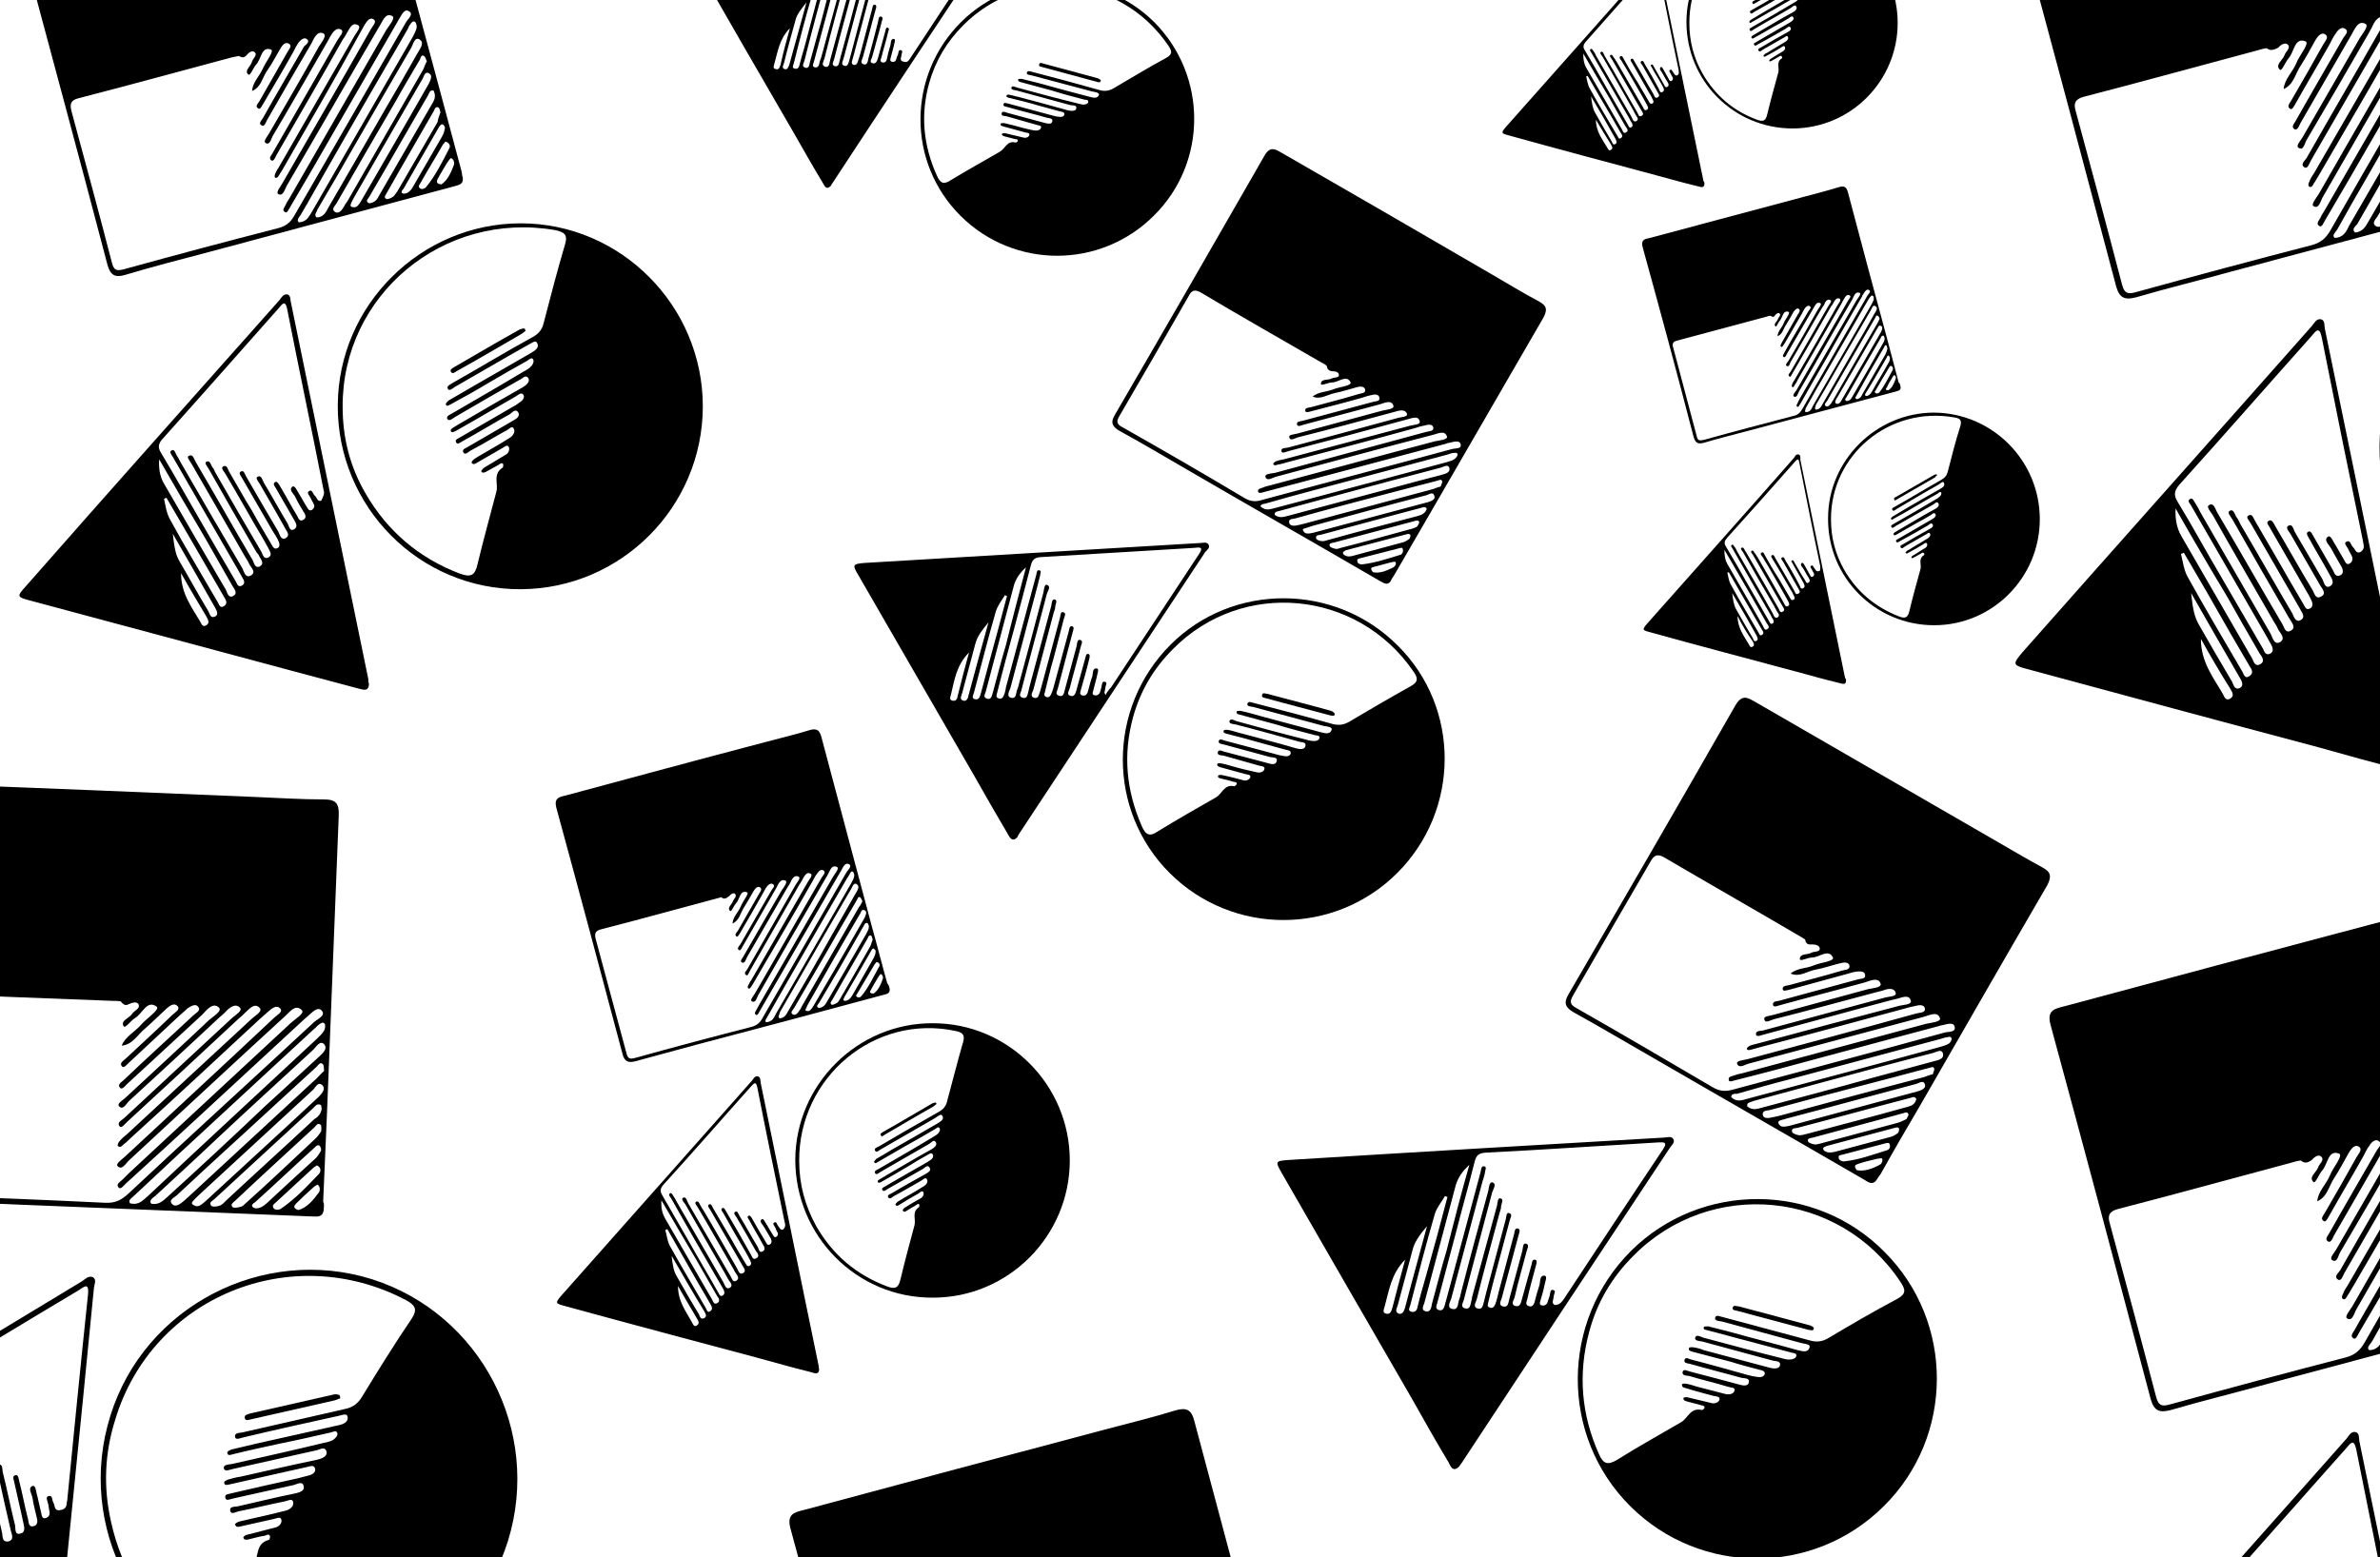 <?xml version="1.0" encoding="utf-8"?>
<!-- Generator: Adobe Illustrator 26.5.0, SVG Export Plug-In . SVG Version: 6.00 Build 0)  -->
<svg version="1.1" id="Layer_1" xmlns="http://www.w3.org/2000/svg" xmlns:xlink="http://www.w3.org/1999/xlink" x="0px" y="0px"
	 width="489px" height="320px" viewBox="0 0 489 320" enable-background="new 0 0 489 320" xml:space="preserve">
<rect x="-5.8" y="-7" fill="#FFFFFF" width="500" height="334"/>
<g id="HTMIIo_00000061451677621138461910000004961593250397434010_">
	<g>
		<path d="M285.7,119.5c-0.7,0.9-1.4,0.3-2.2-0.1c-13.2-7.7-26.6-15.3-39.8-23c-4.5-2.6-9-5.3-13.6-7.8c-1.6-0.9-2-1.8-1-3.4
			c10.3-17.7,20.5-35.4,30.7-53.2c1.2-2.1,2.3-1.3,3.7-0.5c14.4,8.3,28.8,16.6,43.2,25c3.1,1.8,6.2,3.7,9.4,5.4
			c1.7,0.9,1.9,1.7,1,3.4c-7.8,13.5-15.7,27.1-23.5,40.6c-2.4,4.1-4.8,8.3-7.2,12.4C286.2,118.6,285.9,119,285.7,119.5z M272.6,75.2
			c-0.3-0.3-0.7-0.5-1.1-0.7c-8.3-4.8-16.6-9.5-24.8-14.4c-1.3-0.7-1.9-0.4-2.5,0.8c-4.7,8.2-9.4,16.4-14.2,24.6
			c-0.8,1.3-0.4,1.8,0.8,2.4c8.3,4.7,16.6,9.5,24.8,14.4c1.3,0.8,2.4,0.9,3.9,0.4c12.9-3.5,25.9-6.9,38.8-10.4c0.7-0.2,2.1,0,1.8-1
			c-0.2-0.9-1.4-0.5-2.3-0.3c-0.2,0-0.5,0.1-0.7,0.2c-7.1,1.9-14.3,3.8-21.4,5.7c-5.3,1.4-10.6,2.8-15.9,4.2c-0.4,0.1-1.1,0.4-1.3,0
			c-0.2-0.7,0.6-0.7,1-0.9c0.4-0.2,0.9-0.3,1.3-0.4c11.3-3,22.6-6.1,34-9.1c0.9-0.2,2.7-0.3,2.5-1c-0.5-1.4-2-0.5-3-0.3
			c-10.8,2.8-21.4,5.7-32.2,8.6c-0.7,0.2-1.8,1-2.1,0c-0.2-0.6,1.2-0.7,1.9-0.8c10.4-2.8,20.7-5.6,31-8.4c0.6-0.2,1.7-0.1,1.6-0.9
			c-0.2-0.9-1.2-0.6-2-0.4c-0.6,0.1-1.2,0.3-1.8,0.5c-8.7,2.4-17.4,4.7-26.2,7c-0.7,0.2-1.3,0.4-2,0.5c-0.3,0.1-0.8,0.3-0.9-0.2
			c0-0.1,0.3-0.4,0.6-0.5c0.5-0.2,1-0.3,1.6-0.4c8.7-2.3,17.2-4.6,25.9-6.9c0.7-0.2,2.2-0.2,2-0.9c-0.3-1.3-1.7-0.6-2.6-0.4
			c-0.3,0.1-0.7,0.2-1.1,0.3c-7.7,2.1-15.5,4.2-23.2,6.2c-0.5,0.1-1.3,0.6-1.5,0.1c-0.2-0.8,0.8-0.7,1.3-0.8c7.5-2,15-4,22.6-6.1
			c0.7-0.2,2-0.2,1.9-0.8c-0.3-1-1.5-0.8-2.4-0.5c-0.3,0.1-0.7,0.2-1.1,0.3c-6.3,1.7-12.6,3.4-19,5c-0.6,0.2-1.5,0.8-1.7,0
			c-0.2-0.6,1-0.6,1.7-0.8c5.8-1.6,11.6-3.1,17.4-4.7c0.8-0.2,2.5-0.3,2.3-1c-0.4-1.3-1.8-0.6-2.8-0.3c-5.2,1.4-10.4,2.8-15.7,4.2
			c-0.4,0.1-1.1,0.5-1.3,0c-0.2-0.7,0.6-0.7,1.1-0.8c4.8-1.3,9.7-2.6,14.5-3.9c0.5-0.2,1.5,0,1.3-0.9c-0.1-0.7-1-0.7-1.6-0.5
			c-0.6,0.1-1.2,0.3-1.8,0.5c-3.5,1-7,1.9-10.5,2.8c-0.4,0.1-1.2,0.4-1.3,0c-0.2-0.7,0.6-0.7,1.1-0.8c3.3-0.9,6.5-1.7,9.8-2.7
			c0.5-0.2,1.5-0.1,1.4-0.9c-0.2-0.8-1.1-0.7-1.8-0.5c-1.5,0.4-3,0.9-4.5,1.2c-1.5,0.3-2.9,1.4-4.5,0.7c1.2-1,2.8-0.9,4.3-1.5
			c1.2-0.5,3.7-0.7,3.5-1.4c-0.8-1.7-2.5,0-3.8,0c-0.8,0-2.3,0.8-2.3,0.3c0-1.1,1.4-0.7,2.2-1.1c0.5-0.3,1.5-0.1,1.5-0.7
			c0-0.7-0.8-0.8-1.4-0.8C273,76.2,272.7,75.9,272.6,75.2z M259,104.1c1.1,1,2.1,0.5,3,0.3c11.8-3.1,23.5-6.3,35.2-9.4
			c0.6-0.2,1.2-0.3,1.7-0.7c0.3-0.2,0.6-0.7,0.6-0.9c-0.1-0.5-0.6-0.3-0.9-0.3c-0.4,0-0.7,0.2-1.1,0.3c-9.4,2.5-18.8,5-28.1,7.5
			c-3.1,0.8-6.2,1.7-9.4,2.6C259.6,103.6,259,103.6,259,104.1z M261.9,105.8c1,0.8,1.9,0.4,2.8,0.2c6.7-1.8,13.5-3.6,20.2-5.4
			c3.7-1,7.3-2,10.9-2.9c0.9-0.3,2.2-0.4,2-1.5c-0.3-1-1.4-0.1-2.1,0c-6.6,1.7-13.2,3.5-19.9,5.3c-4.3,1.2-8.6,2.3-12.9,3.5
			C262.6,105.1,261.8,105.1,261.9,105.8z M296,100c0.1-0.4,0.4-0.8,0.3-1.1c-0.1-0.5-0.7-0.2-1-0.1c-2.8,0.7-5.7,1.5-8.5,2.2
			c-6.9,1.8-13.7,3.6-20.5,5.5c-0.5,0.2-1.7,0-1.4,1c0.2,0.7,1.2,0.6,1.9,0.4c0.3,0,0.6-0.2,0.9-0.2c8.9-2.4,17.8-4.8,26.8-7.2
			C295,100.3,295.5,100.1,296,100z M268.1,109.5c0.5,0.3,1.1,0.1,1.7,0c7.9-2.1,15.8-4.2,23.6-6.3c0.7-0.2,1.6-0.6,1.3-1.3
			c-0.3-1-1.2-0.2-1.7-0.1c-7.8,2-15.6,4.2-23.4,6.3c-0.5,0.2-1,0.3-1.5,0.5C267.5,108.7,267.6,109,268.1,109.5z M292.9,105.1
			c0-0.1,0.3-0.4,0.2-0.6c-0.3-0.5-0.8-0.2-1.2-0.1c-6.9,1.8-13.7,3.7-20.5,5.5c-0.4,0.1-1.1,0-1,0.7c0,0.3,0.7,0.6,1.1,0.6
			c0.4,0.1,0.9-0.1,1.3-0.2c6.1-1.7,12.2-3.3,18.3-4.9C291.7,105.9,292.4,105.8,292.9,105.1z M291.2,108.2c0.2-0.3,0.4-0.7,0.4-0.9
			c-0.2-0.5-0.7-0.3-1-0.2c-5.5,1.5-11,2.9-16.5,4.4c-0.4,0.1-1.1,0.1-0.9,0.7c0.1,0.3,0.7,0.5,1.2,0.6c0.3,0.1,0.7-0.1,1.1-0.2
			c4.7-1.2,9.4-2.5,14.1-3.8C290.1,108.7,290.7,108.5,291.2,108.2z M276.1,114c0.7,0.5,1.3,0.4,2,0.2c3.4-0.9,6.7-1.8,10-2.7
			c0.5-0.1,1-0.4,1.4-0.7c0.2-0.1,0.3-0.6,0.3-0.8c-0.1-0.3-0.5-0.3-0.8-0.2c-4.1,1.1-8.3,2.2-12.5,3.3
			C276.3,113.3,275.6,113.4,276.1,114z M288.1,112.6c-0.2,0-0.5,0-0.7,0.1c-2.6,0.7-5.2,1.3-7.8,2c-0.3,0.1-0.9,0.1-0.7,0.7
			c0,0.4,0.5,0.6,0.9,0.6c2.7-0.3,5.4-1.2,8-2C288.1,113.9,288.5,113.2,288.1,112.6z M282.1,117.6c1.4,0.3,2.8-0.3,4.2-1
			c0.3-0.2,0.7-0.7,0.4-1.1c0-0.1-0.7,0-1,0.1c-1.1,0.3-2.2,0.6-3.4,0.9C281.8,116.6,281.4,116.8,282.1,117.6z"/>
		<path d="M287.1,179.4c-12.9,12.9-33.8,12.9-46.7,0.1c-13-12.9-12.9-34,0.1-47c12.8-12.8,33.9-12.7,46.7,0.2
			C300.1,145.5,300,166.5,287.1,179.4z M241,133.4c-4,4-6.7,8.6-8.2,14c-2.1,7.7-1.4,15.1,1.8,22.4c0.8,1.9,1.7,2.2,3.4,1
			c3.9-2.4,7.8-4.6,11.8-6.9c1.3-0.7,1.7-2.8,3.8-2.3c0.1,0,0.4-0.3,0.5-0.4c0.1-0.4-0.3-0.5-0.6-0.5c-0.9-0.3-1.8-0.5-2.7-0.7
			c-0.3-0.1-0.7-0.2-0.5-0.6c0-0.1,0.6-0.2,0.8-0.1c1.5,0.3,3,0.7,4.5,1.1c0.5,0.1,1.2-0.2,1.3-0.7c0.1-0.5-0.6-0.5-1-0.6
			c-1.7-0.5-3.4-0.9-5.1-1.4c-0.3-0.1-0.8-0.2-0.7-0.7c0-0.1,0.5-0.2,0.8-0.1c0.7,0.1,1.3,0.3,2,0.5c1.7,0.5,3.4,0.9,5.2,1.3
			c0.7,0.2,1.6,0,1.7-0.7c0.1-0.6-0.8-0.5-1.3-0.7c-2.4-0.7-4.7-1.3-7.1-2c-0.5-0.1-1.3,0-1.2-0.7c0.2-0.7,0.9-0.2,1.4-0.1
			c3,0.8,6.1,1.6,9.1,2.4c0.6,0.2,1.4,0.3,1.6-0.4c0.3-0.9-0.7-0.8-1.3-0.9c-3.2-0.9-6.4-1.7-9.6-2.6c-0.4-0.1-1.1-0.1-1-0.7
			c0.2-0.6,0.8-0.2,1.2-0.1c3.5,0.9,7,1.9,10.5,2.8c0.6,0.2,1.2,0.3,1.8,0.4c0.5,0.1,1.2,0,1.3-0.6c0-0.6-0.6-0.6-1-0.7
			c-1.7-0.5-3.4-0.9-5.1-1.4c-2.4-0.7-4.7-1.3-7.1-1.9c-0.3-0.1-0.7-0.2-0.6-0.5c0-0.4,0.5-0.3,0.8-0.3c0.7,0.1,1.3,0.3,2,0.5
			c4,1.1,8.1,2.1,12.1,3.3c0.7,0.2,1.7,0.3,1.9-0.4c0.3-1-0.9-0.8-1.4-1c-4.3-1.2-8.6-2.4-12.9-3.5c-0.5-0.1-1.4-0.1-1.3-0.7
			c0.2-0.6,1-0.2,1.4,0c4.7,1.3,9.5,2.6,14.3,3.8c0.6,0.2,1.2,0.3,1.8,0.3c0.4,0,1-0.2,1-0.7c0-0.5-0.5-0.4-0.9-0.5
			c-2.7-0.7-5.4-1.4-8-2.2c-2.5-0.7-4.9-1.3-7.4-2c-0.3-0.1-0.9-0.1-0.7-0.7c0-0.1,0.6-0.1,0.8-0.1c1.4,0.3,2.8,0.7,4.2,1.1
			c4.1,1.1,8.2,2.2,12.3,3.3c0.8,0.2,1.9,0.5,2.2-0.5c0.2-0.6-1-0.7-1.6-0.8c-4.8-1.3-9.7-2.6-14.5-3.9c-0.5-0.1-1.4-0.1-1.2-0.7
			s0.9-0.2,1.4-0.1c5.4,1.4,10.8,2.8,16.1,4.3c1.2,0.3,2.2,0.2,3.3-0.4c4.2-2.5,8.5-5,12.8-7.4c1.6-0.9,1.4-1.7,0.5-3
			C278.9,121.2,255.2,119,241,133.4z"/>
		<path d="M209,172.1c-1.1,1.1-1.6-0.1-2-0.8c-2.3-3.9-4.6-7.9-6.8-11.8c-8-13.8-15.9-27.6-23.9-41.4c-1.2-2-1.1-2.2,1.3-2.4
			c23-1.4,46-2.7,69-4.1c0.6,0,1.3-0.3,1.7,0.3c0.4,0.7-0.3,1.1-0.7,1.6c-12.8,19.4-25.6,38.7-38.3,58
			C209.2,171.7,209.1,171.9,209,172.1z M227.9,141.7c0.1-0.1,0.2-0.3,0.3-0.3c6.1-9.2,12.1-18.4,18.2-27.6c1-1.5-0.1-1.3-1-1.2
			c-10.5,0.6-21.1,1.3-31.6,1.9c-1.2,0.1-1.7,0.5-2,1.7c-1.1,4.3-2.3,8.7-3.4,12.9c-1.2,4.4-2.4,8.8-3.5,13.2
			c-0.1,0.4-0.4,1,0.2,1.2c0.6,0.3,1-0.1,1.2-0.7c0.2-0.5,0.3-1,0.4-1.6c2.1-7.7,4.1-15.3,6.2-23c0.1-0.4,0.1-1.1,0.6-1
			c0.6,0.1,0.2,0.7,0.2,1.1c-0.1,0.5-0.3,1-0.4,1.6c-1.9,7.1-3.8,14.3-5.7,21.5c-0.2,0.6-0.9,1.7,0.1,2c1.2,0.3,1-1,1.3-1.7
			c0.2-0.4,0.3-0.9,0.4-1.3c1.7-6.3,3.4-12.5,5-18.7c0.1-0.6,0.2-1.7,0.7-1.5c0.9,0.3,0.2,1.2,0,1.8c-1.7,6.6-3.5,13.1-5.2,19.7
			c-0.1,0.6-0.8,1.4,0.2,1.7c1,0.3,1-0.7,1.2-1.3c0.1-0.3,0.1-0.6,0.2-0.9c1.5-5.6,3-11.2,4.5-16.7c0.1-0.5,0.1-1.4,0.7-1.3
			c0.7,0.2,0.1,1,0.1,1.6c0,0.4-0.2,0.7-0.3,1.1c-1.4,5.3-2.8,10.6-4.2,15.9c-0.2,0.5-0.7,1.3,0.1,1.6c1,0.3,1-0.6,1.3-1.3
			c0.2-0.6,0.3-1.2,0.5-1.8c1.2-4.5,2.4-8.9,3.6-13.4c0.1-0.4,0.1-1.2,0.6-1.1c0.8,0.2,0.3,0.9,0.2,1.3c-0.7,2.7-1.4,5.4-2.1,8.1
			c-0.7,2.3-1.2,4.6-1.8,7c-0.1,0.3-0.3,0.8,0.2,1c0.5,0.3,0.9-0.1,1.1-0.6c0.3-0.7,0.5-1.4,0.7-2.2c1-3.6,1.9-7.1,2.9-10.7
			c0.1-0.4,0.1-1.1,0.7-1c0.5,0.2,0.2,0.8,0.1,1.2c-1,3.8-2,7.6-3,11.4c-0.1,0.6-0.8,1.4,0.2,1.7c1,0.3,1-0.7,1.2-1.3
			c0.8-3,1.6-6,2.4-8.9c0.1-0.5,0.1-1.4,0.7-1.3c0.8,0.2,0.2,1,0.1,1.6c-0.7,2.8-1.5,5.5-2.2,8.3c-0.1,0.5-0.8,1.3,0.1,1.6
			c0.9,0.3,1.1-0.6,1.3-1.3c0.6-2.2,1.2-4.3,1.8-6.5c0.1-0.3,0.1-0.9,0.6-0.8c0.4,0.1,0.3,0.6,0.2,1c-0.5,2.1-1.1,4.2-1.7,6.3
			c-0.1,0.4-0.4,1,0.2,1.2s1-0.1,1.2-0.7c0.3-1,0.5-2.1,0.9-3.1c0.2-0.7,0-1.9,1-1.7c0.5,0.1,0,1.2-0.1,1.9
			c-0.2,0.9-0.5,1.8-0.7,2.7c-0.1,0.3-0.3,0.8,0.3,0.9c0.4,0.1,0.8-0.1,1-0.4c0.2-0.4,0.3-0.9,0.4-1.3c0.1-0.4,0.1-1.2,0.6-1.1
			c0.8,0.1,0.2,0.8,0.2,1.3c0,0.5-0.5,1.1,0.2,1.4C227.2,142.4,227.6,142.2,227.9,141.7z M210.8,116.6c-1.2,1.1-2.1,2.3-2.5,3.8
			c-1.9,7.1-3.8,14.3-5.7,21.5c-0.1,0.6-0.8,1.4,0.2,1.7c0.9,0.3,1-0.7,1.2-1.3c0.9-3.3,1.7-6.5,2.7-9.8
			C208,127.2,209.4,121.9,210.8,116.6z M206.9,122.5c-0.1,0-0.3-0.1-0.4-0.2c-0.7,1.1-1.5,2.1-1.9,3.4c-1.6,5.5-3,11.1-4.5,16.7
			c-0.1,0.4-0.6,1.1,0.2,1.3c0.8,0.2,1-0.4,1.2-1.1c0.5-1.9,1-3.7,1.5-5.6C204.3,132.3,205.6,127.4,206.9,122.5z M203.1,127.9
			c-1.4,1.7-2.3,2.9-2.7,4.4c-0.9,3.4-1.8,6.7-2.7,10.1c-0.1,0.5-0.7,1.3,0.2,1.6c0.7,0.2,1-0.5,1.1-1.1
			C200.3,138,201.6,133.3,203.1,127.9z M199.1,134.1c-2.6,2.6-3,5.7-3.7,8.6c-0.1,0.5-0.5,1.1,0.3,1.3s1-0.5,1.1-1.1
			C197.5,140.1,198.2,137.3,199.1,134.1z"/>
		<path d="M274.1,147.1c-0.3,0-0.6,0-0.9-0.1c-4.4-1.2-8.8-2.3-13.1-3.5c-0.3-0.1-0.9-0.1-0.8-0.6c0.1-0.7,0.7-0.3,1.1-0.3
			c4.4,1.2,8.8,2.3,13.1,3.5c0.3,0.1,0.5,0.3,0.7,0.5C274.3,146.7,274.2,146.9,274.1,147.1z"/>
	</g>
</g>
<g id="HTMIIo_00000087412481691816441380000010508917369610063748_">
	<g>
		<path d="M235.9-6.6c-0.6,0.8-1.2,0.3-1.9-0.1c-11.3-6.5-22.6-13-33.8-19.5c-3.8-2.2-7.7-4.5-11.6-6.6c-1.4-0.8-1.7-1.5-0.9-2.9
			c8.8-15.1,17.5-30.1,26.1-45.2c1-1.8,1.9-1.1,3.1-0.4c12.3,7.1,24.5,14.1,36.7,21.2c2.7,1.6,5.3,3.1,8,4.6
			c1.4,0.8,1.6,1.5,0.8,2.9c-6.7,11.5-13.3,23-20,34.5c-2,3.5-4.1,7-6.1,10.5C236.4-7.3,236.1-7,235.9-6.6z M224.8-44.2
			c-0.3-0.2-0.6-0.4-1-0.6c-7-4.1-14.1-8.1-21.1-12.2c-1.1-0.6-1.6-0.3-2.1,0.7c-4,7-8,14-12.1,20.9c-0.7,1.1-0.3,1.5,0.7,2.1
			c7.1,4,14.1,8.1,21.1,12.2c1.1,0.7,2.1,0.7,3.3,0.4c11-3,22-5.9,33-8.9c0.6-0.1,1.8,0,1.6-0.9c-0.2-0.8-1.2-0.4-1.9-0.2
			c-0.2,0-0.4,0.1-0.6,0.1c-6.1,1.6-12.1,3.3-18.2,4.9c-4.5,1.2-9,2.4-13.5,3.6c-0.4,0.1-1,0.4-1.1,0c-0.2-0.6,0.5-0.6,0.9-0.7
			c0.4-0.1,0.7-0.2,1.1-0.3c9.6-2.6,19.2-5.2,28.9-7.8c0.8-0.2,2.3-0.3,2.1-0.9c-0.4-1.2-1.7-0.4-2.6-0.2
			c-9.1,2.4-18.2,4.9-27.4,7.3c-0.6,0.1-1.6,0.8-1.8,0c-0.2-0.5,1-0.6,1.6-0.7c8.8-2.4,17.6-4.7,26.4-7.1c0.5-0.1,1.5-0.1,1.3-0.7
			c-0.2-0.8-1-0.5-1.7-0.4c-0.5,0.1-1,0.3-1.5,0.4c-7.4,2-14.8,4-22.2,6c-0.6,0.1-1.1,0.3-1.7,0.4c-0.3,0.1-0.7,0.2-0.8-0.2
			c0-0.1,0.3-0.4,0.5-0.4c0.4-0.2,0.9-0.3,1.3-0.4c7.4-2,14.7-3.9,22-5.9c0.6-0.2,1.9-0.2,1.7-0.8c-0.3-1.1-1.4-0.5-2.2-0.3
			c-0.3,0.1-0.6,0.2-1,0.2c-6.6,1.8-13.2,3.6-19.7,5.3c-0.4,0.1-1.1,0.5-1.3,0.1c-0.2-0.7,0.7-0.6,1.1-0.7
			c6.4-1.7,12.8-3.4,19.2-5.2c0.6-0.1,1.7-0.2,1.6-0.7c-0.2-0.9-1.3-0.7-2-0.4c-0.3,0.1-0.6,0.2-0.9,0.3c-5.4,1.4-10.7,2.9-16.1,4.3
			c-0.5,0.1-1.3,0.7-1.5,0c-0.1-0.5,0.9-0.5,1.4-0.7c5-1.3,9.9-2.6,14.8-4c0.7-0.2,2.1-0.3,2-0.9c-0.3-1.1-1.6-0.5-2.4-0.3
			c-4.4,1.2-8.9,2.4-13.3,3.6c-0.3,0.1-0.9,0.4-1.1,0c-0.2-0.6,0.5-0.6,0.9-0.7c4.1-1.1,8.2-2.2,12.4-3.3c0.4-0.1,1.3,0,1.1-0.7
			c-0.1-0.6-0.9-0.6-1.3-0.4c-0.5,0.1-1,0.3-1.5,0.4c-3,0.8-6,1.6-8.9,2.4c-0.4,0.1-1,0.3-1.1,0c-0.2-0.6,0.5-0.6,0.9-0.7
			c2.8-0.8,5.6-1.5,8.3-2.3c0.4-0.1,1.3-0.1,1.2-0.7c-0.1-0.7-0.9-0.6-1.5-0.4c-1.3,0.3-2.5,0.7-3.8,1c-1.3,0.2-2.4,1.2-3.8,0.6
			c1-0.9,2.4-0.8,3.6-1.3c1-0.4,3.2-0.6,3-1.2c-0.7-1.5-2.1,0-3.3,0c-0.7,0-1.9,0.7-1.9,0.2c0-0.9,1.2-0.6,1.9-1
			c0.4-0.2,1.3-0.1,1.3-0.6c0-0.6-0.7-0.7-1.2-0.7C225.1-43.4,224.9-43.7,224.8-44.2z M213.2-19.6c0.9,0.9,1.8,0.4,2.6,0.2
			c10-2.7,20-5.3,29.9-8c0.5-0.1,1-0.3,1.4-0.6c0.2-0.1,0.5-0.6,0.5-0.8c-0.1-0.4-0.5-0.3-0.8-0.3c-0.3,0-0.6,0.2-0.9,0.3
			c-8,2.1-16,4.3-23.9,6.4c-2.6,0.7-5.3,1.4-8,2.2C213.7-20.1,213.2-20.1,213.2-19.6z M215.7-18.2c0.9,0.7,1.6,0.4,2.4,0.2
			c5.7-1.5,11.5-3.1,17.2-4.6c3.1-0.8,6.2-1.7,9.3-2.5c0.7-0.2,1.9-0.3,1.7-1.3c-0.2-0.8-1.2-0.1-1.8,0c-5.6,1.5-11.3,3-16.9,4.5
			c-3.7,1-7.3,2-11,3C216.3-18.8,215.6-18.8,215.7-18.2z M244.7-23.2c0.1-0.3,0.3-0.7,0.3-0.9c-0.1-0.4-0.6-0.2-0.8-0.1
			c-2.4,0.6-4.8,1.3-7.2,1.9c-5.8,1.6-11.7,3.1-17.5,4.7c-0.4,0.1-1.4,0-1.2,0.8c0.2,0.6,1,0.5,1.6,0.3c0.3,0,0.5-0.1,0.8-0.2
			c7.6-2,15.2-4.1,22.8-6.1C243.8-22.9,244.2-23.1,244.7-23.2z M220.9-15.1c0.4,0.3,0.9,0.1,1.4,0c6.7-1.8,13.4-3.6,20.1-5.4
			c0.6-0.2,1.3-0.5,1.1-1.1c-0.3-0.9-1-0.2-1.4-0.1c-6.6,1.7-13.3,3.6-19.9,5.3c-0.4,0.1-0.9,0.2-1.3,0.4
			C220.5-15.8,220.5-15.5,220.9-15.1z M242-18.8c0-0.1,0.2-0.4,0.1-0.5c-0.3-0.4-0.7-0.2-1-0.1c-5.8,1.6-11.6,3.1-17.5,4.7
			c-0.3,0.1-1,0-0.8,0.6c0,0.3,0.6,0.5,1,0.5c0.4,0.1,0.8-0.1,1.1-0.2c5.2-1.4,10.4-2.8,15.6-4.2C241-18.1,241.6-18.2,242-18.8z
			 M240.6-16.2c0.1-0.3,0.4-0.6,0.3-0.8c-0.1-0.4-0.6-0.3-0.8-0.1c-4.7,1.3-9.4,2.5-14.1,3.8c-0.3,0.1-1,0.1-0.8,0.6
			c0.1,0.2,0.6,0.4,1,0.5c0.3,0.1,0.6-0.1,1-0.1c4-1,8-2.1,12-3.2C239.7-15.7,240.1-16,240.6-16.2z M227.8-11.2
			c0.6,0.4,1.1,0.3,1.7,0.2c2.9-0.8,5.7-1.5,8.5-2.3c0.4-0.1,0.9-0.3,1.2-0.6c0.2-0.1,0.3-0.5,0.2-0.7c-0.1-0.3-0.4-0.2-0.7-0.1
			c-3.5,0.9-7.1,1.9-10.6,2.8C227.9-11.9,227.3-11.7,227.8-11.2z M237.9-12.4c-0.2,0-0.4,0-0.6,0.1c-2.2,0.6-4.4,1.1-6.6,1.7
			c-0.3,0.1-0.7,0.1-0.6,0.6c0,0.3,0.4,0.5,0.7,0.5c2.3-0.3,4.6-1,6.8-1.7C238-11.4,238.3-11.9,237.9-12.4z M232.9-8.2
			c1.2,0.2,2.4-0.3,3.6-0.8c0.3-0.1,0.6-0.6,0.4-1c0-0.1-0.6,0-0.9,0.1c-1,0.2-1.9,0.5-2.9,0.8C232.6-9,232.3-8.9,232.9-8.2z"/>
		<path d="M237.1,44.3c-11,11-28.7,11-39.7,0.1c-11.1-11-11-28.9,0.1-39.9c10.9-10.8,28.8-10.8,39.7,0.1
			C248.1,15.6,248.1,33.4,237.1,44.3z M197.9,5.2c-3.4,3.4-5.7,7.3-7,11.9c-1.8,6.5-1.2,12.8,1.6,19c0.7,1.6,1.4,1.9,2.9,0.9
			c3.3-2,6.7-3.9,10-5.8c1.1-0.6,1.5-2.4,3.3-1.9c0.1,0,0.4-0.2,0.4-0.3c0.1-0.4-0.3-0.4-0.5-0.4c-0.7-0.2-1.5-0.4-2.3-0.6
			c-0.2-0.1-0.6-0.2-0.4-0.5c0-0.1,0.5-0.2,0.7-0.1c1.3,0.3,2.6,0.6,3.8,0.9c0.4,0.1,1-0.1,1.1-0.6c0.1-0.4-0.5-0.4-0.9-0.5
			c-1.4-0.4-2.9-0.8-4.4-1.2c-0.3-0.1-0.7-0.1-0.6-0.6c0-0.1,0.4-0.1,0.7-0.1c0.6,0.1,1.1,0.3,1.7,0.4c1.4,0.4,2.9,0.8,4.4,1.1
			c0.6,0.1,1.4,0,1.5-0.6c0.1-0.5-0.7-0.4-1.1-0.6c-2-0.6-4-1.1-6-1.7c-0.4-0.1-1.1,0-1-0.6c0.1-0.6,0.8-0.2,1.2-0.1
			c2.6,0.7,5.2,1.4,7.8,2.1c0.5,0.1,1.2,0.3,1.4-0.3c0.2-0.7-0.6-0.7-1.1-0.8c-2.7-0.8-5.4-1.4-8.1-2.2c-0.3-0.1-1-0.1-0.8-0.6
			c0.1-0.5,0.7-0.1,1-0.1c3,0.8,6,1.6,8.9,2.4c0.5,0.1,1,0.3,1.5,0.3c0.4,0.1,1,0,1.1-0.5c0-0.5-0.5-0.5-0.9-0.6
			c-1.4-0.4-2.9-0.8-4.4-1.2c-2-0.6-4-1.1-6.1-1.6c-0.2-0.1-0.6-0.1-0.5-0.4c0-0.3,0.4-0.3,0.7-0.2c0.6,0.1,1.1,0.3,1.7,0.4
			c3.4,0.9,6.8,1.8,10.3,2.8c0.6,0.1,1.4,0.2,1.6-0.3c0.3-0.9-0.7-0.7-1.2-0.8c-3.7-1-7.3-2-11-3c-0.4-0.1-1.2-0.1-1.1-0.6
			c0.1-0.5,0.8-0.1,1.2,0c4,1.1,8.1,2.2,12.2,3.2c0.5,0.1,1,0.3,1.5,0.3c0.3,0,0.9-0.2,0.9-0.6s-0.4-0.4-0.7-0.4
			c-2.3-0.6-4.6-1.2-6.8-1.9c-2.1-0.6-4.2-1.1-6.3-1.7c-0.2-0.1-0.7-0.1-0.6-0.6c0-0.1,0.5-0.1,0.7-0.1c1.2,0.3,2.4,0.6,3.6,0.9
			c3.5,1,7,1.9,10.4,2.8c0.7,0.2,1.6,0.4,1.9-0.4c0.1-0.5-0.9-0.6-1.4-0.7c-4.1-1.1-8.2-2.2-12.4-3.3c-0.4-0.1-1.2-0.1-1-0.6
			c0.1-0.5,0.8-0.2,1.2-0.1c4.6,1.2,9.1,2.4,13.7,3.7c1,0.3,1.9,0.2,2.8-0.3c3.6-2.1,7.2-4.3,10.9-6.3c1.4-0.8,1.2-1.4,0.4-2.6
			C230.1-5.2,210-7,197.9,5.2z"/>
		<path d="M170.7,38.2c-1,1-1.3-0.1-1.7-0.7c-2-3.3-3.9-6.7-5.8-10C156.4,15.8,149.6,4,142.9-7.7c-1-1.7-1-1.9,1.1-2
			c19.5-1.2,39.1-2.3,58.7-3.5c0.5,0,1.1-0.3,1.5,0.2c0.3,0.6-0.3,0.9-0.6,1.4C192.7,4.8,181.8,21.2,171,37.7
			C170.9,37.8,170.8,38,170.7,38.2z M186.8,12.3c0.1-0.1,0.1-0.2,0.2-0.3c5.1-7.8,10.3-15.6,15.5-23.4c0.9-1.3-0.1-1.1-0.8-1
			c-9,0.5-17.9,1.1-26.9,1.6c-1,0.1-1.5,0.4-1.7,1.4c-0.9,3.7-2,7.4-2.9,11c-1,3.7-2,7.5-3,11.2c-0.1,0.3-0.4,0.8,0.1,1
			c0.5,0.2,0.9-0.1,1-0.6c0.1-0.4,0.2-0.9,0.4-1.3c1.8-6.5,3.5-13,5.3-19.5c0.1-0.3,0.1-1,0.5-0.9c0.5,0.1,0.2,0.6,0.1,1
			c-0.1,0.4-0.2,0.9-0.4,1.3c-1.6,6.1-3.3,12.1-4.8,18.2c-0.1,0.5-0.8,1.4,0.1,1.7c1,0.3,0.9-0.9,1.1-1.5c0.1-0.4,0.2-0.7,0.3-1.1
			c1.4-5.3,2.9-10.6,4.3-15.9c0.1-0.5,0.1-1.4,0.6-1.3c0.7,0.2,0.1,1,0,1.5c-1.4,5.6-3,11.1-4.4,16.7c-0.1,0.5-0.7,1.2,0.1,1.5
			c0.8,0.2,0.9-0.6,1-1.1c0.1-0.2,0.1-0.5,0.2-0.8c1.3-4.7,2.6-9.5,3.8-14.2c0.1-0.4,0.1-1.2,0.6-1.1c0.6,0.2,0.1,0.9,0.1,1.3
			c0,0.3-0.2,0.6-0.3,0.9c-1.2,4.5-2.4,9-3.6,13.5c-0.1,0.4-0.6,1.1,0.1,1.4c0.8,0.3,0.9-0.5,1.1-1.1c0.1-0.5,0.3-1,0.4-1.5
			c1-3.8,2-7.6,3-11.4c0.1-0.4,0.1-1,0.5-0.9c0.7,0.1,0.3,0.8,0.1,1.1c-0.6,2.3-1.2,4.6-1.8,6.8c-0.6,2-1,3.9-1.6,5.9
			c-0.1,0.3-0.2,0.7,0.2,0.9c0.4,0.2,0.8-0.1,0.9-0.5c0.2-0.6,0.4-1.2,0.6-1.9c0.8-3,1.6-6.1,2.4-9.1c0.1-0.3,0.1-1,0.6-0.8
			c0.4,0.1,0.2,0.7,0.1,1c-0.9,3.2-1.7,6.5-2.6,9.7c-0.1,0.5-0.7,1.2,0.1,1.5s0.9-0.6,1-1.1c0.7-2.6,1.4-5.1,2-7.6
			c0.1-0.4,0.1-1.2,0.6-1.1c0.7,0.2,0.1,0.9,0.1,1.3c-0.6,2.4-1.3,4.7-1.9,7c-0.1,0.4-0.7,1.1,0.1,1.3c0.7,0.2,0.9-0.5,1.1-1.1
			c0.5-1.9,1-3.7,1.5-5.5c0.1-0.3,0.1-0.8,0.5-0.7c0.4,0.1,0.2,0.5,0.1,0.8c-0.4,1.8-1,3.6-1.4,5.3c-0.1,0.3-0.4,0.8,0.1,1
			c0.5,0.2,0.9-0.1,1-0.6c0.2-0.9,0.4-1.8,0.7-2.7c0.2-0.6,0-1.6,0.8-1.5c0.4,0.1,0,1-0.1,1.6c-0.2,0.8-0.4,1.5-0.6,2.3
			c-0.1,0.3-0.2,0.7,0.3,0.8c0.4,0.1,0.7-0.1,0.8-0.4c0.1-0.4,0.2-0.7,0.4-1.1c0.1-0.3,0.1-1,0.5-0.9c0.7,0.1,0.2,0.7,0.2,1.1
			c0,0.4-0.4,0.9,0.2,1.2C186.2,12.9,186.5,12.7,186.8,12.3z M172.2-9c-1,0.9-1.8,1.9-2.1,3.2c-1.6,6.1-3.3,12.1-4.8,18.2
			c-0.1,0.5-0.7,1.2,0.1,1.5c0.8,0.3,0.9-0.6,1-1.1c0.8-2.8,1.5-5.6,2.3-8.3C169.9,0,171-4.5,172.2-9z M168.9-4
			c-0.1,0-0.2-0.1-0.4-0.1c-0.6,0.9-1.3,1.8-1.6,2.9c-1.4,4.7-2.6,9.4-3.8,14.2c-0.1,0.4-0.5,1,0.2,1.1c0.7,0.2,0.9-0.4,1-0.9
			c0.4-1.6,0.9-3.1,1.3-4.7C166.7,4.3,167.8,0.1,168.9-4z M165.7,0.5c-1.2,1.5-2,2.5-2.3,3.8c-0.8,2.9-1.6,5.7-2.3,8.6
			c-0.1,0.4-0.6,1.1,0.1,1.3c0.6,0.2,0.8-0.4,1-1C163.3,9.2,164.4,5.2,165.7,0.5z M162.3,5.8c-2.2,2.2-2.5,4.9-3.2,7.3
			c-0.1,0.4-0.4,1,0.3,1.1c0.7,0.2,0.8-0.4,1-1C160.9,10.9,161.5,8.6,162.3,5.8z"/>
		<path d="M226,16.9c-0.3,0-0.5,0-0.7-0.1c-3.7-1-7.4-2-11.1-3c-0.3-0.1-0.8-0.1-0.7-0.5c0.1-0.6,0.6-0.3,1-0.2c3.7,1,7.4,2,11.1,3
			c0.2,0.1,0.4,0.2,0.6,0.4C226.2,16.6,226.1,16.7,226,16.9z"/>
	</g>
</g>
<g id="HTMIIo_00000160898763262484009580000016866510415453992578_">
	<g>
		<path d="M361.4-22.4c0.1,0.8-0.5,0.8-1.1,1c-9.7,2.6-19.5,5.2-29.2,7.8c-3.3,0.9-6.6,1.7-9.9,2.7c-1.2,0.3-1.7,0.1-2.1-1.1
			c-3.4-13-6.9-26-10.4-39c-0.4-1.5,0.4-1.7,1.5-1.9c10.6-2.8,21.1-5.7,31.7-8.5c2.3-0.6,4.6-1.2,6.9-1.9c1.2-0.4,1.7-0.1,2,1.1
			c2.6,9.9,5.3,19.9,8,29.8c0.8,3,1.6,6.1,2.4,9.1C361.3-23.1,361.3-22.8,361.4-22.4z M334.8-37c-0.3,0-0.6,0.1-0.8,0.2
			c-6.1,1.6-12.1,3.3-18.2,4.9c-0.9,0.2-1.1,0.7-0.8,1.5c1.6,6,3.2,12,4.8,18c0.2,1,0.6,1,1.5,0.8c6.1-1.7,12.1-3.3,18.2-4.9
			c1-0.2,1.5-0.7,2-1.6c4.4-7.6,8.8-15.2,13.2-22.9c0.2-0.4,1-1,0.4-1.3c-0.5-0.3-0.9,0.4-1.2,0.9c-0.1,0.1-0.2,0.3-0.2,0.4
			c-2.4,4.2-4.9,8.4-7.3,12.6c-1.8,3.1-3.6,6.2-5.4,9.3c-0.2,0.2-0.3,0.7-0.6,0.6c-0.4-0.2,0-0.6,0.1-0.9c0.1-0.3,0.3-0.5,0.4-0.8
			c3.8-6.7,7.7-13.3,11.5-20c0.3-0.5,1.1-1.4,0.7-1.6c-0.9-0.4-1.2,0.7-1.5,1.3c-3.7,6.3-7.3,12.6-11,18.9c-0.2,0.4-0.4,1.3-1,1
			c-0.4-0.2,0.2-0.8,0.5-1.3c3.5-6.1,7-12.2,10.5-18.3c0.2-0.4,0.8-0.8,0.3-1.1c-0.5-0.3-0.8,0.3-1.1,0.7c-0.2,0.3-0.4,0.7-0.6,1.1
			c-3,5.1-5.9,10.3-8.9,15.4c-0.2,0.4-0.4,0.8-0.7,1.2c-0.1,0.2-0.2,0.5-0.5,0.3c-0.1,0,0-0.4,0-0.5c0.1-0.3,0.3-0.6,0.5-0.9
			c3-5.1,5.9-10.2,8.8-15.2c0.2-0.4,0.9-1.1,0.5-1.4c-0.7-0.4-1.1,0.5-1.4,1c-0.1,0.2-0.2,0.4-0.4,0.6c-2.6,4.6-5.3,9.1-7.9,13.7
			c-0.2,0.3-0.4,0.9-0.6,0.7c-0.5-0.3,0-0.7,0.2-1c2.5-4.4,5.1-8.9,7.6-13.3c0.2-0.4,0.8-1.1,0.5-1.3c-0.6-0.4-1.1,0.3-1.3,0.9
			c-0.1,0.2-0.2,0.4-0.4,0.6c-2.1,3.7-4.3,7.4-6.5,11.2c-0.2,0.4-0.3,1.1-0.8,0.8c-0.4-0.2,0.2-0.8,0.4-1.1c2-3.4,4-6.8,5.9-10.3
			c0.3-0.5,1-1.3,0.6-1.5c-0.8-0.4-1.1,0.6-1.5,1.2c-1.8,3.1-3.6,6.1-5.3,9.2c-0.1,0.2-0.3,0.7-0.6,0.6c-0.4-0.2,0-0.6,0.1-0.9
			c1.6-2.9,3.3-5.7,4.9-8.6c0.2-0.3,0.7-0.7,0.2-1c-0.4-0.2-0.8,0.2-1,0.5c-0.2,0.3-0.4,0.7-0.6,1.1c-1.2,2.1-2.4,4.1-3.6,6.2
			c-0.2,0.2-0.4,0.7-0.6,0.6c-0.4-0.2,0-0.6,0.1-0.9c1.1-1.9,2.2-3.8,3.3-5.8c0.2-0.3,0.6-0.8,0.2-1.1c-0.4-0.3-0.8,0.2-1.1,0.6
			c-0.5,0.9-1,1.8-1.5,2.6c-0.6,0.8-0.7,2-1.8,2.4c0.1-1.1,0.9-1.7,1.3-2.7c0.3-0.8,1.4-2.1,1-2.3c-1.2-0.4-1.2,1.1-1.8,1.8
			c-0.4,0.4-0.7,1.4-0.9,1.2c-0.5-0.5,0.3-1,0.5-1.5c0.1-0.4,0.6-0.7,0.4-1.1c-0.3-0.3-0.8,0-1,0.3C335.4-36.7,335.1-36.7,334.8-37z
			 M341.9-17.2c1,0,1.2-0.7,1.5-1.3c4-6.9,8-13.8,12-20.7c0.2-0.4,0.4-0.7,0.5-1.1c0-0.2,0-0.6-0.2-0.7c-0.3-0.2-0.4,0.1-0.6,0.3
			c-0.2,0.2-0.2,0.4-0.4,0.6c-3.2,5.5-6.4,11-9.5,16.5c-1.1,1.8-2.1,3.7-3.2,5.5C341.9-17.7,341.6-17.4,341.9-17.2z M344-17.8
			c0.8-0.1,1.1-0.7,1.4-1.2c2.3-4,4.6-8,6.9-11.9c1.3-2.1,2.5-4.3,3.7-6.4c0.3-0.5,0.8-1.2,0.2-1.6c-0.6-0.3-0.7,0.6-1,1
			c-2.3,3.9-4.5,7.8-6.8,11.7c-1.5,2.5-2.9,5.1-4.4,7.6C344-18.4,343.6-18,344-17.8z M357.1-36.3c-0.1-0.2-0.2-0.6-0.4-0.6
			c-0.3-0.2-0.4,0.2-0.5,0.4c-1,1.7-1.9,3.3-2.9,5c-2.3,4-4.7,8-7,12.1c-0.2,0.3-0.8,0.8-0.2,1.1c0.4,0.2,0.8-0.3,1.1-0.7
			c0.1-0.2,0.2-0.4,0.3-0.5c3-5.3,6.1-10.5,9.1-15.8C356.8-35.7,356.9-36,357.1-36.3z M348.6-18.9c0.4-0.1,0.6-0.4,0.8-0.8
			c2.7-4.7,5.4-9.3,8-13.9c0.2-0.4,0.4-1,0-1.2c-0.6-0.3-0.6,0.4-0.8,0.7c-2.7,4.6-5.3,9.2-8,13.8c-0.2,0.3-0.4,0.6-0.5,0.9
			C347.9-19,348.1-18.9,348.6-18.9z M358.1-32.5c0,0-0.1-0.3-0.2-0.4c-0.4-0.1-0.5,0.3-0.6,0.5c-2.3,4-4.7,8-7,12.1
			c-0.1,0.2-0.5,0.5-0.1,0.8c0.2,0.1,0.6-0.1,0.8-0.2c0.2-0.2,0.4-0.5,0.5-0.7c2.1-3.6,4.2-7.2,6.2-10.8
			C357.9-31.5,358.1-31.9,358.1-32.5z M358.7-30.2c-0.1-0.2-0.1-0.5-0.2-0.6c-0.3-0.2-0.4,0.2-0.5,0.4c-1.9,3.2-3.8,6.5-5.6,9.7
			c-0.1,0.2-0.5,0.6-0.1,0.8c0.2,0.1,0.6-0.1,0.8-0.3c0.2-0.1,0.3-0.4,0.4-0.6c1.6-2.8,3.2-5.5,4.8-8.3
			C358.5-29.5,358.6-29.9,358.7-30.2z M354.4-20.5c0.5-0.1,0.8-0.4,1.1-0.8c1.1-2,2.3-3.9,3.4-5.9c0.2-0.3,0.3-0.6,0.3-1
			c0-0.2-0.1-0.4-0.2-0.5c-0.2-0.1-0.4,0.1-0.4,0.3c-1.4,2.4-2.8,4.9-4.2,7.3C354.1-20.9,353.9-20.6,354.4-20.5z M359.3-26.7
			c-0.1,0.1-0.2,0.2-0.3,0.4c-0.9,1.5-1.8,3-2.7,4.6c-0.1,0.2-0.4,0.4,0,0.6c0.2,0.2,0.5,0,0.7-0.1c1.1-1.4,1.9-3.1,2.8-4.7
			C359.9-26.2,359.8-26.6,359.3-26.7z M358.9-21.7c0.8-0.5,1.2-1.5,1.5-2.4c0.1-0.2,0-0.6-0.3-0.7c-0.1,0-0.3,0.3-0.4,0.5
			c-0.4,0.6-0.8,1.3-1.1,2C358.3-22,358.2-21.7,358.9-21.7z"/>
		<path d="M389.9,4.7c0,12-9.7,21.7-21.6,21.7c-12.1,0-21.8-9.8-21.8-21.9c0-11.9,9.9-21.6,21.8-21.6C380.2-17,389.9-7.2,389.9,4.7z
			 M347.1,4.8c0,3.7,0.9,7.1,2.7,10.3c2.6,4.5,6.3,7.7,11.2,9.5c1.3,0.5,1.8,0.2,2.1-1.1c0.7-2.9,1.5-5.8,2.3-8.7
			c0.2-0.9-0.5-2.1,0.7-2.8c0.1,0,0.1-0.3,0-0.4c-0.2-0.2-0.4-0.1-0.5,0c-0.5,0.3-1.1,0.6-1.6,0.9c-0.2,0.1-0.4,0.2-0.5,0
			c0-0.1,0.2-0.4,0.3-0.4c0.8-0.5,1.7-1.1,2.6-1.6c0.3-0.2,0.5-0.6,0.3-0.9c-0.2-0.3-0.5,0-0.8,0.2c-1,0.6-2,1.2-3,1.7
			c-0.2,0.1-0.4,0.3-0.6,0c0,0,0.2-0.3,0.3-0.4c0.4-0.2,0.8-0.4,1.2-0.7c1-0.6,2-1.2,3-1.8c0.4-0.2,0.8-0.7,0.5-1.1
			c-0.2-0.3-0.6,0.2-0.9,0.3c-1.4,0.8-2.8,1.6-4.2,2.4c-0.3,0.2-0.6,0.6-0.9,0.2c-0.2-0.4,0.3-0.5,0.6-0.7c1.8-1.1,3.6-2.1,5.4-3.1
			c0.4-0.2,0.8-0.5,0.6-0.9c-0.3-0.5-0.7,0-1,0.2c-1.9,1.1-3.8,2.2-5.7,3.2c-0.2,0.1-0.6,0.5-0.8,0.1c-0.2-0.4,0.3-0.4,0.5-0.6
			c2.1-1.2,4.1-2.4,6.2-3.6c0.4-0.2,0.7-0.4,1-0.6c0.3-0.2,0.6-0.6,0.3-0.9c-0.2-0.3-0.6,0-0.8,0.2c-1,0.6-2,1.2-3,1.7
			c-1.4,0.8-2.8,1.6-4.2,2.4c-0.2,0.1-0.4,0.2-0.5,0c-0.2-0.2,0.1-0.4,0.2-0.5c0.4-0.2,0.8-0.5,1.2-0.7c2.4-1.4,4.7-2.8,7.1-4.1
			c0.4-0.2,0.9-0.6,0.7-1.1c-0.3-0.6-0.8,0-1.1,0.2c-2.5,1.5-5.1,2.9-7.6,4.4c-0.3,0.2-0.7,0.6-0.9,0.2c-0.2-0.4,0.4-0.5,0.6-0.7
			c2.8-1.6,5.6-3.2,8.4-4.9c0.4-0.2,0.7-0.4,1-0.7c0.2-0.2,0.4-0.6,0.2-0.8c-0.2-0.2-0.4,0-0.6,0.2c-1.6,0.9-3.2,1.8-4.7,2.7
			c-1.5,0.8-2.9,1.7-4.4,2.5c-0.2,0.1-0.4,0.4-0.6,0c0-0.1,0.2-0.3,0.3-0.4c0.8-0.5,1.7-1,2.5-1.5c2.4-1.4,4.8-2.8,7.2-4.2
			c0.5-0.3,1.1-0.6,0.8-1.3c-0.2-0.4-0.8,0.2-1.1,0.4c-2.9,1.6-5.7,3.3-8.6,4.9c-0.3,0.2-0.7,0.6-0.9,0.2c-0.2-0.4,0.3-0.5,0.6-0.7
			c3.2-1.8,6.3-3.7,9.5-5.5c0.7-0.4,1.1-0.9,1.3-1.7c0.8-3.1,1.6-6.3,2.5-9.4c0.3-1.2-0.1-1.5-1.2-1.7C359-18.5,347-8.5,347.1,4.8z"
			/>
		<path d="M350.2,37.7c0,1.1-0.8,0.7-1.3,0.6c-2.9-0.7-5.8-1.5-8.7-2.3c-10.1-2.7-20.2-5.4-30.3-8.2c-1.5-0.4-1.5-0.5-0.5-1.7
			c10-11.3,20.1-22.6,30.1-34c0.2-0.3,0.4-0.8,0.9-0.7c0.5,0.1,0.4,0.6,0.4,1.1c3.1,14.9,6.1,29.8,9.2,44.7
			C350.1,37.3,350.2,37.5,350.2,37.7z M344.9,14.7c0-0.1,0-0.2,0-0.3c-1.5-7.1-2.9-14.2-4.3-21.3c-0.2-1.2-0.6-0.5-1-0.1
			c-4.6,5.2-9.2,10.4-13.8,15.6c-0.5,0.6-0.6,1.1-0.2,1.7c1.5,2.5,3,5.1,4.4,7.6c1.5,2.6,3,5.2,4.5,7.8c0.1,0.2,0.2,0.6,0.6,0.5
			c0.4-0.2,0.4-0.5,0.2-0.9c-0.2-0.3-0.4-0.6-0.5-0.9c-2.6-4.5-5.2-9-7.8-13.5c-0.1-0.2-0.5-0.6-0.2-0.8c0.3-0.2,0.4,0.2,0.6,0.4
			c0.2,0.3,0.4,0.6,0.5,0.9c2.4,4.2,4.9,8.4,7.3,12.6c0.2,0.4,0.4,1.2,1,0.9c0.7-0.4,0-1-0.2-1.4c-0.1-0.3-0.3-0.5-0.4-0.8
			c-2.1-3.7-4.2-7.4-6.3-11c-0.2-0.3-0.7-0.8-0.4-1c0.5-0.3,0.6,0.5,0.8,0.8c2.3,3.8,4.4,7.7,6.7,11.6c0.2,0.3,0.3,1.1,0.9,0.7
			c0.6-0.3,0.1-0.8-0.1-1.2c-0.1-0.2-0.2-0.3-0.3-0.5c-1.9-3.3-3.8-6.6-5.7-9.9c-0.2-0.3-0.6-0.7-0.3-0.9c0.4-0.2,0.5,0.4,0.8,0.7
			c0.2,0.2,0.2,0.4,0.4,0.6c1.8,3.1,3.6,6.2,5.4,9.3c0.2,0.3,0.3,0.9,0.8,0.7c0.6-0.3,0.2-0.8,0-1.2c-0.2-0.4-0.4-0.7-0.6-1.1
			c-1.5-2.6-3-5.3-4.6-7.9c-0.2-0.2-0.5-0.6-0.2-0.8c0.4-0.3,0.6,0.3,0.7,0.5c0.9,1.6,1.8,3.2,2.8,4.7c0.8,1.4,1.6,2.7,2.4,4.1
			c0.1,0.2,0.2,0.5,0.6,0.4c0.4-0.1,0.4-0.5,0.2-0.8c-0.2-0.4-0.4-0.9-0.7-1.3c-1.2-2.1-2.4-4.2-3.6-6.3c-0.1-0.2-0.5-0.6-0.1-0.8
			c0.3-0.2,0.5,0.3,0.6,0.5c1.3,2.2,2.6,4.5,3.9,6.7c0.2,0.3,0.3,1.1,0.9,0.7c0.6-0.3,0.1-0.8-0.1-1.2c-1-1.8-2-3.5-3-5.3
			c-0.2-0.3-0.6-0.7-0.3-0.9c0.5-0.3,0.6,0.4,0.8,0.7c1,1.6,1.9,3.2,2.8,4.9c0.2,0.3,0.2,1,0.8,0.7c0.5-0.3,0.2-0.8,0-1.2
			c-0.7-1.3-1.5-2.5-2.2-3.8c-0.1-0.2-0.4-0.5-0.1-0.6c0.2-0.2,0.4,0.2,0.5,0.4c0.7,1.2,1.4,2.5,2.1,3.7c0.1,0.2,0.2,0.6,0.6,0.5
			c0.4-0.2,0.4-0.5,0.2-0.9c-0.4-0.6-0.7-1.2-1.1-1.9c-0.2-0.4-0.8-0.9-0.4-1.3c0.3-0.2,0.6,0.6,0.8,0.9c0.3,0.5,0.6,1.1,0.9,1.6
			c0.1,0.2,0.2,0.5,0.6,0.3c0.2-0.2,0.3-0.4,0.2-0.6c-0.1-0.3-0.3-0.5-0.4-0.8c-0.1-0.2-0.5-0.6-0.2-0.8c0.4-0.3,0.5,0.3,0.7,0.5
			c0.2,0.2,0.3,0.7,0.8,0.6C344.9,15.3,345,15,344.9,14.7z M325.3,11c0,1.1,0.1,2,0.6,2.9c2.4,4.2,4.9,8.4,7.3,12.6
			c0.2,0.3,0.3,1.1,0.9,0.7c0.6-0.3,0.2-0.8-0.1-1.2c-1.1-1.9-2.2-3.8-3.3-5.8C328.9,17.2,327.1,14.1,325.3,11z M326.2,15.6
			c-0.1,0-0.2,0.1-0.3,0.1c0.2,0.8,0.3,1.7,0.7,2.4c1.8,3.3,3.8,6.6,5.7,9.8c0.2,0.2,0.2,0.8,0.7,0.5c0.5-0.3,0.3-0.7,0-1.1
			c-0.6-1.1-1.3-2.2-1.9-3.3C329.5,21.3,327.8,18.4,326.2,15.6z M326.9,19.8c0.2,1.5,0.3,2.4,0.8,3.3c1.1,2,2.3,4,3.4,5.9
			c0.2,0.3,0.2,0.9,0.8,0.6c0.4-0.2,0.2-0.7,0-1.1C330.4,25.8,328.8,23,326.9,19.8z M327.9,24.6c0,2.4,1.3,4,2.3,5.7
			c0.2,0.3,0.3,0.8,0.8,0.5c0.5-0.3,0.2-0.7,0-1.1C330,28.1,329,26.5,327.9,24.6z"/>
		<path d="M368.8-4.2c-0.2,0.1-0.3,0.2-0.4,0.4c-2.6,1.5-5.1,3-7.7,4.4c-0.2,0.1-0.5,0.4-0.6,0.1c-0.2-0.4,0.2-0.5,0.4-0.6
			c2.6-1.5,5.1-3,7.7-4.4c0.2-0.1,0.4-0.1,0.6-0.1C368.7-4.5,368.8-4.4,368.8-4.2z"/>
	</g>
</g>
<g id="HTMIIo_00000093165995063810227960000015951067578828652941_">
	<g>
		<path d="M66.5,248.8c-0.3,1.5-1.4,1.2-2.6,1.2c-19.8-0.8-39.7-1.6-59.5-2.4c-6.8-0.3-13.5-0.6-20.3-0.7c-2.4-0.1-3.3-0.9-3.2-3.3
			C-18,217-17,190.5-16,164c0.1-3.1,1.8-2.9,3.9-2.8c21.6,0.8,43.1,1.7,64.6,2.6c4.7,0.2,9.4,0.5,14,0.5c2.5,0,3.2,0.8,3.1,3.3
			c-0.8,20.2-1.6,40.5-2.4,60.8c-0.3,6.2-0.5,12.4-0.8,18.6C66.7,247.5,66.5,248.1,66.5,248.8z M24.8,205.8
			c-0.6-0.1-1.1-0.1-1.7-0.1c-12.4-0.5-24.8-0.9-37.1-1.5c-1.9-0.1-2.4,0.7-2.4,2.4c-0.5,12.2-0.9,24.5-1.5,36.8
			c-0.1,2,0.6,2.3,2.4,2.3c12.4,0.4,24.8,0.9,37.1,1.5c2,0.1,3.3-0.5,4.8-1.9C39,233.5,51.9,221.8,64.6,210c0.7-0.6,2.4-1.3,1.5-2.3
			c-0.8-0.9-1.9,0.3-2.8,1.1c-0.2,0.2-0.5,0.4-0.7,0.6c-7,6.5-14.1,13-21.1,19.5c-5.2,4.8-10.4,9.6-15.7,14.4
			c-0.4,0.4-1,1.2-1.4,0.8c-0.7-0.7,0.3-1.2,0.7-1.6s0.8-0.8,1.3-1.3c11.1-10.3,22.3-20.7,33.4-31c0.9-0.8,2.9-2,2.2-2.6
			c-1.4-1.4-2.6,0.6-3.7,1.5c-10.6,9.7-21.1,19.5-31.7,29.3c-0.7,0.6-1.5,2.2-2.4,1.3c-0.6-0.5,1-1.5,1.6-2.1
			c10.2-9.5,20.4-18.9,30.5-28.4c0.6-0.6,1.9-1.2,1.3-1.9c-0.8-0.9-1.8,0-2.6,0.7c-0.6,0.5-1.2,1.1-1.8,1.6
			c-8.6,8-17.1,15.9-25.8,23.8c-0.7,0.6-1.3,1.3-2,1.8c-0.3,0.3-0.7,0.8-1.2,0.3c-0.1-0.1,0.1-0.7,0.4-1c0.4-0.5,1-1,1.5-1.4
			c8.5-7.9,17-15.7,25.5-23.6c0.7-0.7,2.4-1.6,1.8-2.3c-1.1-1.3-2.3,0.3-3.2,1.1c-0.3,0.3-0.7,0.7-1.1,1
			c-7.6,7.1-15.3,14.2-22.9,21.2c-0.5,0.4-1.2,1.5-1.6,1c-0.7-0.8,0.5-1.3,0.9-1.7c7.4-6.9,14.8-13.7,22.2-20.6
			c0.7-0.6,2.2-1.5,1.6-2.1c-0.9-1-2.2,0-3,0.9c-0.3,0.3-0.7,0.7-1.1,1c-6.2,5.8-12.4,11.5-18.7,17.3c-0.6,0.6-1.2,1.9-2,1.1
			c-0.6-0.6,0.8-1.3,1.4-1.9c5.7-5.3,11.5-10.6,17.1-15.9c0.8-0.7,2.7-1.8,2-2.5c-1.2-1.2-2.5,0.4-3.4,1.4
			c-5.2,4.8-10.3,9.5-15.5,14.3c-0.4,0.4-1,1.2-1.4,0.8c-0.7-0.7,0.3-1.2,0.7-1.6c4.7-4.5,9.5-8.8,14.3-13.3c0.5-0.5,1.7-1,1-1.8
			c-0.5-0.7-1.5-0.1-2.1,0.3c-0.6,0.5-1.2,1.1-1.8,1.6c-3.4,3.2-6.9,6.4-10.3,9.6c-0.4,0.4-1.1,1.2-1.4,0.8
			c-0.7-0.7,0.3-1.2,0.7-1.6c3.2-3,6.4-5.9,9.6-9c0.5-0.5,1.7-1.1,1.1-1.8c-0.7-0.8-1.6-0.1-2.3,0.5c-1.5,1.4-2.9,2.8-4.4,4.1
			c-1.5,1.2-2.5,3.3-4.8,3.5c0.8-1.9,2.7-2.8,4-4.3c1.1-1.3,3.9-3.1,3.2-3.7c-2-1.5-2.9,1.4-4.4,2.3c-0.9,0.5-2.1,2.3-2.4,1.7
			c-0.7-1.2,1.2-1.6,1.8-2.6c0.4-0.6,1.6-1,1.3-1.8c-0.3-0.8-1.4-0.4-2.1-0.1C25.9,206.7,25.4,206.6,24.8,205.8z M26.7,247.3
			c1.9,0.5,2.7-0.7,3.7-1.5C41.9,235,53.5,224.3,65,213.6c0.6-0.6,1.2-1.1,1.6-1.8c0.2-0.4,0.3-1.1,0.1-1.4c-0.4-0.5-0.9,0-1.2,0.2
			c-0.4,0.3-0.7,0.7-1.1,1c-9.2,8.5-18.5,17.1-27.7,25.6c-3,2.8-6.1,5.7-9.2,8.6C27,246.3,26.3,246.6,26.7,247.3z M31.1,247.4
			c1.6,0.3,2.5-0.7,3.4-1.5c6.7-6.1,13.4-12.3,19.9-18.5c3.6-3.3,7.2-6.6,10.8-9.9c0.8-0.8,2.3-1.8,1.4-2.9
			c-0.9-0.9-1.7,0.7-2.4,1.3c-6.5,6-13.1,12-19.6,18.1c-4.2,4-8.4,7.8-12.7,11.8C31.4,246.2,30.5,246.7,31.1,247.4z M66.6,220.1
			c-0.1-0.5,0-1.2-0.3-1.4c-0.4-0.5-0.9,0.1-1.2,0.5c-2.8,2.6-5.6,5.1-8.4,7.7c-6.8,6.3-13.6,12.4-20.3,18.7c-0.5,0.5-1.9,1-1,1.9
			c0.7,0.7,1.7-0.1,2.4-0.7c0.3-0.2,0.6-0.6,0.9-0.8c8.8-8.1,17.6-16.3,26.4-24.4C65.6,221.1,66,220.6,66.6,220.1z M40.3,247.9
			c0.7,0.1,1.3-0.5,1.9-1c7.8-7.2,15.6-14.3,23.3-21.5c0.7-0.7,1.4-1.6,0.8-2.3c-1-1-1.5,0.5-2,0.9c-7.7,7.1-15.4,14.2-23.1,21.3
			c-0.5,0.5-1,0.9-1.5,1.5C39.2,247.3,39.4,247.6,40.3,247.9z M66.1,227.9c-0.1-0.1,0-0.7-0.2-0.8c-0.7-0.4-1.1,0.2-1.5,0.6
			c-6.8,6.3-13.5,12.4-20.3,18.7c-0.4,0.4-1.3,0.7-0.7,1.4c0.2,0.3,1.2,0.2,1.7,0c0.6-0.2,1-0.7,1.4-1.1c6-5.6,12.1-11.1,18.1-16.7
			C65.3,229.6,65.9,229,66.1,227.9z M66,232.5c0-0.5,0.1-1.1-0.1-1.3c-0.5-0.5-0.9,0-1.2,0.4c-5.4,5-10.9,10-16.3,15.1
			c-0.4,0.4-1.2,0.8-0.6,1.4c0.3,0.2,1.1,0.1,1.7-0.1c0.5-0.1,0.8-0.6,1.2-0.9c4.7-4.2,9.2-8.5,13.8-12.8
			C65.2,233.7,65.6,233.1,66,232.5z M52.3,248.3c1,0.2,1.8-0.4,2.5-1c3.3-3.1,6.6-6.1,9.9-9.1c0.5-0.4,0.9-1.1,1.2-1.6
			c0.2-0.3,0-0.8-0.2-1.1c-0.3-0.3-0.8,0-1,0.3c-4.1,3.7-8.2,7.6-12.3,11.3C52,247.3,51.3,247.9,52.3,248.3z M65.1,239.5
			c-0.2,0.2-0.5,0.3-0.7,0.5c-2.6,2.4-5.1,4.7-7.7,7.1c-0.3,0.3-0.9,0.6-0.5,1.2c0.3,0.4,1,0.4,1.4,0.2c3-2,5.5-4.7,7.9-7.2
			C66,240.8,66,239.9,65.1,239.5z M61.3,248.7c1.8-0.5,3.1-2.1,4.2-3.6c0.3-0.4,0.3-1.2-0.2-1.6c-0.1-0.1-0.8,0.4-1.1,0.7
			c-1.1,1-2.2,2-3.3,3.1C60.4,247.8,60.1,248.3,61.3,248.7z"/>
		<path d="M104.4,316.6c-7,22.6-31,35.2-53.5,28.3c-22.7-7-35.4-31.2-28.2-54c7-22.4,31.3-35,53.7-28
			C98.8,270,111.3,294.1,104.4,316.6z M23.7,291.7c-2.2,6.9-2.5,13.9-0.9,21c2.2,10.1,7.5,18.2,15.6,24.6c2.1,1.6,3.2,1.5,4.5-0.9
			c3-5.1,6.2-10,9.3-15c1-1.6,0.3-4.2,3-4.9c0.2,0,0.3-0.6,0.3-0.7c-0.2-0.6-0.6-0.4-1-0.2c-1.2,0.2-2.3,0.5-3.5,0.8
			c-0.4,0.1-0.9,0.1-1-0.4c0-0.2,0.5-0.6,0.9-0.6c1.9-0.5,3.9-1,5.8-1.5c0.7-0.2,1.3-0.9,1.1-1.6c-0.2-0.7-1-0.2-1.6-0.1
			c-2.2,0.5-4.5,1-6.7,1.5c-0.5,0.1-1,0.3-1.2-0.4c-0.1-0.1,0.5-0.5,0.9-0.6c0.8-0.2,1.7-0.4,2.6-0.6c2.2-0.5,4.5-1,6.8-1.6
			c0.9-0.2,1.9-0.9,1.6-1.9c-0.2-0.7-1.2-0.1-1.8,0c-3.1,0.6-6.2,1.4-9.3,2c-0.6,0.1-1.6,0.8-1.8-0.1c-0.2-0.9,0.9-0.8,1.5-0.9
			c4-0.9,8-1.9,12-2.7c0.8-0.2,1.8-0.5,1.6-1.4c-0.2-1.2-1.3-0.5-2-0.3c-4.2,0.9-8.4,1.9-12.6,2.8c-0.5,0.1-1.4,0.6-1.5-0.2
			c-0.2-0.8,0.8-0.7,1.3-0.9c4.6-1.1,9.2-2.1,13.7-3.1c0.8-0.2,1.5-0.4,2.3-0.6c0.7-0.2,1.4-0.7,1.1-1.5c-0.3-0.7-1.1-0.3-1.6-0.2
			c-2.2,0.5-4.5,1-6.7,1.5c-3.1,0.7-6.2,1.4-9.3,2.1c-0.4,0.1-0.9,0.2-1-0.2c-0.2-0.5,0.4-0.6,0.7-0.8c0.8-0.2,1.7-0.5,2.6-0.6
			c5.3-1.2,10.5-2.4,15.8-3.5c0.9-0.2,2.1-0.7,1.9-1.6c-0.3-1.3-1.5-0.4-2.2-0.3c-5.7,1.3-11.3,2.5-17,3.8c-0.6,0.1-1.7,0.7-1.9-0.1
			c-0.2-0.8,1-0.8,1.6-0.9c6.2-1.4,12.5-2.8,18.7-4.3c0.8-0.2,1.6-0.3,2.2-0.7c0.4-0.3,1-0.9,0.8-1.4c-0.2-0.6-0.9-0.2-1.3-0.1
			c-3.5,0.8-7,1.6-10.5,2.3c-3.2,0.7-6.5,1.4-9.7,2.2c-0.4,0.1-1.1,0.4-1.1-0.4c0-0.2,0.6-0.5,0.9-0.6c1.8-0.4,3.7-0.9,5.5-1.3
			c5.4-1.2,10.7-2.4,16.1-3.6c1.1-0.2,2.5-0.6,2.2-1.9c-0.2-0.8-1.5-0.1-2.3,0c-6.4,1.4-12.7,2.8-19,4.3c-0.6,0.1-1.7,0.7-1.8-0.1
			c-0.2-0.8,0.9-0.8,1.5-0.9c7-1.6,14-3.2,21-4.8c1.6-0.3,2.7-1.1,3.5-2.4c3.3-5.4,6.7-10.9,10.3-16.2c1.3-2,0.6-2.8-1.2-3.8
			C59.8,254.8,31.3,266.6,23.7,291.7z"/>
		<path d="M10.3,355.5c-0.6,2-1.9,0.8-2.8,0.3c-5-3.1-10-6.3-15-9.4c-17.5-11-34.9-22.1-52.4-33.2c-2.6-1.6-2.6-1.8,0.1-3.5
			c25.5-15.5,51.1-30.9,76.7-46.4c0.6-0.4,1.3-1.2,2.2-0.8c0.8,0.5,0.3,1.4,0.2,2.2c-2.9,29.9-6,59.8-8.9,89.7
			C10.3,354.8,10.3,355.2,10.3,355.5z M13.7,309.1c0-0.2,0-0.4,0.1-0.6c1.4-14.2,2.8-28.4,4.3-42.6c0.2-2.4-0.9-1.4-1.8-0.8
			C4.5,272.1-7.2,279.3-19,286.3c-1.3,0.8-1.7,1.7-1.3,3.1c1.4,5.6,2.6,11.3,3.9,16.9c1.3,5.8,2.6,11.5,3.9,17.3
			c0.1,0.5,0.1,1.4,0.9,1.3c0.9-0.1,1.1-0.8,0.9-1.6c-0.1-0.7-0.3-1.4-0.4-2.1c-2.2-10.1-4.6-20.1-6.8-30.1
			c-0.1-0.5-0.6-1.4,0.1-1.6c0.8-0.3,0.7,0.7,0.9,1.2c0.2,0.7,0.3,1.4,0.4,2.1c2.1,9.3,4.2,18.7,6.4,28.1c0.2,0.8,0,2.5,1.3,2.2
			c1.6-0.3,0.6-1.8,0.4-2.8c-0.1-0.6-0.2-1.2-0.4-1.8c-1.9-8.2-3.7-16.4-5.5-24.5c-0.2-0.7-0.8-2-0.1-2.1c1.2-0.2,0.9,1.3,1.1,2
			c2,8.6,3.9,17.2,5.9,25.7c0.2,0.7-0.1,2.1,1.3,1.9c1.3-0.3,0.7-1.5,0.5-2.3c-0.1-0.4-0.2-0.7-0.3-1.2c-1.7-7.3-3.3-14.7-4.9-21.9
			c-0.1-0.6-0.7-1.7,0-1.8c1-0.2,0.8,1.1,1,1.7c0.2,0.5,0.2,1,0.3,1.4c1.6,6.9,3.1,13.8,4.7,20.8c0.1,0.7,0,1.9,1.1,1.8
			c1.3-0.2,0.8-1.3,0.7-2.2c-0.2-0.8-0.4-1.5-0.5-2.3c-1.4-5.9-2.6-11.7-4-17.5c-0.2-0.6-0.6-1.4,0-1.6c1-0.3,0.9,0.9,1,1.4
			c0.8,3.5,1.6,7,2.4,10.5c0.6,3,1.4,6,2.1,9.1c0.1,0.5,0.2,1.1,0.9,1c0.8,0,1-0.7,0.9-1.3c-0.1-1-0.3-1.9-0.6-2.9
			c-1.1-4.7-2.1-9.3-3.2-14c-0.1-0.5-0.6-1.4,0.2-1.5c0.7-0.1,0.7,0.8,0.8,1.3c1.1,5,2.3,10,3.4,14.9c0.2,0.7-0.1,2.1,1.3,1.9
			c1.3-0.3,0.7-1.5,0.5-2.3c-0.9-3.9-1.8-7.8-2.6-11.7c-0.1-0.6-0.7-1.7,0-1.8c1.1-0.2,0.8,1.1,1,1.7c0.9,3.6,1.6,7.2,2.5,10.8
			c0.1,0.6-0.1,2,1,1.7c1.2-0.2,0.9-1.3,0.7-2.2c-0.6-2.9-1.3-5.7-1.9-8.5c-0.1-0.5-0.4-1.1,0.2-1.3c0.6-0.2,0.7,0.5,0.8,1
			c0.7,2.7,1.2,5.5,1.9,8.2c0.1,0.5,0.1,1.4,0.9,1.3c0.9-0.1,1.1-0.8,0.9-1.6c-0.3-1.4-0.7-2.7-0.9-4.1c-0.1-0.9-1.1-2.2,0-2.6
			c0.7-0.2,0.7,1.4,1,2.2c0.3,1.2,0.5,2.3,0.8,3.5c0.1,0.5,0.2,1.1,0.9,0.9c0.6-0.2,0.8-0.6,0.8-1.1c-0.1-0.6-0.2-1.2-0.3-1.8
			c-0.1-0.5-0.6-1.4,0-1.6c1-0.3,0.7,0.8,1.1,1.4c0.3,0.5,0.1,1.5,1.1,1.5C13.3,310.3,13.6,309.8,13.7,309.1z M-21.1,290.7
			c-0.7,2-1,3.9-0.6,5.8c2.1,9.3,4.2,18.7,6.4,28.1c0.2,0.7-0.1,2.1,1.3,1.9c1.2-0.2,0.8-1.4,0.5-2.3c-0.9-4.3-1.9-8.5-2.9-12.8
			C-17.9,304.5-19.5,297.6-21.1,290.7z M-22.1,299.8c-0.2,0-0.4,0.1-0.6,0.1c-0.1,1.6-0.5,3.4-0.1,5c1.5,7.3,3.3,14.6,4.9,21.8
			c0.2,0.6,0,1.7,1.1,1.4c1.1-0.2,0.9-1.1,0.7-2c-0.6-2.4-1.1-4.9-1.7-7.3C-19.2,312.6-20.6,306.2-22.1,299.8z M-23.2,308.2
			c-0.5,2.8-0.9,4.7-0.4,6.7c1,4.4,1.9,8.8,3,13.1c0.1,0.6-0.1,1.9,1.1,1.7c1-0.2,0.8-1.2,0.6-2C-20.2,321.5-21.5,315.4-23.2,308.2z
			 M-24,317.8c-1.4,4.6,0.1,8.4,0.9,12.2c0.1,0.6,0.1,1.6,1.2,1.4c1.1-0.2,0.8-1.2,0.6-2C-22.2,325.7-23.1,322.1-24,317.8z"/>
		<path d="M69.9,287.4c-0.4,0.1-0.7,0.3-1.1,0.4c-5.8,1.3-11.4,2.6-17.2,3.9c-0.5,0.1-1.1,0.4-1.3-0.2c-0.2-0.8,0.7-0.8,1.1-1
			c5.8-1.3,11.4-2.6,17.2-3.9c0.4-0.1,0.8,0,1.1,0.1C69.9,286.9,69.9,287.2,69.9,287.4z"/>
	</g>
</g>
<g id="HTMIIo_00000047060752407244285970000002176051836180874118_">
	<g>
		<path d="M95.1,36.6c0.1,1.3-0.8,1.4-1.8,1.7c-16.8,4.5-33.6,9-50.4,13.5c-5.7,1.5-11.5,3-17.2,4.7c-2,0.6-3,0.1-3.6-2
			c-5.9-22.5-12-45-18-67.4c-0.7-2.7,0.8-2.9,2.5-3.4c18.3-4.9,36.5-9.8,54.8-14.6c4-1,8-2,11.9-3.2c2.1-0.6,2.9-0.1,3.5,2
			c4.5,17.1,9.2,34.3,13.8,51.5c1.4,5.2,2.8,10.5,4.2,15.7C94.9,35.4,94.9,36,95.1,36.6z M49.1,11.5c-0.5,0.1-1,0.2-1.5,0.3
			c-10.5,2.8-21,5.7-31.5,8.4c-1.6,0.4-1.8,1.2-1.4,2.7C17.5,33.2,20.3,43.6,23,54c0.4,1.7,1.1,1.7,2.6,1.3
			c10.5-2.9,21-5.7,31.5-8.4c1.7-0.4,2.7-1.3,3.5-2.8C68.2,31,75.8,17.8,83.4,4.6c0.4-0.7,1.7-1.7,0.6-2.3c-0.9-0.6-1.5,0.8-2,1.6
			c-0.1,0.2-0.3,0.5-0.4,0.7c-4.2,7.3-8.4,14.5-12.6,21.8c-3.1,5.4-6.2,10.8-9.4,16.2c-0.3,0.4-0.6,1.3-1,1c-0.8-0.4-0.1-1,0.1-1.5
			c0.2-0.5,0.5-0.9,0.8-1.4c6.6-11.5,13.3-23.1,19.9-34.6c0.6-0.9,1.9-2.4,1.2-2.8c-1.5-0.8-2,1.2-2.7,2.2
			c-6.4,10.9-12.6,21.8-19,32.7c-0.4,0.7-0.7,2.2-1.7,1.7c-0.6-0.3,0.4-1.5,0.8-2.2c6.1-10.6,12.2-21.1,18.2-31.7
			c0.3-0.6,1.3-1.5,0.6-2c-0.9-0.6-1.5,0.5-2,1.3c-0.3,0.6-0.7,1.2-1,1.8C68.9,16.1,63.7,25,58.6,33.9c-0.4,0.7-0.8,1.4-1.2,2
			c-0.2,0.3-0.4,0.8-0.9,0.6c-0.1-0.1-0.1-0.6,0.1-0.9c0.2-0.6,0.6-1,0.9-1.6c5.1-8.8,10.1-17.6,15.2-26.4c0.4-0.8,1.6-2,0.9-2.4
			c-1.3-0.8-1.8,0.8-2.4,1.7c-0.2,0.3-0.4,0.8-0.7,1.1C66,16,61.4,23.9,56.9,31.7c-0.3,0.5-0.6,1.5-1.1,1.3
			c-0.8-0.5,0.1-1.2,0.3-1.7c4.4-7.7,8.8-15.3,13.2-23c0.4-0.7,1.5-1.8,0.8-2.2c-1-0.6-1.8,0.6-2.3,1.5c-0.2,0.3-0.4,0.8-0.6,1.1
			c-3.7,6.4-7.4,12.9-11.2,19.3c-0.3,0.6-0.6,1.9-1.4,1.4c-0.6-0.3,0.3-1.3,0.7-2c3.4-5.9,6.9-11.8,10.2-17.8c0.5-0.8,1.7-2.2,1-2.7
			c-1.3-0.7-2,1-2.5,2c-3.1,5.3-6.2,10.6-9.2,15.9c-0.2,0.4-0.5,1.3-1,1c-0.8-0.4-0.1-1,0.2-1.5c2.8-5,5.7-9.9,8.5-14.8
			C62.9,9.2,63.8,8.5,63,8c-0.6-0.4-1.3,0.3-1.7,0.8c-0.4,0.6-0.7,1.2-1,1.8c-2,3.6-4.1,7.1-6.2,10.7c-0.3,0.4-0.6,1.3-1,1
			c-0.8-0.4-0.1-1,0.2-1.5c1.9-3.4,3.8-6.6,5.7-10c0.3-0.6,1.1-1.3,0.4-1.8c-0.8-0.5-1.4,0.3-1.8,1c-0.9,1.5-1.7,3.1-2.7,4.5
			c-1,1.4-1.2,3.4-3.1,4.2c0.1-1.8,1.5-3,2.2-4.6c0.6-1.4,2.4-3.6,1.7-3.9c-2-0.8-2,2-3.1,3.1c-0.6,0.7-1.2,2.4-1.6,2
			c-0.9-0.8,0.6-1.7,0.8-2.7c0.2-0.6,1.1-1.3,0.6-1.8c-0.5-0.6-1.3,0-1.7,0.5C50.2,11.9,49.7,11.9,49.1,11.5z M61.4,45.7
			c1.7-0.1,2.1-1.3,2.7-2.2c6.9-12,13.8-23.9,20.7-35.9c0.3-0.6,0.7-1.3,0.8-1.9c0.1-0.3-0.1-1-0.3-1.2c-0.5-0.3-0.8,0.2-1,0.5
			c-0.3,0.3-0.4,0.8-0.6,1.1c-5.5,9.5-11.1,19.1-16.5,28.6c-1.8,3.1-3.6,6.4-5.5,9.6C61.4,44.7,60.9,45.2,61.4,45.7z M65.1,44.7
			c1.5-0.1,1.9-1.2,2.4-2.1c4-6.9,8-13.8,11.9-20.6c2.2-3.7,4.3-7.4,6.4-11.1c0.5-0.9,1.5-2.1,0.4-2.8c-1-0.6-1.3,1-1.7,1.7
			c-3.9,6.7-7.8,13.4-11.7,20.2c-2.5,4.4-5,8.7-7.6,13.1C65.1,43.6,64.4,44.2,65.1,44.7z M87.7,12.6c-0.2-0.4-0.3-1-0.6-1.1
			c-0.5-0.3-0.7,0.3-0.8,0.7c-1.7,2.9-3.4,5.7-5,8.6c-4.1,7-8.1,13.9-12.1,20.9c-0.3,0.6-1.3,1.3-0.3,1.9c0.8,0.4,1.4-0.5,1.8-1.2
			c0.2-0.3,0.3-0.6,0.6-0.9c5.2-9.1,10.5-18.2,15.7-27.3C87.2,13.7,87.4,13.1,87.7,12.6z M72.9,42.6c0.6-0.1,1-0.8,1.3-1.3
			c4.6-8,9.3-16,13.9-24.1c0.4-0.8,0.8-1.7,0.1-2.1c-1-0.6-1.1,0.8-1.5,1.3c-4.6,7.9-9.2,15.9-13.8,23.9c-0.3,0.6-0.6,1-0.8,1.6
			C71.9,42.4,72.1,42.6,72.9,42.6z M89.3,19.2c-0.1-0.1-0.1-0.6-0.3-0.6c-0.7-0.1-0.8,0.5-1,0.9c-4.1,7-8,13.9-12.1,20.9
			c-0.2,0.4-0.9,0.9-0.2,1.3c0.3,0.2,1-0.1,1.4-0.4c0.4-0.3,0.6-0.8,0.9-1.3c3.6-6.2,7.2-12.5,10.8-18.7
			C89.1,20.8,89.5,20.2,89.3,19.2z M90.5,23.1c-0.1-0.4-0.2-0.9-0.4-1c-0.6-0.3-0.8,0.3-0.9,0.6c-3.2,5.6-6.5,11.2-9.7,16.9
			c-0.2,0.4-0.8,1-0.1,1.3c0.3,0.1,1-0.2,1.4-0.5c0.3-0.2,0.5-0.7,0.8-1c2.8-4.8,5.5-9.5,8.3-14.3C90,24.3,90.3,23.7,90.5,23.1z
			 M83.1,39.8c0.9-0.1,1.4-0.8,1.8-1.5c2-3.4,3.9-6.8,5.9-10.2c0.3-0.5,0.5-1.1,0.6-1.7c0.1-0.3-0.2-0.7-0.4-0.8
			c-0.3-0.2-0.6,0.2-0.8,0.5c-2.4,4.2-4.9,8.5-7.3,12.7C82.6,39.1,82.1,39.8,83.1,39.8z M91.5,29.1c-0.1,0.2-0.3,0.4-0.5,0.6
			c-1.5,2.7-3.1,5.2-4.6,7.9c-0.2,0.3-0.6,0.8-0.1,1.1c0.3,0.3,0.9,0.1,1.2-0.2c2-2.4,3.4-5.3,4.8-8C92.6,30.1,92.4,29.3,91.5,29.1z
			 M90.7,37.9c1.3-0.9,2-2.5,2.6-4.1c0.1-0.4-0.1-1.1-0.6-1.3c-0.1-0.1-0.6,0.6-0.8,0.9c-0.7,1.1-1.3,2.2-2,3.4
			C89.7,37.3,89.6,37.8,90.7,37.9z"/>
		<path d="M144.4,83.5c0,20.7-16.8,37.5-37.4,37.6c-20.8,0.1-37.7-16.9-37.6-37.8c0.1-20.6,17.1-37.4,37.6-37.4
			C127.6,45.9,144.4,62.9,144.4,83.5z M70.4,83.6c0,6.4,1.5,12.3,4.7,17.8c4.5,7.8,11,13.3,19.4,16.5c2.2,0.8,3.1,0.4,3.6-1.9
			c1.2-5,2.6-10,3.9-15c0.4-1.6-0.8-3.6,1.3-4.9c0.1-0.1,0.1-0.6,0.1-0.7c-0.3-0.4-0.6-0.1-0.9,0.1c-0.9,0.5-1.8,1-2.7,1.5
			c-0.3,0.1-0.7,0.3-0.9-0.1c-0.1-0.1,0.3-0.6,0.6-0.8c1.5-0.9,3-1.8,4.5-2.7c0.5-0.3,0.8-1.1,0.5-1.6c-0.3-0.5-0.9,0.1-1.3,0.3
			c-1.7,1-3.5,2-5.2,3c-0.3,0.2-0.8,0.5-1.1,0c-0.1-0.1,0.3-0.6,0.6-0.8c0.6-0.4,1.3-0.8,2-1.2c1.7-1,3.5-2,5.2-3.1
			c0.7-0.4,1.3-1.3,0.8-2c-0.3-0.6-1,0.3-1.5,0.5c-2.4,1.3-4.8,2.8-7.3,4.1c-0.5,0.3-1.1,1-1.5,0.4c-0.4-0.7,0.6-0.9,1-1.2
			c3.1-1.8,6.2-3.6,9.3-5.4c0.6-0.3,1.4-0.9,1-1.6c-0.5-0.9-1.2-0.1-1.7,0.3c-3.3,1.8-6.5,3.8-9.8,5.6c-0.4,0.2-1,0.8-1.3,0.2
			c-0.3-0.6,0.5-0.8,0.8-1c3.6-2.1,7.1-4.1,10.7-6.2c0.6-0.3,1.2-0.7,1.7-1.1c0.5-0.3,1-1,0.6-1.5c-0.4-0.5-1,0-1.4,0.3
			c-1.7,1-3.5,2-5.2,3c-2.4,1.4-4.8,2.8-7.3,4.2c-0.3,0.1-0.7,0.4-0.9,0.1c-0.3-0.3,0.1-0.6,0.4-0.8c0.6-0.4,1.3-0.8,2-1.2
			c4.1-2.4,8.2-4.8,12.3-7.1c0.7-0.4,1.5-1.1,1.2-1.8c-0.6-1-1.3,0.1-1.9,0.3c-4.4,2.5-8.8,5-13.2,7.6c-0.5,0.3-1.2,1-1.6,0.4
			c-0.3-0.6,0.6-0.9,1.1-1.2c4.8-2.8,9.7-5.6,14.5-8.5c0.6-0.3,1.3-0.7,1.7-1.2c0.3-0.3,0.6-1,0.3-1.4c-0.3-0.4-0.8,0.1-1.1,0.3
			c-2.7,1.5-5.5,3.1-8.2,4.7c-2.5,1.5-5,2.9-7.6,4.3c-0.3,0.1-0.8,0.6-1,0c-0.1-0.1,0.3-0.6,0.6-0.8c1.4-0.8,2.9-1.7,4.3-2.5
			c4.2-2.4,8.3-4.8,12.5-7.2c0.8-0.5,2-1.1,1.3-2.2c-0.3-0.6-1.3,0.3-2,0.6c-5,2.8-9.9,5.7-14.8,8.5c-0.5,0.3-1.2,1-1.5,0.4
			c-0.3-0.6,0.6-0.9,1-1.2c5.5-3.1,10.9-6.4,16.4-9.4c1.3-0.7,2-1.6,2.3-2.9c1.4-5.4,2.8-10.8,4.4-16.2c0.6-2-0.2-2.5-2-2.9
			C91,43.3,70.3,60.7,70.4,83.6z"/>
		<path d="M75.8,140.5c0,1.8-1.3,1.2-2.2,1c-5-1.3-10-2.7-15-4c-17.5-4.7-35-9.4-52.5-14.1c-2.6-0.7-2.7-0.8-0.8-2.9
			C22.6,100.8,40,81.3,57.4,61.7c0.4-0.5,0.8-1.3,1.6-1.2c0.8,0.2,0.6,1.1,0.8,1.8c5.3,25.8,10.6,51.6,15.9,77.4
			C75.6,139.9,75.7,140.2,75.8,140.5z M66.5,100.8c0-0.1-0.1-0.3-0.1-0.5C64,88,61.4,75.8,59,63.5c-0.4-2-1.1-0.9-1.7-0.2
			c-8,9-15.9,18-23.9,26.9c-0.9,1-1,1.8-0.3,2.9c2.6,4.3,5.1,8.8,7.6,13.1c2.6,4.5,5.2,9,7.8,13.4c0.2,0.4,0.4,1.1,1.1,0.8
			c0.7-0.3,0.7-0.9,0.3-1.5c-0.3-0.6-0.6-1-0.9-1.6c-4.5-7.8-9-15.6-13.5-23.4c-0.2-0.4-0.8-1-0.3-1.3c0.6-0.4,0.8,0.4,1,0.8
			c0.3,0.5,0.6,1,0.9,1.6c4.2,7.3,8.4,14.5,12.7,21.8c0.3,0.6,0.6,2.1,1.7,1.5c1.3-0.7,0-1.7-0.3-2.4c-0.2-0.5-0.5-0.9-0.8-1.4
			c-3.7-6.4-7.3-12.7-11-19.1c-0.3-0.6-1.2-1.5-0.6-1.7c0.9-0.5,1.1,0.8,1.5,1.4c3.9,6.6,7.7,13.4,11.6,20c0.3,0.6,0.5,1.8,1.5,1.3
			c1-0.6,0.2-1.4-0.1-2c-0.1-0.3-0.3-0.6-0.6-0.9c-3.3-5.7-6.6-11.4-9.8-17.1c-0.3-0.5-1-1.3-0.5-1.5c0.8-0.4,0.9,0.7,1.3,1.2
			c0.3,0.3,0.4,0.8,0.6,1.1c3.1,5.4,6.2,10.8,9.4,16.2c0.3,0.6,0.5,1.6,1.4,1.2c1-0.5,0.3-1.3,0-2c-0.3-0.6-0.7-1.2-1-1.8
			c-2.7-4.5-5.2-9.1-7.9-13.6c-0.3-0.4-0.8-1-0.4-1.3c0.8-0.5,1,0.5,1.2,0.9c1.6,2.7,3.1,5.5,4.8,8.2c1.3,2.4,2.7,4.7,4.1,7.1
			c0.2,0.3,0.4,0.8,1,0.6c0.6-0.2,0.6-0.8,0.4-1.3c-0.3-0.8-0.8-1.5-1.3-2.3c-2.1-3.6-4.2-7.3-6.3-10.9c-0.2-0.4-0.8-1-0.2-1.3
			c0.6-0.3,0.8,0.5,1,0.9c2.2,3.8,4.5,7.8,6.7,11.5c0.3,0.6,0.5,1.8,1.5,1.3c1-0.6,0.2-1.4-0.1-2c-1.7-3.1-3.5-6.1-5.2-9.1
			c-0.3-0.5-1-1.3-0.5-1.5c0.8-0.5,1,0.7,1.3,1.2c1.7,2.8,3.2,5.6,4.9,8.4c0.3,0.5,0.4,1.7,1.3,1.2c0.9-0.5,0.4-1.3,0-2
			c-1.3-2.2-2.5-4.4-3.8-6.6c-0.2-0.3-0.6-0.8-0.1-1.1c0.4-0.3,0.7,0.3,0.9,0.6c1.3,2.1,2.4,4.3,3.7,6.4c0.2,0.4,0.4,1.1,1.1,0.8
			c0.7-0.3,0.7-0.9,0.3-1.5c-0.6-1-1.3-2.1-1.8-3.2c-0.3-0.7-1.5-1.5-0.6-2.2c0.5-0.3,1,1,1.4,1.6c0.6,0.9,1,1.8,1.6,2.7
			c0.2,0.3,0.4,0.8,1,0.5c0.4-0.3,0.6-0.7,0.4-1.1c-0.2-0.5-0.5-0.9-0.7-1.4c-0.2-0.4-0.8-1-0.4-1.3c0.8-0.6,0.8,0.5,1.3,0.9
			c0.4,0.3,0.5,1.3,1.3,1C66.5,101.9,66.7,101.4,66.5,100.8z M32.7,94.4c-0.1,1.8,0.1,3.5,1,5c4.2,7.3,8.4,14.5,12.7,21.8
			c0.3,0.6,0.5,1.8,1.5,1.3c1-0.5,0.3-1.4-0.1-2c-1.9-3.4-3.8-6.6-5.7-10C38.9,105.1,35.8,99.8,32.7,94.4z M34.2,102.3
			c-0.1,0.1-0.3,0.1-0.5,0.2c0.3,1.4,0.5,2.9,1.2,4.2c3.1,5.7,6.5,11.3,9.8,17c0.3,0.4,0.4,1.4,1.3,0.9c0.8-0.5,0.5-1.2,0.1-1.8
			c-1.1-1.9-2.2-3.8-3.3-5.7C40,112.2,37.1,107.3,34.2,102.3z M35.5,109.7c0.3,2.5,0.5,4.2,1.4,5.7c2,3.4,3.9,6.9,5.9,10.2
			c0.3,0.5,0.4,1.6,1.4,1.1c0.8-0.4,0.3-1.2,0-1.8C41.4,120,38.7,115.2,35.5,109.7z M37.2,117.8c0,4.2,2.2,7,3.9,9.9
			c0.3,0.5,0.5,1.3,1.3,0.8c0.8-0.5,0.3-1.2,0-1.8C40.8,124,39.1,121.2,37.2,117.8z"/>
		<path d="M108,68c-0.3,0.2-0.5,0.4-0.8,0.6c-4.5,2.6-8.9,5.2-13.4,7.7c-0.3,0.2-0.8,0.6-1.1,0.2c-0.4-0.6,0.3-0.8,0.7-1.1
			c4.5-2.6,8.9-5.2,13.4-7.7c0.3-0.1,0.6-0.2,1-0.2C107.8,67.6,107.9,67.8,108,68z"/>
	</g>
</g>
<g id="HTMIIo_00000160899965338375097660000008985560551297523346_">
	<g>
		<path d="M518.2,38.5c0.2,1.5-1,1.6-2.1,1.9c-19.2,5.1-38.4,10.3-57.6,15.4c-6.5,1.8-13.1,3.4-19.6,5.3c-2.3,0.6-3.4,0.2-4.1-2.2
			c-6.8-25.7-13.6-51.3-20.6-77c-0.8-3,0.9-3.3,2.9-3.8c20.8-5.6,41.7-11.2,62.5-16.7c4.5-1.2,9.1-2.3,13.6-3.7
			c2.4-0.7,3.4-0.2,4,2.2c5.2,19.6,10.5,39.2,15.7,58.8c1.6,6,3.2,12,4.8,18C517.9,37.2,518,37.9,518.2,38.5z M465.7,9.9
			c-0.6,0.1-1.1,0.2-1.7,0.4c-12,3.2-23.9,6.5-35.9,9.6c-1.8,0.5-2.1,1.4-1.6,3c3.2,11.8,6.4,23.7,9.5,35.6c0.5,1.9,1.3,2,3,1.5
			c12-3.3,23.9-6.5,35.9-9.6c1.9-0.5,3-1.4,4-3.2c8.6-15.1,17.4-30.1,26-45.2c0.5-0.8,1.9-1.9,0.7-2.6c-1-0.6-1.8,0.9-2.3,1.8
			c-0.2,0.2-0.3,0.6-0.5,0.8c-4.8,8.3-9.6,16.6-14.4,24.9c-3.5,6.1-7.1,12.3-10.7,18.4c-0.3,0.5-0.6,1.4-1.1,1.2
			c-0.9-0.5-0.1-1.2,0.2-1.8c0.2-0.6,0.6-1,0.9-1.6c7.6-13.2,15.2-26.3,22.8-39.5c0.6-1,2.2-2.8,1.4-3.2c-1.8-0.9-2.3,1.4-3,2.6
			c-7.3,12.5-14.4,24.9-21.6,37.4c-0.5,0.8-0.8,2.6-1.9,2c-0.7-0.3,0.5-1.7,1-2.5c6.9-12.1,13.9-24.1,20.8-36.2
			c0.4-0.7,1.5-1.7,0.6-2.2c-1-0.6-1.7,0.6-2.2,1.4c-0.4,0.6-0.8,1.4-1.2,2.1c-5.8,10.1-11.7,20.3-17.6,30.4
			c-0.5,0.8-0.9,1.6-1.4,2.3c-0.2,0.4-0.5,1-1,0.6c-0.2-0.1-0.1-0.7,0.1-1c0.2-0.6,0.6-1.2,1-1.8c5.8-10.1,11.6-20,17.4-30.1
			c0.5-0.9,1.8-2.2,1-2.7c-1.4-0.9-2.1,1-2.7,2c-0.2,0.4-0.5,0.9-0.8,1.3c-5.2,9-10.4,18-15.6,27c-0.3,0.6-0.7,1.8-1.3,1.4
			c-1-0.6,0.1-1.4,0.4-1.9c5-8.8,10.1-17.5,15.1-26.3c0.5-0.8,1.7-2.1,1-2.5c-1.2-0.7-2.1,0.6-2.6,1.8c-0.2,0.4-0.5,0.9-0.7,1.3
			c-4.2,7.3-8.5,14.7-12.8,22c-0.4,0.7-0.6,2.2-1.6,1.6c-0.7-0.4,0.4-1.5,0.8-2.2c3.9-6.8,7.8-13.5,11.7-20.3c0.6-1,2-2.6,1.2-3
			c-1.5-0.8-2.2,1.1-2.9,2.3c-3.5,6.1-7,12.1-10.5,18.2c-0.2,0.5-0.6,1.4-1.1,1.2c-0.9-0.5-0.1-1.2,0.2-1.8
			c3.2-5.7,6.5-11.3,9.7-16.9c0.3-0.6,1.4-1.4,0.4-2c-0.7-0.5-1.5,0.3-1.9,1c-0.5,0.6-0.8,1.4-1.2,2.1c-2.3,4.1-4.7,8.1-7,12.2
			c-0.3,0.5-0.7,1.4-1.1,1.2c-0.9-0.5-0.1-1.2,0.2-1.8c2.2-3.8,4.4-7.6,6.5-11.4c0.3-0.6,1.3-1.5,0.5-2.1c-0.9-0.6-1.6,0.4-2.1,1.2
			c-1,1.8-1.9,3.5-3,5.2c-1.1,1.6-1.4,3.9-3.5,4.8c0.2-2.1,1.8-3.4,2.6-5.3c0.6-1.6,2.8-4.1,1.9-4.5c-2.3-0.9-2.3,2.2-3.5,3.5
			c-0.7,0.8-1.4,2.8-1.8,2.3c-1-1,0.6-1.9,1-3c0.2-0.7,1.3-1.4,0.7-2.1c-0.6-0.6-1.5,0-2,0.6C466.9,10.4,466.4,10.4,465.7,9.9z
			 M479.7,48.9c1.9-0.1,2.4-1.4,3-2.6c7.9-13.6,15.8-27.3,23.6-40.9c0.4-0.7,0.8-1.4,1-2.2c0.1-0.4-0.1-1.1-0.3-1.4
			c-0.6-0.4-0.9,0.2-1.1,0.6c-0.3,0.4-0.5,0.9-0.7,1.3c-6.3,10.9-12.6,21.8-18.8,32.6c-2.1,3.6-4.2,7.3-6.2,10.9
			C479.7,47.9,479.1,48.4,479.7,48.9z M483.9,47.8c1.7-0.2,2.2-1.4,2.8-2.4c4.5-7.8,9.1-15.7,13.6-23.5c2.5-4.2,4.9-8.5,7.3-12.7
			c0.6-1,1.7-2.4,0.5-3.2c-1.1-0.6-1.4,1.2-1.9,2c-4.5,7.7-8.9,15.3-13.3,23.1c-2.9,5-5.7,10-8.6,15
			C483.9,46.5,483.1,47.2,483.9,47.8z M509.8,11.1c-0.2-0.5-0.4-1.1-0.7-1.3c-0.6-0.3-0.8,0.4-1,0.8c-1.9,3.3-3.8,6.5-5.7,9.8
			c-4.6,8-9.3,15.9-13.8,23.9c-0.3,0.6-1.5,1.5-0.4,2.2c0.9,0.5,1.6-0.6,2.1-1.4c0.2-0.3,0.4-0.7,0.6-1c6-10.4,12-20.8,18-31.1
			C509.2,12.4,509.4,11.8,509.8,11.1z M492.9,45.5c0.7-0.2,1.1-0.9,1.5-1.5c5.3-9.2,10.6-18.3,15.9-27.5c0.5-0.9,0.9-2,0.1-2.4
			c-1.2-0.6-1.3,0.9-1.7,1.4c-5.3,9-10.5,18.1-15.7,27.2c-0.3,0.6-0.7,1.2-1,1.8C491.7,45.2,492,45.5,492.9,45.5z M511.6,18.7
			c-0.1-0.1-0.2-0.6-0.4-0.7c-0.8-0.2-1,0.6-1.2,1c-4.6,8-9.2,15.9-13.8,23.9c-0.2,0.5-1,1-0.2,1.5c0.3,0.2,1.2-0.2,1.6-0.5
			c0.5-0.3,0.7-1,1-1.4c4.1-7.1,8.2-14.2,12.3-21.3C511.3,20.6,511.8,19.8,511.6,18.7z M512.9,23.1c-0.2-0.5-0.2-1-0.5-1.2
			c-0.6-0.3-0.9,0.3-1,0.7c-3.7,6.4-7.4,12.8-11.1,19.2c-0.2,0.5-1,1.1-0.2,1.5c0.3,0.2,1.1-0.2,1.6-0.6c0.4-0.2,0.6-0.8,0.9-1.2
			c3.2-5.4,6.3-10.9,9.4-16.4C512.4,24.6,512.7,23.8,512.9,23.1z M504.5,42.3c1-0.2,1.6-0.9,2.1-1.7c2.2-3.9,4.5-7.7,6.7-11.7
			c0.3-0.6,0.6-1.3,0.6-1.9c0.1-0.3-0.2-0.8-0.5-1c-0.4-0.2-0.7,0.2-0.9,0.6c-2.8,4.8-5.6,9.7-8.4,14.4
			C503.9,41.5,503.4,42.2,504.5,42.3z M514.1,30.1c-0.2,0.2-0.4,0.5-0.6,0.7c-1.8,3-3.5,6-5.3,9c-0.2,0.4-0.7,0.9-0.1,1.3
			c0.4,0.3,1,0.1,1.4-0.2c2.2-2.8,3.8-6.1,5.4-9.2C515.3,31.1,515.1,30.2,514.1,30.1z M513.2,40c1.5-1,2.3-2.9,3-4.7
			c0.2-0.5-0.1-1.3-0.6-1.4c-0.2-0.1-0.6,0.6-0.9,1c-0.8,1.3-1.5,2.6-2.2,3.9C512,39.4,511.9,40,513.2,40z"/>
		<path d="M574.5,92.1c0,23.6-19.2,42.8-42.7,42.9c-23.8,0.1-43-19.3-42.9-43.2c0.1-23.5,19.5-42.7,42.9-42.6
			C555.3,49.2,574.5,68.5,574.5,92.1z M490,92.2c0,7.3,1.8,14,5.3,20.4c5.1,8.9,12.5,15.2,22.2,18.8c2.5,1,3.5,0.5,4.1-2.2
			c1.4-5.7,3-11.4,4.5-17.1c0.5-1.8-1-4.2,1.4-5.6c0.2-0.1,0.2-0.6,0.1-0.8c-0.3-0.5-0.7-0.2-1,0.1c-1,0.6-2.1,1.2-3.1,1.8
			c-0.3,0.2-0.8,0.4-1-0.1c-0.1-0.2,0.3-0.7,0.6-0.9c1.7-1,3.4-2.1,5.1-3.1c0.6-0.4,1-1.3,0.6-1.8s-1,0.1-1.5,0.4
			c-2,1.1-4,2.3-6,3.4c-0.4,0.2-0.9,0.6-1.3,0c-0.1-0.1,0.3-0.6,0.6-0.9c0.7-0.5,1.5-0.9,2.3-1.4c2-1.1,4-2.3,6-3.5
			c0.8-0.5,1.5-1.4,1-2.2c-0.4-0.6-1.2,0.3-1.8,0.6c-2.8,1.5-5.5,3.2-8.3,4.7c-0.6,0.3-1.3,1.2-1.8,0.5c-0.5-0.8,0.6-1,1.2-1.4
			c3.5-2.1,7.1-4.2,10.6-6.1c0.7-0.4,1.6-1,1.1-1.8c-0.6-1-1.4-0.1-2,0.3c-3.8,2.1-7.4,4.3-11.2,6.4c-0.5,0.2-1.1,1-1.5,0.2
			c-0.4-0.7,0.6-0.9,1-1.2c4.1-2.4,8.1-4.7,12.2-7c0.7-0.4,1.4-0.8,2-1.3c0.6-0.4,1.1-1.1,0.6-1.8c-0.5-0.6-1.1,0-1.6,0.3
			c-2,1.1-4,2.3-6,3.4c-2.8,1.6-5.5,3.2-8.3,4.8c-0.3,0.2-0.8,0.5-1,0.1c-0.3-0.4,0.2-0.7,0.5-1c0.7-0.5,1.5-1,2.3-1.4
			c4.7-2.7,9.3-5.4,14-8.1c0.8-0.5,1.8-1.3,1.4-2.1c-0.6-1.2-1.5,0.1-2.2,0.4c-5,2.9-10.1,5.7-15.1,8.6c-0.6,0.3-1.4,1.2-1.8,0.5
			c-0.4-0.7,0.7-1,1.3-1.4c5.5-3.2,11.1-6.4,16.6-9.7c0.7-0.4,1.4-0.8,1.9-1.4c0.3-0.4,0.7-1.1,0.3-1.6c-0.4-0.5-0.9,0.1-1.3,0.3
			c-3.1,1.8-6.2,3.6-9.3,5.3c-2.9,1.7-5.7,3.3-8.6,4.9c-0.3,0.2-0.9,0.7-1.2,0c-0.1-0.2,0.4-0.6,0.6-0.9c1.6-1,3.3-1.9,4.9-2.9
			c4.8-2.7,9.5-5.5,14.3-8.2c1-0.6,2.2-1.3,1.5-2.5c-0.4-0.7-1.5,0.3-2.2,0.7c-5.7,3.2-11.3,6.5-16.9,9.7c-0.6,0.3-1.4,1.2-1.8,0.5
			s0.6-1,1.2-1.4c6.2-3.6,12.5-7.3,18.7-10.8c1.4-0.8,2.2-1.8,2.6-3.4c1.6-6.1,3.2-12.4,5-18.5c0.6-2.3-0.2-2.9-2.3-3.3
			C513.6,46.3,489.8,66.1,490,92.2z"/>
		<path d="M496.1,157.1c0,2.1-1.5,1.4-2.6,1.1c-5.7-1.4-11.4-3-17.1-4.6c-20-5.3-39.9-10.7-59.9-16.1c-3-0.8-3-1-1-3.4
			c19.8-22.4,39.7-44.7,59.5-67.1c0.5-0.6,0.9-1.5,1.8-1.4c1,0.2,0.7,1.3,0.9,2.1c6.1,29.5,12.1,58.9,18.1,88.3
			C496,156.5,496.1,156.8,496.1,157.1z M485.6,111.8c0-0.2-0.1-0.4-0.1-0.6c-2.9-14-5.7-27.9-8.5-42c-0.5-2.3-1.3-1-2-0.2
			c-9.1,10.2-18.1,20.5-27.3,30.7c-1,1.2-1.1,2.1-0.3,3.4c3,4.9,5.8,10.1,8.7,15c3,5.1,5.9,10.2,8.9,15.3c0.2,0.5,0.5,1.3,1.3,1
			c0.8-0.3,0.8-1,0.4-1.8c-0.3-0.6-0.7-1.2-1-1.8c-5.1-8.9-10.3-17.8-15.4-26.7c-0.2-0.5-1-1.1-0.4-1.5c0.6-0.5,0.9,0.5,1.2,0.9
			c0.4,0.6,0.7,1.2,1,1.8c4.8,8.3,9.6,16.6,14.4,24.9c0.4,0.7,0.7,2.4,1.9,1.8c1.4-0.8,0-1.9-0.4-2.8c-0.2-0.6-0.6-1-0.9-1.6
			c-4.2-7.3-8.4-14.5-12.5-21.8c-0.4-0.6-1.4-1.7-0.7-2c1-0.6,1.3,1,1.7,1.6c4.5,7.6,8.8,15.2,13.3,22.8c0.4,0.6,0.6,2.1,1.8,1.4
			c1.1-0.6,0.2-1.6-0.2-2.3c-0.2-0.3-0.4-0.6-0.6-1c-3.8-6.5-7.5-13-11.2-19.5c-0.3-0.6-1.2-1.4-0.6-1.8c0.9-0.5,1,0.8,1.5,1.4
			c0.3,0.4,0.5,0.9,0.7,1.3c3.6,6.1,7.1,12.3,10.7,18.4c0.3,0.6,0.6,1.8,1.6,1.4c1.2-0.6,0.4-1.5,0-2.3c-0.4-0.7-0.8-1.4-1.2-2.1
			c-3-5.2-6-10.4-9-15.6c-0.3-0.5-1-1.2-0.5-1.5c0.9-0.6,1.1,0.6,1.4,1c1.8,3.1,3.6,6.2,5.4,9.3c1.5,2.7,3.1,5.3,4.7,8.1
			c0.2,0.4,0.5,1,1.1,0.7c0.7-0.2,0.7-1,0.5-1.5c-0.4-0.9-0.9-1.8-1.4-2.6c-2.4-4.2-4.8-8.3-7.2-12.5c-0.2-0.5-1-1.1-0.2-1.5
			c0.6-0.3,1,0.6,1.2,1c2.6,4.4,5.1,8.9,7.7,13.2c0.4,0.6,0.6,2.1,1.8,1.4c1.2-0.6,0.2-1.6-0.2-2.3c-2-3.5-4-6.9-6-10.4
			c-0.3-0.6-1.2-1.4-0.6-1.8c1-0.6,1.1,0.8,1.5,1.4c1.9,3.2,3.7,6.4,5.6,9.6c0.3,0.6,0.5,1.9,1.5,1.4s0.5-1.5,0-2.3
			c-1.4-2.6-2.9-5-4.3-7.6c-0.2-0.4-0.7-1-0.2-1.3c0.5-0.3,0.8,0.3,1,0.7c1.4,2.4,2.8,4.9,4.2,7.3c0.2,0.5,0.5,1.3,1.3,1
			c0.8-0.3,0.8-1,0.4-1.8c-0.7-1.2-1.4-2.4-2.1-3.7c-0.4-0.8-1.7-1.8-0.7-2.5c0.6-0.4,1.1,1.1,1.6,1.8c0.6,1,1.2,2.1,1.8,3.1
			c0.2,0.4,0.5,1,1.1,0.6c0.5-0.3,0.6-0.8,0.5-1.3c-0.2-0.6-0.6-1-0.8-1.6c-0.2-0.5-1-1.2-0.5-1.5c0.9-0.6,1,0.6,1.4,1
			c0.5,0.4,0.6,1.4,1.5,1.1C485.6,113.1,485.8,112.5,485.6,111.8z M447,104.5c-0.1,2.1,0.2,4,1.2,5.7c4.8,8.3,9.6,16.6,14.4,24.9
			c0.4,0.6,0.6,2.1,1.8,1.4c1.1-0.6,0.3-1.6-0.2-2.3c-2.2-3.8-4.4-7.6-6.5-11.4C454.1,116.8,450.5,110.7,447,104.5z M448.7,113.6
			c-0.2,0.1-0.3,0.2-0.6,0.2c0.4,1.6,0.6,3.4,1.4,4.8c3.6,6.5,7.4,12.9,11.2,19.4c0.3,0.5,0.5,1.6,1.4,1c1-0.6,0.6-1.4,0.1-2.1
			c-1.3-2.2-2.5-4.3-3.8-6.5C455.3,124.9,452,119.2,448.7,113.6z M450.2,121.9c0.3,2.9,0.6,4.8,1.6,6.5c2.2,3.9,4.5,7.8,6.8,11.7
			c0.3,0.6,0.5,1.8,1.6,1.3c0.9-0.5,0.4-1.4,0-2.1C457,133.8,453.8,128.2,450.2,121.9z M452.2,131.3c0,4.8,2.6,8,4.5,11.3
			c0.3,0.6,0.6,1.5,1.5,1c1-0.6,0.4-1.4,0-2.1C456.2,138.3,454.3,135.1,452.2,131.3z"/>
		<path d="M532.9,74.4c-0.3,0.2-0.6,0.5-0.9,0.7c-5.1,3-10.1,5.9-15.2,8.8c-0.4,0.2-1,0.7-1.3,0.2c-0.5-0.7,0.4-1,0.8-1.3
			c5.1-3,10.1-5.9,15.2-8.8c0.3-0.2,0.7-0.2,1.1-0.2C532.7,74,532.8,74.2,532.9,74.4z"/>
	</g>
</g>
<g id="HTMIIo_00000001628343836199440070000001471954340126389695_">
	<g>
		<path d="M385.5,242.6c-0.8,1-1.6,0.4-2.4-0.1c-14.8-8.6-29.7-17.1-44.5-25.7c-5.1-2.9-10.1-5.9-15.2-8.7c-1.8-1-2.2-2-1.1-3.8
			c11.5-19.8,23-39.6,34.3-59.4c1.4-2.3,2.5-1.5,4.1-0.6c16.1,9.3,32.2,18.6,48.3,27.9c3.5,2,7,4.1,10.5,6c1.9,1,2.1,1.9,1.1,3.8
			c-8.8,15.1-17.5,30.3-26.2,45.4c-2.7,4.6-5.4,9.2-8,13.9C386.1,241.7,385.8,242.1,385.5,242.6z M370.9,193.1
			c-0.4-0.3-0.8-0.5-1.3-0.8c-9.2-5.4-18.5-10.7-27.7-16.1c-1.4-0.8-2.1-0.4-2.8,0.9c-5.3,9.1-10.6,18.3-15.9,27.5
			c-0.9,1.5-0.4,2,0.9,2.7c9.3,5.3,18.5,10.7,27.7,16.1c1.5,0.9,2.7,1,4.4,0.5c14.4-3.9,28.9-7.7,43.4-11.7c0.8-0.2,2.3,0,2-1.2
			c-0.2-1-1.6-0.5-2.5-0.3c-0.2,0-0.5,0.1-0.8,0.2c-8,2.1-16,4.3-23.9,6.4c-5.9,1.6-11.8,3.2-17.8,4.7c-0.5,0.1-1.3,0.5-1.4,0
			c-0.2-0.8,0.7-0.8,1.2-1c0.5-0.2,1-0.3,1.5-0.4c12.6-3.4,25.3-6.8,37.9-10.2c1-0.2,3-0.4,2.8-1.1c-0.5-1.6-2.2-0.6-3.4-0.3
			c-12,3.2-23.9,6.4-35.9,9.6c-0.8,0.2-2,1.1-2.4,0c-0.2-0.6,1.3-0.7,2.1-0.9c11.6-3.1,23.2-6.2,34.7-9.4c0.7-0.2,1.9-0.1,1.8-1
			c-0.2-1-1.4-0.7-2.2-0.5c-0.6,0.1-1.3,0.3-2,0.5c-9.7,2.6-19.5,5.3-29.2,7.8c-0.8,0.2-1.5,0.4-2.2,0.6c-0.4,0.1-0.9,0.3-1-0.2
			c0-0.1,0.4-0.5,0.7-0.6c0.5-0.2,1.1-0.3,1.8-0.5c9.7-2.6,19.3-5.2,28.9-7.7c0.8-0.2,2.5-0.2,2.3-1c-0.3-1.4-1.8-0.7-2.9-0.4
			c-0.4,0.1-0.8,0.2-1.3,0.3c-8.7,2.3-17.3,4.7-25.9,7c-0.5,0.1-1.5,0.6-1.7,0.1c-0.2-0.9,0.9-0.8,1.4-0.9
			c8.4-2.3,16.8-4.5,25.2-6.8c0.8-0.2,2.3-0.2,2.1-0.9c-0.3-1.2-1.7-0.9-2.7-0.5c-0.4,0.1-0.8,0.2-1.2,0.3
			c-7.1,1.9-14.1,3.8-21.2,5.6c-0.7,0.2-1.7,0.9-1.9,0c-0.2-0.7,1.2-0.7,1.8-0.9c6.5-1.8,13-3.5,19.5-5.3c0.9-0.2,2.8-0.3,2.6-1.1
			c-0.4-1.4-2-0.7-3.2-0.3c-5.8,1.6-11.7,3.1-17.5,4.7c-0.4,0.1-1.2,0.5-1.4,0c-0.2-0.8,0.7-0.8,1.2-0.9c5.4-1.5,10.8-2.9,16.2-4.4
			c0.6-0.2,1.7,0,1.5-1c-0.1-0.7-1.1-0.7-1.8-0.6c-0.7,0.1-1.3,0.3-2,0.5c-3.9,1.1-7.8,2.1-11.7,3.2c-0.5,0.1-1.3,0.4-1.4,0
			c-0.2-0.8,0.7-0.8,1.2-0.9c3.6-1,7.3-1.9,10.9-3c0.6-0.2,1.7-0.1,1.6-1c-0.2-0.9-1.2-0.7-2-0.5c-1.7,0.4-3.3,1-5,1.3
			c-1.7,0.3-3.2,1.6-5.1,0.8c1.4-1.2,3.2-1,4.8-1.7c1.4-0.6,4.2-0.8,3.9-1.6c-0.9-1.9-2.8,0-4.3,0c-0.9,0-2.5,0.9-2.5,0.3
			c0-1.2,1.6-0.8,2.4-1.3c0.6-0.3,1.7-0.1,1.7-0.8c0-0.7-0.9-0.9-1.6-0.9C371.4,194.2,371,193.9,370.9,193.1z M355.7,225.5
			c1.2,1.1,2.3,0.6,3.4,0.3c13.1-3.5,26.3-7,39.4-10.6c0.7-0.2,1.4-0.4,1.9-0.7c0.3-0.2,0.6-0.7,0.6-1c-0.1-0.6-0.7-0.4-1-0.3
			c-0.4,0-0.8,0.2-1.2,0.3c-10.5,2.8-21,5.6-31.4,8.4c-3.5,0.9-7,1.9-10.5,2.9C356.3,224.8,355.7,224.8,355.7,225.5z M359,227.4
			c1.1,0.9,2.1,0.5,3.2,0.2c7.5-2,15.1-4,22.6-6.1c4.1-1.1,8.1-2.2,12.2-3.3c1-0.3,2.5-0.4,2.2-1.7c-0.3-1.1-1.6-0.1-2.4,0
			c-7.4,1.9-14.8,3.9-22.2,5.9c-4.8,1.3-9.6,2.6-14.4,3.9C359.7,226.6,358.8,226.5,359,227.4z M397.1,220.8c0.1-0.4,0.4-0.9,0.3-1.2
			c-0.1-0.5-0.7-0.2-1.1-0.1c-3.2,0.8-6.3,1.7-9.5,2.5c-7.7,2-15.3,4-23,6.1c-0.6,0.2-1.8,0-1.6,1.1c0.2,0.8,1.3,0.6,2.1,0.4
			c0.3,0,0.7-0.2,1-0.2c10-2.7,19.9-5.4,29.9-8C395.9,221.2,396.4,220.9,397.1,220.8z M365.8,231.4c0.5,0.3,1.2,0.1,1.8,0
			c8.8-2.4,17.6-4.7,26.4-7.1c0.8-0.2,1.8-0.7,1.5-1.4c-0.3-1.1-1.3-0.2-1.9-0.1c-8.7,2.3-17.4,4.7-26.2,7c-0.6,0.2-1.2,0.3-1.7,0.5
			C365.2,230.5,365.3,230.9,365.8,231.4z M393.5,226.5c0-0.1,0.3-0.5,0.2-0.7c-0.4-0.6-0.9-0.2-1.4-0.1c-7.7,2-15.3,4.1-23,6.1
			c-0.4,0.1-1.3,0-1.1,0.8c0,0.3,0.8,0.6,1.3,0.7c0.5,0.1,1-0.1,1.5-0.2c6.8-1.8,13.7-3.6,20.5-5.5
			C392.2,227.4,393,227.3,393.5,226.5z M391.7,230c0.2-0.4,0.5-0.8,0.4-1c-0.2-0.6-0.7-0.3-1.1-0.2c-6.1,1.7-12.3,3.3-18.5,5
			c-0.4,0.1-1.3,0.1-1,0.8c0.1,0.3,0.8,0.5,1.3,0.6c0.4,0.1,0.8-0.1,1.3-0.2c5.3-1.4,10.5-2.8,15.7-4.2
			C390.5,230.6,391.1,230.3,391.7,230z M374.8,236.5c0.7,0.5,1.5,0.4,2.3,0.2c3.7-1,7.4-2,11.2-3c0.5-0.1,1.1-0.4,1.6-0.8
			c0.2-0.1,0.3-0.6,0.3-0.9c-0.1-0.4-0.6-0.3-0.9-0.2c-4.6,1.2-9.3,2.5-13.9,3.7C375,235.7,374.2,235.8,374.8,236.5z M388.1,234.9
			c-0.2,0-0.5,0-0.8,0.1c-2.9,0.8-5.8,1.5-8.7,2.3c-0.4,0.1-1,0.1-0.8,0.7c0,0.4,0.6,0.7,1,0.7c3.1-0.3,6-1.4,8.9-2.3
			C388.2,236.3,388.6,235.6,388.1,234.9z M381.5,240.5c1.6,0.3,3.2-0.3,4.7-1.1c0.4-0.2,0.7-0.8,0.5-1.3c0-0.1-0.8,0-1.2,0.1
			c-1.3,0.3-2.5,0.6-3.7,1C381.2,239.4,380.8,239.6,381.5,240.5z"/>
		<path d="M387.1,309.5c-14.4,14.4-37.7,14.4-52.1,0.1c-14.5-14.4-14.4-38,0.1-52.5c14.4-14.3,37.9-14.2,52.1,0.2
			C401.6,271.7,401.5,295.2,387.1,309.5z M335.6,258.1c-4.4,4.4-7.5,9.6-9.1,15.7c-2.3,8.6-1.6,16.9,2,25c0.9,2.1,1.8,2.4,3.8,1.2
			c4.3-2.7,8.8-5.2,13.1-7.7c1.4-0.8,1.9-3.1,4.3-2.5c0.1,0,0.5-0.3,0.5-0.4c0.1-0.5-0.3-0.5-0.7-0.6c-1-0.3-2-0.5-3-0.8
			c-0.3-0.1-0.7-0.2-0.6-0.7c0-0.1,0.6-0.2,0.9-0.1c1.7,0.4,3.4,0.8,5,1.2c0.6,0.1,1.4-0.2,1.5-0.8s-0.7-0.6-1.2-0.7
			c-1.9-0.5-3.8-1-5.7-1.6c-0.4-0.1-0.9-0.2-0.8-0.8c0-0.1,0.6-0.2,0.9-0.1c0.7,0.1,1.5,0.4,2.2,0.6c1.9,0.5,3.8,1,5.8,1.5
			c0.8,0.2,1.8,0,1.9-0.8c0.1-0.6-0.9-0.5-1.4-0.7c-2.6-0.8-5.3-1.4-7.9-2.2c-0.5-0.1-1.5,0-1.4-0.8c0.2-0.8,1-0.2,1.6-0.1
			c3.4,0.9,6.9,1.8,10.2,2.7c0.7,0.2,1.6,0.3,1.8-0.4c0.3-1-0.8-0.9-1.4-1c-3.6-1-7.2-1.9-10.7-2.9c-0.4-0.1-1.3-0.1-1.1-0.8
			s0.9-0.2,1.3-0.1c3.9,1,7.8,2.1,11.7,3.2c0.7,0.2,1.3,0.3,2,0.4c0.6,0.1,1.4,0,1.5-0.7c0-0.6-0.7-0.7-1.2-0.8
			c-1.9-0.5-3.8-1-5.7-1.6c-2.7-0.7-5.3-1.4-8-2.1c-0.3-0.1-0.8-0.2-0.7-0.6c0-0.4,0.5-0.3,0.9-0.3c0.7,0.1,1.5,0.3,2.2,0.6
			c4.5,1.2,9,2.4,13.5,3.6c0.8,0.2,1.8,0.3,2.1-0.4c0.3-1.1-1-0.9-1.6-1.1c-4.8-1.3-9.6-2.6-14.4-3.9c-0.5-0.1-1.6-0.1-1.4-0.8
			c0.2-0.7,1.1-0.2,1.6,0c5.3,1.4,10.7,2.9,16,4.2c0.7,0.2,1.4,0.4,2,0.3c0.4,0,1.1-0.2,1.2-0.8c0-0.5-0.6-0.5-1-0.6
			c-3-0.8-6-1.6-9-2.4c-2.8-0.7-5.5-1.5-8.3-2.2c-0.3-0.1-1-0.1-0.7-0.7c0-0.1,0.6-0.1,0.9-0.1c1.6,0.4,3.2,0.8,4.7,1.2
			c4.6,1.3,9.1,2.4,13.7,3.7c0.9,0.2,2.1,0.6,2.4-0.6c0.2-0.7-1.1-0.7-1.8-0.9c-5.4-1.5-10.8-2.9-16.2-4.4c-0.5-0.1-1.6-0.1-1.4-0.8
			c0.2-0.7,1-0.2,1.6-0.1c6,1.6,12,3.2,17.9,4.8c1.4,0.4,2.5,0.2,3.6-0.4c4.7-2.8,9.5-5.6,14.4-8.2c1.8-1,1.6-1.9,0.6-3.4
			C377.9,244.5,351.4,242.1,335.6,258.1z"/>
		<path d="M299.8,301.4c-1.3,1.3-1.8-0.1-2.2-0.9c-2.6-4.3-5.1-8.8-7.6-13.2c-8.9-15.4-17.8-30.8-26.7-46.3
			c-1.3-2.3-1.3-2.4,1.5-2.6c25.7-1.6,51.4-3.1,77.1-4.6c0.6,0,1.5-0.4,1.9,0.3c0.4,0.7-0.3,1.2-0.7,1.8
			c-14.3,21.6-28.6,43.2-42.8,64.8C300.1,301,299.9,301.2,299.8,301.4z M321,267.4c0.1-0.1,0.2-0.3,0.3-0.4
			c6.8-10.3,13.5-20.5,20.4-30.8c1.1-1.7-0.1-1.4-1.1-1.4c-11.8,0.7-23.5,1.5-35.4,2.1c-1.4,0.1-1.9,0.6-2.2,1.8
			c-1.2,4.8-2.6,9.7-3.8,14.4c-1.3,4.9-2.6,9.8-3.9,14.7c-0.1,0.4-0.5,1.1,0.2,1.4s1.1-0.1,1.3-0.8c0.2-0.6,0.3-1.2,0.5-1.8
			c2.3-8.6,4.6-17.1,6.9-25.7c0.1-0.4,0.1-1.3,0.7-1.2c0.7,0.1,0.2,0.8,0.2,1.3c-0.1,0.6-0.3,1.2-0.5,1.8c-2.1,8-4.3,16-6.4,24
			c-0.2,0.7-1,1.9,0.1,2.2c1.4,0.4,1.2-1.2,1.5-1.9c0.2-0.5,0.3-1,0.4-1.5c1.8-7,3.7-14,5.6-20.9c0.1-0.6,0.2-1.8,0.8-1.7
			c1,0.3,0.2,1.4,0,2c-1.9,7.3-3.9,14.6-5.8,22c-0.1,0.6-0.9,1.6,0.2,1.9c1.1,0.3,1.1-0.8,1.3-1.5c0.1-0.3,0.1-0.6,0.2-1
			c1.7-6.2,3.4-12.5,5.1-18.7c0.1-0.5,0.1-1.6,0.7-1.4c0.8,0.2,0.1,1.1,0.1,1.8c0,0.4-0.2,0.8-0.3,1.2c-1.6,5.9-3.2,11.8-4.7,17.8
			c-0.2,0.6-0.8,1.5,0.1,1.8c1.1,0.4,1.2-0.7,1.4-1.4c0.2-0.7,0.3-1.3,0.5-2c1.3-5,2.7-10,4-15c0.1-0.5,0.1-1.3,0.6-1.2
			c0.9,0.2,0.3,1,0.2,1.5c-0.8,3-1.6,6-2.4,9c-0.7,2.6-1.4,5.2-2,7.8c-0.1,0.4-0.3,0.9,0.2,1.1c0.6,0.3,1-0.1,1.2-0.6
			c0.3-0.8,0.5-1.6,0.7-2.5c1.1-4,2.1-8,3.2-12c0.1-0.4,0.1-1.3,0.8-1.1c0.6,0.2,0.2,0.9,0.1,1.4c-1.1,4.2-2.3,8.5-3.4,12.7
			c-0.1,0.6-0.9,1.6,0.2,1.9s1.1-0.8,1.3-1.5c0.9-3.4,1.8-6.7,2.7-10c0.1-0.5,0.1-1.6,0.7-1.4c0.9,0.2,0.2,1.2,0.1,1.8
			c-0.8,3.1-1.7,6.1-2.4,9.2c-0.1,0.5-0.9,1.5,0.1,1.8c1,0.3,1.2-0.6,1.4-1.4c0.7-2.4,1.3-4.8,2-7.2c0.1-0.4,0.1-1,0.7-0.9
			c0.5,0.1,0.3,0.7,0.2,1.1c-0.6,2.3-1.3,4.7-1.8,7c-0.1,0.4-0.5,1.1,0.2,1.4c0.7,0.3,1.1-0.1,1.3-0.8c0.3-1.2,0.6-2.3,1-3.5
			c0.2-0.7,0-2.1,1.1-1.9c0.6,0.1,0,1.4-0.1,2.1c-0.2,1-0.5,2-0.8,3c-0.1,0.4-0.3,0.9,0.3,1c0.5,0.1,0.9-0.1,1.1-0.5
			c0.2-0.5,0.3-1,0.5-1.5c0.1-0.4,0.1-1.3,0.6-1.2c0.9,0.1,0.2,0.9,0.2,1.5c0,0.5-0.5,1.2,0.2,1.6
			C320.2,268.2,320.6,267.9,321,267.4z M301.9,239.4c-1.3,1.2-2.3,2.5-2.8,4.2c-2.1,8-4.3,16-6.4,24c-0.1,0.6-0.9,1.6,0.2,1.9
			c1,0.3,1.2-0.8,1.3-1.5c1-3.6,1.9-7.3,3-10.9C298.7,251.2,300.2,245.3,301.9,239.4z M297.4,246c-0.1,0-0.3-0.1-0.5-0.2
			c-0.7,1.2-1.7,2.4-2.1,3.7c-1.8,6.2-3.4,12.4-5,18.6c-0.1,0.5-0.7,1.3,0.2,1.5c0.9,0.2,1.2-0.5,1.3-1.2c0.5-2.1,1.1-4.1,1.7-6.2
			C294.5,256.9,296,251.4,297.4,246z M293.2,252c-1.6,1.9-2.6,3.3-3,5c-1,3.7-2,7.5-3,11.2c-0.1,0.5-0.8,1.4,0.2,1.8
			c0.8,0.2,1.1-0.6,1.3-1.3C290.1,263.3,291.6,258,293.2,252z M288.7,258.9c-2.9,2.9-3.3,6.4-4.2,9.6c-0.1,0.5-0.6,1.3,0.3,1.5
			s1.1-0.6,1.3-1.3C286.9,265.6,287.7,262.5,288.7,258.9z"/>
		<path d="M372.5,273.4c-0.3,0-0.6,0-1-0.1c-4.9-1.3-9.8-2.6-14.6-3.9c-0.4-0.1-1-0.1-0.9-0.6c0.1-0.7,0.8-0.3,1.3-0.3
			c4.9,1.3,9.8,2.6,14.6,3.9c0.3,0.1,0.6,0.3,0.8,0.5C372.7,273,372.6,273.2,372.5,273.4z"/>
	</g>
</g>
<g id="HTMIIo_00000040555872375348560150000010493749056963540359_">
	<g>
		<path d="M525.3,267.2c0.2,1.5-1,1.6-2.1,1.9c-19.2,5.1-38.4,10.3-57.6,15.4c-6.5,1.8-13.1,3.4-19.6,5.3c-2.3,0.6-3.4,0.2-4.1-2.2
			c-6.8-25.7-13.6-51.3-20.6-77c-0.8-3,0.9-3.3,2.9-3.8c20.8-5.6,41.7-11.2,62.5-16.7c4.6-1.2,9.1-2.3,13.6-3.7
			c2.4-0.7,3.4-0.2,4,2.2c5.2,19.6,10.5,39.2,15.7,58.8c1.6,6,3.2,12,4.8,18C525,265.9,525.1,266.5,525.3,267.2z M472.7,238.5
			c-0.6,0.1-1.1,0.2-1.7,0.4c-12,3.2-23.9,6.5-35.9,9.6c-1.8,0.5-2.1,1.4-1.6,3c3.2,11.8,6.4,23.7,9.5,35.6c0.5,1.9,1.3,2,3,1.5
			c12-3.3,23.9-6.5,35.9-9.6c1.9-0.5,3-1.4,4-3.2c8.6-15.1,17.4-30.1,26-45.2c0.5-0.8,1.9-1.9,0.7-2.6c-1-0.6-1.8,0.9-2.3,1.8
			c-0.2,0.2-0.3,0.6-0.5,0.8c-4.8,8.3-9.6,16.6-14.4,24.9c-3.5,6.1-7.1,12.3-10.7,18.4c-0.3,0.5-0.6,1.4-1.1,1.2
			c-0.9-0.5-0.1-1.2,0.2-1.8s0.6-1,0.9-1.6c7.6-13.2,15.2-26.3,22.7-39.5c0.6-1,2.2-2.8,1.4-3.2c-1.8-0.9-2.3,1.4-3,2.6
			c-7.3,12.5-14.4,24.9-21.6,37.4c-0.5,0.8-0.8,2.6-1.9,2c-0.7-0.3,0.5-1.7,1-2.5c6.9-12.1,13.9-24.1,20.8-36.2
			c0.4-0.7,1.5-1.7,0.6-2.2c-1-0.6-1.7,0.6-2.2,1.4c-0.4,0.6-0.8,1.4-1.2,2.1c-5.8,10.1-11.7,20.3-17.6,30.4
			c-0.5,0.8-0.9,1.6-1.4,2.3c-0.2,0.4-0.5,1-1,0.6c-0.2-0.1-0.1-0.7,0.1-1c0.2-0.6,0.6-1.2,1-1.8c5.8-10.1,11.6-20,17.4-30.1
			c0.5-0.9,1.8-2.2,1-2.7c-1.4-0.9-2.1,1-2.7,2c-0.2,0.4-0.5,0.9-0.8,1.3c-5.2,9-10.4,18-15.6,27c-0.3,0.6-0.7,1.8-1.3,1.4
			c-1-0.6,0.1-1.4,0.4-1.9c5-8.8,10.1-17.5,15.1-26.3c0.5-0.8,1.7-2.1,1-2.5c-1.2-0.7-2.1,0.6-2.6,1.8c-0.2,0.4-0.5,0.9-0.7,1.3
			c-4.2,7.3-8.5,14.7-12.8,22c-0.4,0.7-0.6,2.2-1.6,1.6c-0.7-0.4,0.4-1.5,0.8-2.2c3.9-6.8,7.8-13.5,11.7-20.3c0.6-1,2-2.6,1.2-3
			c-1.5-0.8-2.2,1.1-2.9,2.3c-3.5,6.1-7,12.1-10.5,18.2c-0.2,0.5-0.6,1.4-1.1,1.2c-0.9-0.5-0.1-1.2,0.2-1.8
			c3.2-5.7,6.5-11.3,9.7-16.9c0.3-0.6,1.4-1.4,0.4-2c-0.7-0.5-1.5,0.3-1.9,1c-0.5,0.6-0.8,1.4-1.2,2.1c-2.3,4.1-4.7,8.1-7,12.2
			c-0.3,0.5-0.7,1.4-1.1,1.2c-0.9-0.5-0.1-1.2,0.2-1.8c2.2-3.8,4.4-7.6,6.5-11.4c0.3-0.6,1.3-1.5,0.5-2.1c-0.9-0.6-1.6,0.4-2.1,1.2
			c-1,1.8-1.9,3.5-3,5.2c-1.1,1.6-1.4,3.9-3.5,4.8c0.2-2.1,1.8-3.4,2.6-5.3c0.6-1.6,2.8-4.1,1.9-4.5c-2.3-0.9-2.3,2.2-3.5,3.5
			c-0.7,0.8-1.4,2.8-1.8,2.3c-1-1,0.6-1.9,1-3c0.2-0.7,1.3-1.4,0.7-2.1s-1.5,0-2,0.6C474,239.1,473.5,239.1,472.7,238.5z
			 M486.8,277.5c1.9-0.1,2.4-1.4,3-2.6c7.9-13.6,15.8-27.3,23.6-40.9c0.4-0.7,0.8-1.4,1-2.2c0.1-0.4-0.1-1.1-0.3-1.4
			c-0.6-0.4-0.9,0.2-1.1,0.6c-0.3,0.4-0.5,0.9-0.7,1.3c-6.3,10.9-12.6,21.8-18.8,32.6c-2.1,3.6-4.2,7.3-6.2,10.9
			C486.8,276.5,486.2,277,486.8,277.5z M491,276.4c1.7-0.2,2.2-1.4,2.8-2.4c4.6-7.8,9.1-15.7,13.6-23.5c2.5-4.2,4.9-8.5,7.3-12.7
			c0.6-1,1.7-2.4,0.5-3.2c-1.1-0.6-1.4,1.2-1.9,2c-4.5,7.7-8.9,15.3-13.3,23.1c-2.9,5-5.7,10-8.6,15
			C491,275.1,490.2,275.9,491,276.4z M516.9,239.8c-0.2-0.5-0.4-1.1-0.7-1.3c-0.6-0.3-0.8,0.4-1,0.8c-1.9,3.3-3.8,6.5-5.7,9.8
			c-4.6,8-9.3,15.9-13.8,23.9c-0.3,0.6-1.5,1.5-0.4,2.2c0.9,0.5,1.6-0.6,2.1-1.4c0.2-0.3,0.4-0.7,0.6-1c6-10.4,12-20.8,18-31.1
			C516.3,241,516.5,240.4,516.9,239.8z M500,274.1c0.7-0.2,1.1-0.9,1.5-1.5c5.3-9.2,10.6-18.3,15.9-27.5c0.5-0.9,0.9-2,0.1-2.4
			c-1.2-0.6-1.3,0.9-1.7,1.4c-5.3,9-10.5,18.1-15.7,27.2c-0.3,0.6-0.7,1.2-1,1.8C498.8,273.9,499.1,274.1,500,274.1z M518.7,247.4
			c-0.1-0.1-0.2-0.6-0.4-0.7c-0.8-0.2-1,0.6-1.2,1c-4.6,8-9.2,15.9-13.8,23.9c-0.2,0.5-1,1-0.2,1.5c0.3,0.2,1.2-0.2,1.6-0.5
			c0.5-0.3,0.7-1,1-1.4c4.1-7.1,8.2-14.2,12.3-21.3C518.4,249.2,518.9,248.5,518.7,247.4z M520,251.7c-0.2-0.5-0.2-1-0.5-1.2
			c-0.6-0.3-0.9,0.3-1,0.7c-3.7,6.4-7.4,12.8-11.1,19.2c-0.2,0.5-1,1.1-0.2,1.5c0.3,0.2,1.1-0.2,1.6-0.6c0.4-0.2,0.6-0.8,0.9-1.2
			c3.2-5.4,6.3-10.9,9.4-16.4C519.5,253.2,519.8,252.5,520,251.7z M511.5,270.9c1-0.2,1.6-0.9,2.1-1.7c2.2-3.9,4.5-7.7,6.7-11.7
			c0.3-0.6,0.6-1.3,0.6-1.9c0.1-0.3-0.2-0.8-0.5-1c-0.4-0.2-0.7,0.2-0.9,0.6c-2.8,4.8-5.6,9.7-8.4,14.4
			C511,270.1,510.5,270.8,511.5,270.9z M521.2,258.7c-0.2,0.2-0.4,0.5-0.6,0.7c-1.8,3-3.5,6-5.3,9c-0.2,0.4-0.7,0.9-0.1,1.3
			c0.4,0.3,1,0.1,1.4-0.2c2.2-2.8,3.8-6.1,5.4-9.2C522.4,259.7,522.2,258.8,521.2,258.7z M520.3,268.7c1.5-1,2.3-2.9,3-4.7
			c0.2-0.5-0.1-1.3-0.6-1.4c-0.2-0.1-0.6,0.6-0.9,1c-0.8,1.3-1.5,2.6-2.2,3.9C519.1,268,519,268.6,520.3,268.7z"/>
		<path d="M581.6,320.7c0,23.6-19.2,42.8-42.7,42.9c-23.8,0.1-43-19.3-42.9-43.2c0.1-23.5,19.5-42.7,42.9-42.6
			C562.4,277.8,581.6,297.2,581.6,320.7z M497.1,320.9c0,7.3,1.8,14,5.3,20.4c5.1,8.9,12.5,15.2,22.2,18.8c2.5,1,3.5,0.5,4.1-2.2
			c1.4-5.7,3-11.4,4.5-17.1c0.5-1.8-1-4.2,1.4-5.6c0.2-0.1,0.2-0.6,0.1-0.8c-0.3-0.5-0.7-0.2-1,0.1c-1,0.6-2.1,1.2-3.1,1.8
			c-0.3,0.2-0.8,0.4-1-0.1c-0.1-0.2,0.3-0.7,0.6-0.9c1.7-1,3.4-2.1,5.1-3.1c0.6-0.4,1-1.3,0.6-1.8c-0.4-0.6-1,0.1-1.5,0.4
			c-2,1.1-4,2.3-6,3.4c-0.4,0.2-0.9,0.6-1.3,0c-0.1-0.1,0.3-0.6,0.6-0.9c0.7-0.5,1.5-0.9,2.3-1.4c2-1.1,4-2.3,6-3.5
			c0.8-0.5,1.5-1.4,1-2.2c-0.4-0.6-1.2,0.3-1.8,0.6c-2.8,1.5-5.5,3.2-8.3,4.7c-0.6,0.3-1.3,1.2-1.8,0.5c-0.5-0.8,0.6-1,1.2-1.4
			c3.5-2.1,7.1-4.2,10.6-6.1c0.7-0.4,1.6-1,1.1-1.8c-0.6-1-1.4-0.1-2,0.3c-3.8,2.1-7.4,4.3-11.2,6.4c-0.5,0.2-1.1,1-1.5,0.2
			c-0.4-0.7,0.6-0.9,1-1.2c4.1-2.4,8.1-4.7,12.2-7c0.7-0.4,1.4-0.8,2-1.3c0.6-0.4,1.1-1.1,0.6-1.8c-0.5-0.6-1.1,0-1.6,0.3
			c-2,1.1-4,2.3-6,3.4c-2.8,1.6-5.5,3.2-8.3,4.8c-0.3,0.2-0.8,0.5-1,0.1c-0.3-0.4,0.2-0.7,0.5-1c0.7-0.5,1.5-1,2.3-1.4
			c4.7-2.7,9.3-5.4,14-8.1c0.8-0.5,1.8-1.3,1.4-2.1c-0.6-1.2-1.5,0.1-2.2,0.4c-5,2.9-10.1,5.7-15.1,8.6c-0.6,0.3-1.4,1.2-1.8,0.5
			c-0.4-0.7,0.7-1,1.3-1.4c5.5-3.2,11.1-6.4,16.6-9.7c0.7-0.4,1.4-0.8,1.9-1.4c0.3-0.4,0.7-1.1,0.3-1.6c-0.4-0.5-0.9,0.1-1.3,0.3
			c-3.1,1.8-6.2,3.6-9.3,5.3c-2.9,1.7-5.7,3.3-8.6,4.9c-0.3,0.2-0.9,0.7-1.2,0c-0.1-0.2,0.4-0.6,0.6-0.9c1.6-1,3.3-1.9,4.9-2.9
			c4.8-2.7,9.5-5.5,14.3-8.2c1-0.6,2.2-1.3,1.5-2.5c-0.4-0.7-1.5,0.3-2.2,0.7c-5.7,3.2-11.3,6.5-16.9,9.7c-0.6,0.3-1.4,1.2-1.8,0.5
			s0.6-1,1.2-1.4c6.2-3.6,12.5-7.3,18.7-10.8c1.4-0.8,2.2-1.8,2.6-3.4c1.6-6.1,3.2-12.4,5-18.5c0.6-2.3-0.2-2.9-2.3-3.3
			C520.6,274.9,496.9,294.7,497.1,320.9z"/>
		<path d="M503.2,385.8c0,2.1-1.5,1.4-2.6,1.1c-5.7-1.4-11.4-3-17.1-4.6c-20-5.3-39.9-10.7-59.9-16.1c-3-0.8-3-1-1-3.4
			c19.8-22.4,39.7-44.7,59.5-67.1c0.5-0.6,0.9-1.5,1.8-1.4c1,0.2,0.7,1.3,0.9,2.1c6.1,29.5,12.1,58.9,18.1,88.3
			C503.1,385.1,503.2,385.5,503.2,385.8z M492.7,340.4c0-0.2-0.1-0.4-0.1-0.6c-2.9-14-5.7-27.9-8.5-42c-0.5-2.3-1.3-1-2-0.2
			c-9.1,10.2-18.1,20.5-27.3,30.7c-1,1.2-1.1,2.1-0.3,3.4c3,4.9,5.8,10.1,8.7,15c3,5.1,5.9,10.2,8.9,15.3c0.2,0.5,0.5,1.3,1.3,1
			c0.8-0.3,0.8-1,0.4-1.8c-0.3-0.6-0.7-1.2-1-1.8c-5.1-8.9-10.3-17.8-15.4-26.7c-0.2-0.5-1-1.1-0.4-1.5c0.6-0.5,0.9,0.5,1.2,0.9
			c0.4,0.6,0.7,1.2,1,1.8c4.8,8.3,9.6,16.6,14.4,24.9c0.4,0.7,0.7,2.4,1.9,1.8c1.4-0.8,0-1.9-0.4-2.8c-0.2-0.6-0.6-1-0.9-1.6
			c-4.2-7.3-8.4-14.5-12.5-21.8c-0.4-0.6-1.4-1.7-0.7-2c1-0.6,1.3,1,1.7,1.6c4.5,7.6,8.8,15.2,13.3,22.8c0.4,0.6,0.6,2.1,1.8,1.4
			c1.1-0.6,0.2-1.6-0.2-2.3c-0.2-0.3-0.4-0.6-0.6-1c-3.8-6.5-7.5-13-11.2-19.5c-0.3-0.6-1.2-1.4-0.6-1.8c0.9-0.5,1,0.8,1.5,1.4
			c0.3,0.4,0.5,0.9,0.7,1.3c3.6,6.1,7.1,12.3,10.7,18.4c0.3,0.6,0.6,1.8,1.6,1.4c1.2-0.6,0.4-1.5,0-2.3c-0.4-0.7-0.8-1.4-1.2-2.1
			c-3-5.2-6-10.4-9-15.6c-0.3-0.5-1-1.2-0.5-1.5c0.9-0.6,1.1,0.6,1.4,1c1.8,3.1,3.6,6.2,5.4,9.3c1.5,2.7,3.1,5.3,4.7,8.1
			c0.2,0.4,0.5,1,1.1,0.7c0.7-0.2,0.7-1,0.5-1.5c-0.4-0.9-0.9-1.8-1.4-2.6c-2.4-4.2-4.8-8.3-7.2-12.5c-0.2-0.5-1-1.1-0.2-1.5
			c0.6-0.3,1,0.6,1.2,1c2.6,4.4,5.1,8.9,7.7,13.2c0.4,0.6,0.6,2.1,1.8,1.4c1.2-0.6,0.2-1.6-0.2-2.3c-2-3.5-4-6.9-6-10.4
			c-0.3-0.6-1.2-1.4-0.6-1.8c1-0.6,1.1,0.8,1.5,1.4c1.9,3.2,3.7,6.4,5.6,9.6c0.3,0.6,0.5,1.9,1.5,1.4c1-0.6,0.5-1.5,0-2.3
			c-1.4-2.6-2.9-5-4.3-7.6c-0.2-0.4-0.7-1-0.2-1.3c0.5-0.3,0.8,0.3,1,0.7c1.4,2.4,2.8,4.9,4.2,7.3c0.2,0.5,0.5,1.3,1.3,1
			c0.8-0.3,0.8-1,0.4-1.8c-0.7-1.2-1.4-2.4-2.1-3.7c-0.4-0.8-1.7-1.8-0.7-2.5c0.6-0.4,1.1,1.1,1.6,1.8c0.6,1,1.2,2.1,1.8,3.1
			c0.2,0.4,0.5,1,1.1,0.6c0.5-0.3,0.6-0.8,0.5-1.3c-0.2-0.6-0.6-1-0.8-1.6c-0.2-0.5-1-1.2-0.5-1.5c0.9-0.6,1,0.6,1.4,1
			c0.5,0.4,0.6,1.4,1.5,1.1C492.7,341.7,492.9,341.1,492.7,340.4z M454.1,333.2c-0.1,2.1,0.2,4,1.2,5.7c4.8,8.3,9.6,16.6,14.4,24.9
			c0.4,0.6,0.6,2.1,1.8,1.4c1.1-0.6,0.3-1.6-0.2-2.3c-2.2-3.8-4.4-7.6-6.5-11.4C461.2,345.4,457.6,339.3,454.1,333.2z M455.8,342.2
			c-0.2,0.1-0.3,0.2-0.6,0.2c0.4,1.6,0.6,3.4,1.4,4.8c3.6,6.5,7.4,12.9,11.2,19.4c0.3,0.5,0.5,1.6,1.4,1s0.6-1.4,0.1-2.1
			c-1.3-2.2-2.5-4.3-3.8-6.5C462.4,353.5,459.1,347.9,455.8,342.2z M457.3,350.6c0.3,2.9,0.6,4.8,1.6,6.5c2.2,3.9,4.5,7.8,6.8,11.7
			c0.3,0.6,0.5,1.8,1.6,1.3c0.9-0.5,0.4-1.4,0-2.1C464,362.4,460.9,356.9,457.3,350.6z M459.3,359.9c0,4.8,2.6,8,4.5,11.3
			c0.3,0.6,0.6,1.5,1.5,1c1-0.6,0.4-1.4,0-2.1C463.3,366.9,461.4,363.7,459.3,359.9z"/>
		<path d="M540,303.1c-0.3,0.2-0.6,0.5-0.9,0.7c-5.1,3-10.1,5.9-15.2,8.8c-0.4,0.2-1,0.7-1.3,0.2c-0.5-0.7,0.4-1,0.8-1.3
			c5.1-3,10.1-5.9,15.2-8.8c0.3-0.2,0.7-0.2,1.1-0.2C539.8,302.6,539.9,302.8,540,303.1z"/>
	</g>
</g>
<g id="HTMIIo_00000079476907148352767820000007318874523853240449_">
	<g>
		<path d="M390.5,79.5c0.1,0.8-0.5,0.8-1.1,1c-9.7,2.6-19.5,5.2-29.3,7.8c-3.3,0.9-6.7,1.7-10,2.7c-1.2,0.3-1.7,0.1-2.1-1.1
			c-3.4-13.1-6.9-26.1-10.5-39.1c-0.4-1.5,0.4-1.7,1.5-1.9c10.6-2.8,21.2-5.7,31.8-8.5c2.3-0.6,4.6-1.2,6.9-1.9
			c1.2-0.4,1.7-0.1,2,1.1c2.6,9.9,5.3,19.9,8,29.9c0.8,3,1.6,6.1,2.4,9.1C390.4,78.8,390.4,79.1,390.5,79.5z M363.8,64.9
			c-0.3,0-0.6,0.1-0.9,0.2c-6.1,1.6-12.2,3.3-18.3,4.9c-0.9,0.2-1.1,0.7-0.8,1.5c1.6,6,3.2,12.1,4.8,18.1c0.2,1,0.6,1,1.5,0.8
			c6.1-1.7,12.2-3.3,18.3-4.9c1-0.2,1.5-0.7,2-1.6c4.4-7.7,8.8-15.3,13.2-23c0.2-0.4,1-1,0.4-1.3c-0.5-0.3-0.9,0.4-1.2,0.9
			c-0.1,0.1-0.2,0.3-0.2,0.4c-2.4,4.2-4.9,8.4-7.3,12.7c-1.8,3.1-3.6,6.2-5.4,9.4c-0.2,0.2-0.3,0.7-0.6,0.6c-0.4-0.2,0-0.6,0.1-0.9
			s0.3-0.5,0.4-0.8c3.9-6.7,7.7-13.4,11.6-20.1c0.3-0.5,1.1-1.4,0.7-1.6c-0.9-0.4-1.2,0.7-1.5,1.3c-3.7,6.3-7.3,12.7-11,19
			c-0.2,0.4-0.4,1.3-1,1c-0.4-0.2,0.2-0.9,0.5-1.3c3.5-6.1,7.1-12.3,10.6-18.4c0.2-0.4,0.8-0.9,0.3-1.1c-0.5-0.3-0.9,0.3-1.1,0.7
			c-0.2,0.3-0.4,0.7-0.6,1.1c-3,5.2-5.9,10.3-8.9,15.5c-0.2,0.4-0.4,0.8-0.7,1.2c-0.1,0.2-0.2,0.5-0.5,0.3c-0.1,0,0-0.4,0-0.5
			c0.1-0.3,0.3-0.6,0.5-0.9c3-5.1,5.9-10.2,8.8-15.3c0.2-0.4,0.9-1.1,0.5-1.4c-0.7-0.4-1.1,0.5-1.4,1c-0.1,0.2-0.2,0.4-0.4,0.6
			c-2.6,4.6-5.3,9.2-7.9,13.7c-0.2,0.3-0.4,0.9-0.6,0.7c-0.5-0.3,0-0.7,0.2-1c2.6-4.5,5.1-8.9,7.7-13.4c0.2-0.4,0.9-1.1,0.5-1.3
			c-0.6-0.4-1.1,0.3-1.3,0.9c-0.1,0.2-0.2,0.4-0.4,0.6c-2.2,3.7-4.3,7.5-6.5,11.2c-0.2,0.4-0.3,1.1-0.8,0.8
			c-0.4-0.2,0.2-0.8,0.4-1.1c2-3.4,4-6.9,5.9-10.3c0.3-0.5,1-1.3,0.6-1.5c-0.8-0.4-1.1,0.6-1.5,1.2c-1.8,3.1-3.6,6.2-5.4,9.3
			c-0.1,0.2-0.3,0.7-0.6,0.6c-0.4-0.2,0-0.6,0.1-0.9c1.6-2.9,3.3-5.7,5-8.6c0.2-0.3,0.7-0.7,0.2-1c-0.4-0.2-0.8,0.2-1,0.5
			c-0.2,0.3-0.4,0.7-0.6,1.1c-1.2,2.1-2.4,4.1-3.6,6.2c-0.2,0.2-0.4,0.7-0.6,0.6c-0.4-0.2,0-0.6,0.1-0.9c1.1-1.9,2.2-3.9,3.3-5.8
			c0.2-0.3,0.6-0.8,0.2-1.1c-0.4-0.3-0.8,0.2-1.1,0.6c-0.5,0.9-1,1.8-1.5,2.6c-0.6,0.8-0.7,2-1.8,2.4c0.1-1.1,0.9-1.7,1.3-2.7
			c0.3-0.8,1.4-2.1,1-2.3c-1.2-0.4-1.2,1.1-1.8,1.8c-0.4,0.4-0.7,1.4-0.9,1.2c-0.5-0.5,0.3-1,0.5-1.5c0.1-0.4,0.6-0.7,0.4-1.1
			s-0.8,0-1,0.3C364.5,65.2,364.2,65.2,363.8,64.9z M371,84.7c1,0,1.2-0.7,1.5-1.3c4-6.9,8-13.9,12-20.8c0.2-0.4,0.4-0.7,0.5-1.1
			c0-0.2,0-0.6-0.2-0.7c-0.3-0.2-0.4,0.1-0.6,0.3c-0.2,0.2-0.2,0.4-0.4,0.6c-3.2,5.5-6.4,11.1-9.6,16.6c-1.1,1.8-2.1,3.7-3.2,5.6
			C371,84.2,370.7,84.5,371,84.7z M373.1,84.2c0.9-0.1,1.1-0.7,1.4-1.2c2.3-4,4.6-8,6.9-12c1.3-2.2,2.5-4.3,3.7-6.5
			c0.3-0.5,0.9-1.2,0.2-1.6c-0.6-0.3-0.7,0.6-1,1c-2.3,3.9-4.5,7.8-6.8,11.7c-1.5,2.6-2.9,5.1-4.4,7.6
			C373.1,83.5,372.7,83.9,373.1,84.2z M386.2,65.5c-0.1-0.2-0.2-0.6-0.4-0.6c-0.3-0.2-0.4,0.2-0.5,0.4c-1,1.7-1.9,3.3-2.9,5
			c-2.4,4.1-4.7,8.1-7,12.1c-0.2,0.3-0.8,0.8-0.2,1.1c0.4,0.2,0.8-0.3,1.1-0.7c0.1-0.2,0.2-0.4,0.3-0.5c3-5.3,6.1-10.6,9.1-15.8
			C385.9,66.2,386,65.9,386.2,65.5z M377.6,83c0.4-0.1,0.6-0.4,0.8-0.8c2.7-4.7,5.4-9.3,8.1-14c0.2-0.4,0.4-1,0-1.2
			c-0.6-0.3-0.6,0.4-0.9,0.7c-2.7,4.6-5.3,9.2-8,13.8c-0.2,0.3-0.4,0.6-0.5,0.9C377,82.9,377.2,83,377.6,83z M387.2,69.4
			c0,0-0.1-0.3-0.2-0.4c-0.4-0.1-0.5,0.3-0.6,0.5c-2.4,4.1-4.7,8.1-7,12.1c-0.1,0.2-0.5,0.5-0.1,0.8c0.2,0.1,0.6-0.1,0.8-0.2
			c0.2-0.2,0.4-0.5,0.5-0.7c2.1-3.6,4.2-7.2,6.2-10.8C387,70.3,387.3,70,387.2,69.4z M387.8,71.6c-0.1-0.2-0.1-0.5-0.2-0.6
			c-0.3-0.2-0.4,0.2-0.5,0.4c-1.9,3.2-3.8,6.5-5.6,9.8c-0.1,0.2-0.5,0.6-0.1,0.8c0.2,0.1,0.6-0.1,0.8-0.3c0.2-0.1,0.3-0.4,0.4-0.6
			c1.6-2.8,3.2-5.5,4.8-8.3C387.6,72.4,387.7,72,387.8,71.6z M383.5,81.4c0.5-0.1,0.8-0.4,1.1-0.9c1.1-2,2.3-3.9,3.4-5.9
			c0.2-0.3,0.3-0.6,0.3-1c0-0.2-0.1-0.4-0.2-0.5c-0.2-0.1-0.4,0.1-0.4,0.3c-1.4,2.4-2.8,4.9-4.3,7.3C383.2,81,383,81.3,383.5,81.4z
			 M388.4,75.2c-0.1,0.1-0.2,0.2-0.3,0.4c-0.9,1.5-1.8,3-2.7,4.6c-0.1,0.2-0.4,0.4,0,0.6c0.2,0.2,0.5,0,0.7-0.1
			c1.1-1.4,1.9-3.1,2.8-4.7C389,75.7,388.9,75.2,388.4,75.2z M388,80.2c0.8-0.5,1.2-1.5,1.5-2.4c0.1-0.2,0-0.6-0.3-0.7
			c-0.1,0-0.3,0.3-0.4,0.5c-0.4,0.6-0.8,1.3-1.1,2C387.4,79.9,387.3,80.2,388,80.2z"/>
		<path d="M419.1,106.7c0,12-9.7,21.8-21.7,21.8c-12.1,0-21.9-9.8-21.8-22c0-11.9,9.9-21.7,21.8-21.7
			C409.4,84.9,419.1,94.7,419.1,106.7z M376.2,106.8c0,3.7,0.9,7.1,2.7,10.3c2.6,4.5,6.4,7.7,11.3,9.6c1.3,0.5,1.8,0.2,2.1-1.1
			c0.7-2.9,1.5-5.8,2.3-8.7c0.2-0.9-0.5-2.1,0.7-2.8c0.1,0,0.1-0.3,0-0.4c-0.2-0.2-0.4-0.1-0.5,0c-0.5,0.3-1.1,0.6-1.6,0.9
			c-0.2,0.1-0.4,0.2-0.5,0c0-0.1,0.2-0.4,0.3-0.4c0.9-0.5,1.7-1.1,2.6-1.6c0.3-0.2,0.5-0.6,0.3-0.9c-0.2-0.3-0.5,0-0.8,0.2
			c-1,0.6-2,1.2-3,1.7c-0.2,0.1-0.4,0.3-0.6,0c0,0,0.2-0.3,0.3-0.4c0.4-0.2,0.8-0.4,1.2-0.7c1-0.6,2-1.2,3-1.8
			c0.4-0.2,0.8-0.7,0.5-1.1c-0.2-0.3-0.6,0.2-0.9,0.3c-1.4,0.8-2.8,1.6-4.2,2.4c-0.3,0.2-0.6,0.6-0.9,0.2c-0.2-0.4,0.3-0.5,0.6-0.7
			c1.8-1.1,3.6-2.1,5.4-3.1c0.4-0.2,0.8-0.5,0.6-0.9c-0.3-0.5-0.7,0-1,0.2c-1.9,1.1-3.8,2.2-5.7,3.2c-0.2,0.1-0.6,0.5-0.8,0.1
			c-0.2-0.4,0.3-0.4,0.5-0.6c2.1-1.2,4.1-2.4,6.2-3.6c0.4-0.2,0.7-0.4,1-0.6c0.3-0.2,0.6-0.6,0.3-0.9c-0.2-0.3-0.6,0-0.8,0.2
			c-1,0.6-2,1.2-3,1.7c-1.4,0.8-2.8,1.6-4.2,2.4c-0.2,0.1-0.4,0.2-0.5,0c-0.2-0.2,0.1-0.4,0.2-0.5c0.4-0.2,0.8-0.5,1.2-0.7
			c2.4-1.4,4.7-2.8,7.1-4.1c0.4-0.2,0.9-0.6,0.7-1.1c-0.3-0.6-0.8,0-1.1,0.2c-2.6,1.5-5.1,2.9-7.7,4.4c-0.3,0.2-0.7,0.6-0.9,0.2
			c-0.2-0.4,0.4-0.5,0.6-0.7c2.8-1.6,5.6-3.2,8.4-4.9c0.4-0.2,0.7-0.4,1-0.7c0.2-0.2,0.4-0.6,0.2-0.8c-0.2-0.2-0.4,0-0.6,0.2
			c-1.6,0.9-3.2,1.8-4.7,2.7c-1.5,0.9-2.9,1.7-4.4,2.5c-0.2,0.1-0.4,0.4-0.6,0c0-0.1,0.2-0.3,0.3-0.4c0.8-0.5,1.7-1,2.5-1.5
			c2.4-1.4,4.8-2.8,7.3-4.2c0.5-0.3,1.1-0.6,0.8-1.3c-0.2-0.4-0.8,0.2-1.1,0.4c-2.9,1.6-5.7,3.3-8.6,5c-0.3,0.2-0.7,0.6-0.9,0.2
			c-0.2-0.4,0.3-0.5,0.6-0.7c3.2-1.8,6.3-3.7,9.5-5.5c0.7-0.4,1.1-0.9,1.3-1.7c0.8-3.1,1.6-6.3,2.6-9.4c0.3-1.2-0.1-1.5-1.2-1.7
			C388.2,83.4,376.1,93.5,376.2,106.8z"/>
		<path d="M379.3,139.8c0,1.1-0.8,0.7-1.3,0.6c-2.9-0.7-5.8-1.5-8.7-2.3c-10.1-2.7-20.3-5.4-30.4-8.2c-1.5-0.4-1.5-0.5-0.5-1.7
			c10.1-11.4,20.2-22.7,30.2-34.1c0.2-0.3,0.4-0.8,0.9-0.7c0.5,0.1,0.4,0.6,0.4,1.1c3.1,15,6.1,29.9,9.2,44.9
			C379.2,139.4,379.3,139.6,379.3,139.8z M374,116.7c0-0.1,0-0.2,0-0.3c-1.5-7.1-2.9-14.2-4.3-21.3c-0.2-1.2-0.6-0.5-1-0.1
			c-4.6,5.2-9.2,10.4-13.9,15.6c-0.5,0.6-0.6,1.1-0.2,1.7c1.5,2.5,3,5.1,4.4,7.6c1.5,2.6,3,5.2,4.5,7.8c0.1,0.2,0.2,0.6,0.6,0.5
			c0.4-0.2,0.4-0.5,0.2-0.9c-0.2-0.3-0.4-0.6-0.5-0.9c-2.6-4.5-5.2-9-7.8-13.6c-0.1-0.2-0.5-0.6-0.2-0.8c0.3-0.2,0.4,0.2,0.6,0.4
			c0.2,0.3,0.4,0.6,0.5,0.9c2.4,4.2,4.9,8.4,7.3,12.7c0.2,0.4,0.4,1.2,1,0.9c0.7-0.4,0-1-0.2-1.4c-0.1-0.3-0.3-0.5-0.4-0.8
			c-2.2-3.7-4.3-7.4-6.4-11.1c-0.2-0.3-0.7-0.9-0.4-1c0.5-0.3,0.6,0.5,0.9,0.8c2.3,3.9,4.5,7.8,6.7,11.6c0.2,0.3,0.3,1.1,0.9,0.7
			c0.6-0.3,0.1-0.8-0.1-1.2c-0.1-0.2-0.2-0.3-0.3-0.5c-1.9-3.3-3.8-6.6-5.7-9.9c-0.2-0.3-0.6-0.7-0.3-0.9c0.4-0.2,0.5,0.4,0.8,0.7
			c0.2,0.2,0.2,0.4,0.4,0.6c1.8,3.1,3.6,6.2,5.4,9.4c0.2,0.3,0.3,0.9,0.8,0.7c0.6-0.3,0.2-0.8,0-1.2c-0.2-0.4-0.4-0.7-0.6-1.1
			c-1.5-2.6-3-5.3-4.6-7.9c-0.2-0.2-0.5-0.6-0.2-0.8c0.4-0.3,0.6,0.3,0.7,0.5c0.9,1.6,1.8,3.2,2.8,4.7c0.8,1.4,1.6,2.7,2.4,4.1
			c0.1,0.2,0.2,0.5,0.6,0.4c0.4-0.1,0.4-0.5,0.2-0.8c-0.2-0.4-0.4-0.9-0.7-1.3c-1.2-2.1-2.4-4.2-3.7-6.3c-0.1-0.2-0.5-0.6-0.1-0.8
			c0.3-0.2,0.5,0.3,0.6,0.5c1.3,2.2,2.6,4.5,3.9,6.7c0.2,0.3,0.3,1.1,0.9,0.7c0.6-0.3,0.1-0.8-0.1-1.2c-1-1.8-2-3.5-3-5.3
			c-0.2-0.3-0.6-0.7-0.3-0.9c0.5-0.3,0.6,0.4,0.8,0.7c1,1.6,1.9,3.2,2.8,4.9c0.2,0.3,0.2,1,0.8,0.7c0.5-0.3,0.2-0.8,0-1.2
			c-0.7-1.3-1.5-2.6-2.2-3.9c-0.1-0.2-0.4-0.5-0.1-0.6c0.2-0.2,0.4,0.2,0.5,0.4c0.7,1.2,1.4,2.5,2.2,3.7c0.1,0.2,0.2,0.6,0.6,0.5
			c0.4-0.2,0.4-0.5,0.2-0.9c-0.4-0.6-0.7-1.2-1.1-1.9c-0.2-0.4-0.9-0.9-0.4-1.3c0.3-0.2,0.6,0.6,0.8,0.9c0.3,0.5,0.6,1.1,0.9,1.6
			c0.1,0.2,0.2,0.5,0.6,0.3c0.2-0.2,0.3-0.4,0.2-0.6c-0.1-0.3-0.3-0.5-0.4-0.8c-0.1-0.2-0.5-0.6-0.2-0.8c0.4-0.3,0.5,0.3,0.7,0.5
			c0.2,0.2,0.3,0.7,0.8,0.6C374,117.4,374,117.1,374,116.7z M354.3,113c0,1.1,0.1,2,0.6,2.9c2.4,4.2,4.9,8.4,7.3,12.7
			c0.2,0.3,0.3,1.1,0.9,0.7c0.6-0.3,0.2-0.8-0.1-1.2c-1.1-1.9-2.2-3.9-3.3-5.8C357.9,119.2,356.1,116.1,354.3,113z M355.2,117.6
			c-0.1,0-0.2,0.1-0.3,0.1c0.2,0.8,0.3,1.7,0.7,2.4c1.8,3.3,3.8,6.6,5.7,9.9c0.2,0.2,0.2,0.8,0.7,0.5s0.3-0.7,0-1.1
			c-0.6-1.1-1.3-2.2-1.9-3.3C358.5,123.4,356.9,120.5,355.2,117.6z M355.9,121.9c0.2,1.5,0.3,2.4,0.8,3.3c1.1,2,2.3,4,3.4,5.9
			c0.2,0.3,0.2,0.9,0.8,0.6c0.4-0.2,0.2-0.7,0-1.1C359.4,127.9,357.8,125.1,355.9,121.9z M357,126.6c0,2.4,1.3,4.1,2.3,5.8
			c0.2,0.3,0.3,0.8,0.8,0.5c0.5-0.3,0.2-0.7,0-1.1C359,130.2,358,128.6,357,126.6z"/>
		<path d="M398,97.7c-0.2,0.1-0.3,0.2-0.4,0.4c-2.6,1.5-5.2,3-7.8,4.5c-0.2,0.1-0.5,0.4-0.6,0.1c-0.2-0.4,0.2-0.5,0.4-0.6
			c2.6-1.5,5.2-3,7.8-4.5c0.2-0.1,0.4-0.1,0.6-0.1C397.9,97.5,397.9,97.6,398,97.7z"/>
	</g>
</g>
<g id="HTMIIo_00000078737036713732183280000001180180146234414768_">
	<g>
		<path d="M182.8,203.2c0.1,1-0.6,1.1-1.4,1.3c-12.6,3.4-25.3,6.8-37.9,10.1c-4.3,1.2-8.6,2.3-12.9,3.5c-1.5,0.4-2.3,0.1-2.7-1.5
			c-4.5-16.9-9-33.8-13.6-50.6c-0.5-2,0.6-2.2,1.9-2.5c13.7-3.7,27.4-7.4,41.1-11c3-0.8,6-1.5,8.9-2.4c1.6-0.5,2.2-0.1,2.6,1.5
			c3.4,12.9,6.9,25.8,10.3,38.7c1.1,3.9,2.1,7.9,3.2,11.8C182.6,202.4,182.7,202.8,182.8,203.2z M148.2,184.4
			c-0.4,0.1-0.7,0.2-1.1,0.3c-7.9,2.1-15.8,4.3-23.6,6.3c-1.2,0.3-1.4,0.9-1.1,2c2.1,7.8,4.2,15.6,6.3,23.4c0.3,1.3,0.8,1.3,1.9,1
			c7.9-2.2,15.8-4.3,23.6-6.3c1.3-0.3,2-0.9,2.6-2.1c5.7-9.9,11.4-19.8,17.1-29.7c0.3-0.5,1.3-1.3,0.5-1.7c-0.7-0.4-1.2,0.6-1.5,1.2
			c-0.1,0.2-0.2,0.4-0.3,0.5c-3.2,5.5-6.3,10.9-9.5,16.4c-2.3,4-4.7,8.1-7,12.1c-0.2,0.3-0.4,0.9-0.7,0.8c-0.6-0.3-0.1-0.8,0.1-1.2
			c0.2-0.4,0.4-0.7,0.6-1.1c5-8.7,10-17.3,15-26c0.4-0.7,1.4-1.8,0.9-2.1c-1.2-0.6-1.5,0.9-2,1.7c-4.8,8.2-9.5,16.4-14.2,24.6
			c-0.3,0.5-0.5,1.7-1.3,1.3c-0.5-0.2,0.3-1.1,0.6-1.6c4.6-7.9,9.1-15.9,13.7-23.8c0.3-0.5,1-1.1,0.4-1.5c-0.7-0.4-1.1,0.4-1.5,0.9
			c-0.3,0.4-0.5,0.9-0.8,1.4c-3.8,6.7-7.7,13.3-11.6,20c-0.3,0.5-0.6,1.1-0.9,1.5c-0.2,0.3-0.3,0.6-0.7,0.4
			c-0.1-0.1-0.1-0.5,0.1-0.7c0.2-0.4,0.4-0.8,0.7-1.2c3.8-6.6,7.6-13.2,11.4-19.8c0.3-0.6,1.2-1.5,0.7-1.8c-0.9-0.6-1.4,0.6-1.8,1.3
			c-0.2,0.3-0.3,0.6-0.5,0.8c-3.4,5.9-6.8,11.9-10.2,17.8c-0.2,0.4-0.5,1.2-0.8,0.9c-0.6-0.4,0.1-0.9,0.3-1.3
			c3.3-5.8,6.6-11.5,9.9-17.3c0.3-0.5,1.1-1.4,0.6-1.6c-0.8-0.5-1.4,0.4-1.7,1.2c-0.2,0.3-0.3,0.6-0.5,0.8
			c-2.8,4.8-5.6,9.7-8.4,14.5c-0.3,0.5-0.4,1.4-1.1,1.1c-0.5-0.3,0.3-1,0.5-1.5c2.6-4.5,5.1-8.9,7.7-13.3c0.4-0.6,1.3-1.7,0.8-2
			c-1-0.5-1.5,0.7-1.9,1.5c-2.3,4-4.6,8-6.9,12c-0.2,0.3-0.4,0.9-0.7,0.8c-0.6-0.3-0.1-0.8,0.2-1.2c2.1-3.7,4.3-7.4,6.4-11.1
			c0.2-0.4,0.9-0.9,0.3-1.3c-0.5-0.3-1,0.2-1.3,0.6c-0.3,0.4-0.5,0.9-0.8,1.4c-1.5,2.7-3.1,5.4-4.6,8c-0.2,0.3-0.5,0.9-0.7,0.8
			c-0.6-0.3-0.1-0.8,0.2-1.2c1.4-2.5,2.9-5,4.3-7.5c0.2-0.4,0.8-1,0.3-1.4c-0.6-0.4-1.1,0.3-1.4,0.8c-0.7,1.2-1.3,2.3-2,3.4
			c-0.7,1.1-0.9,2.6-2.3,3.2c0.1-1.4,1.2-2.3,1.7-3.5c0.4-1.1,1.8-2.7,1.3-2.9c-1.5-0.6-1.5,1.5-2.3,2.3c-0.5,0.5-0.9,1.8-1.2,1.5
			c-0.7-0.6,0.4-1.3,0.6-2c0.2-0.5,0.8-0.9,0.5-1.4s-1,0-1.3,0.4C149,184.8,148.7,184.8,148.2,184.4z M157.4,210.1
			c1.3-0.1,1.6-0.9,2-1.7c5.2-9,10.4-18,15.5-26.9c0.3-0.5,0.5-0.9,0.6-1.4c0.1-0.3-0.1-0.7-0.2-0.9c-0.4-0.3-0.6,0.2-0.7,0.4
			c-0.2,0.3-0.3,0.6-0.5,0.8c-4.1,7.1-8.3,14.3-12.4,21.5c-1.4,2.4-2.7,4.8-4.1,7.2C157.4,209.4,157.1,209.8,157.4,210.1z
			 M160.2,209.3c1.1-0.1,1.4-0.9,1.8-1.6c3-5.1,6-10.3,8.9-15.5c1.6-2.8,3.2-5.6,4.8-8.4c0.4-0.7,1.1-1.6,0.3-2.1
			c-0.7-0.4-0.9,0.8-1.3,1.3c-2.9,5-5.9,10.1-8.8,15.2c-1.9,3.3-3.8,6.6-5.7,9.9C160.2,208.5,159.7,209,160.2,209.3z M177.2,185.2
			c-0.2-0.3-0.3-0.7-0.5-0.8c-0.4-0.2-0.5,0.3-0.6,0.5c-1.3,2.2-2.5,4.3-3.8,6.5c-3,5.3-6.1,10.5-9.1,15.7c-0.2,0.4-1,1-0.3,1.4
			c0.6,0.3,1.1-0.4,1.4-0.9c0.2-0.2,0.3-0.5,0.4-0.7c3.9-6.8,7.9-13.7,11.8-20.5C176.8,186.1,177,185.6,177.2,185.2z M166.1,207.8
			c0.5-0.1,0.7-0.6,1-1c3.5-6,7-12,10.5-18.1c0.3-0.6,0.6-1.3,0.1-1.6c-0.8-0.4-0.8,0.6-1.1,0.9c-3.5,5.9-6.9,11.9-10.3,17.9
			c-0.2,0.4-0.5,0.8-0.6,1.2C165.3,207.7,165.5,207.8,166.1,207.8z M178.5,190.2c-0.1-0.1-0.1-0.4-0.3-0.5c-0.5-0.1-0.6,0.4-0.8,0.7
			c-3,5.3-6,10.5-9.1,15.7c-0.2,0.3-0.7,0.7-0.2,1c0.2,0.2,0.8-0.1,1.1-0.3c0.3-0.2,0.5-0.6,0.7-0.9c2.7-4.7,5.4-9.3,8.1-14
			C178.2,191.4,178.6,191,178.5,190.2z M179.3,193.1c-0.1-0.3-0.2-0.7-0.3-0.8c-0.4-0.2-0.6,0.2-0.7,0.5c-2.4,4.2-4.9,8.4-7.3,12.7
			c-0.2,0.3-0.6,0.7-0.1,1c0.2,0.1,0.7-0.2,1.1-0.4c0.3-0.2,0.4-0.5,0.6-0.8c2.1-3.6,4.1-7.1,6.2-10.8
			C179,194.1,179.1,193.6,179.3,193.1z M173.7,205.7c0.7-0.1,1.1-0.6,1.4-1.1c1.5-2.6,2.9-5.1,4.4-7.7c0.2-0.4,0.4-0.8,0.4-1.3
			c0.1-0.2-0.2-0.5-0.3-0.6c-0.3-0.2-0.5,0.2-0.6,0.4c-1.8,3.2-3.7,6.4-5.5,9.5C173.4,205.2,173,205.7,173.7,205.7z M180.1,197.7
			c-0.1,0.2-0.3,0.3-0.4,0.5c-1.2,2-2.3,3.9-3.5,5.9c-0.2,0.3-0.5,0.6-0.1,0.8c0.3,0.2,0.7,0.1,0.9-0.2c1.5-1.8,2.5-4,3.6-6
			C180.9,198.4,180.7,197.8,180.1,197.7z M179.5,204.2c1-0.7,1.5-1.9,1.9-3.1c0.1-0.3-0.1-0.8-0.4-0.9c-0.1-0.1-0.4,0.4-0.6,0.7
			c-0.5,0.8-1,1.7-1.5,2.6C178.7,203.8,178.6,204.2,179.5,204.2z"/>
		<path d="M219.8,238.5c0,15.5-12.6,28.2-28.1,28.2c-15.7,0.1-28.3-12.7-28.3-28.4c0.1-15.4,12.8-28.1,28.3-28
			C207.2,210.3,219.8,223,219.8,238.5z M164.2,238.6c0,4.8,1.2,9.2,3.5,13.4c3.4,5.9,8.2,10,14.6,12.4c1.6,0.6,2.3,0.3,2.7-1.4
			c0.9-3.8,1.9-7.5,2.9-11.2c0.3-1.2-0.6-2.7,0.9-3.7c0.1-0.1,0.1-0.4,0.1-0.5c-0.2-0.3-0.5-0.1-0.7,0.1c-0.7,0.4-1.4,0.8-2,1.2
			c-0.2,0.1-0.5,0.3-0.7-0.1c-0.1-0.1,0.2-0.5,0.4-0.6c1.1-0.7,2.3-1.4,3.4-2c0.4-0.3,0.6-0.8,0.4-1.2c-0.3-0.4-0.7,0.1-1,0.3
			c-1.3,0.7-2.6,1.5-3.9,2.3c-0.3,0.2-0.6,0.4-0.8,0c-0.1-0.1,0.2-0.4,0.4-0.6c0.5-0.3,1-0.6,1.5-0.9c1.3-0.7,2.6-1.5,3.9-2.3
			c0.5-0.3,1-0.9,0.6-1.5c-0.3-0.4-0.8,0.2-1.2,0.4c-1.8,1-3.6,2.1-5.5,3.1c-0.4,0.2-0.8,0.8-1.2,0.3c-0.3-0.5,0.4-0.7,0.8-0.9
			c2.3-1.4,4.7-2.7,7-4c0.5-0.3,1.1-0.7,0.7-1.2c-0.4-0.7-0.9-0.1-1.3,0.2c-2.5,1.4-4.9,2.8-7.4,4.2c-0.3,0.2-0.7,0.6-1,0.2
			c-0.3-0.5,0.4-0.6,0.6-0.8c2.7-1.6,5.4-3.1,8-4.6c0.5-0.3,0.9-0.5,1.3-0.8c0.4-0.3,0.7-0.7,0.4-1.2c-0.3-0.4-0.7,0-1.1,0.2
			c-1.3,0.7-2.6,1.5-3.9,2.3c-1.8,1.1-3.6,2.1-5.5,3.2c-0.2,0.1-0.5,0.3-0.7,0.1c-0.2-0.3,0.1-0.5,0.3-0.6c0.5-0.3,1-0.6,1.5-0.9
			c3.1-1.8,6.1-3.6,9.2-5.3c0.5-0.3,1.2-0.8,0.9-1.4c-0.4-0.8-1,0.1-1.4,0.3c-3.3,1.9-6.6,3.8-9.9,5.7c-0.4,0.2-0.9,0.8-1.2,0.3
			c-0.3-0.5,0.5-0.7,0.8-0.9c3.6-2.1,7.3-4.2,10.9-6.4c0.5-0.3,0.9-0.5,1.3-0.9c0.2-0.3,0.5-0.7,0.2-1.1c-0.3-0.3-0.6,0.1-0.8,0.2
			c-2,1.2-4.1,2.4-6.1,3.5c-1.9,1.1-3.8,2.2-5.7,3.3c-0.2,0.1-0.6,0.5-0.8,0c-0.1-0.1,0.3-0.4,0.4-0.6c1.1-0.6,2.2-1.3,3.2-1.9
			c3.2-1.8,6.3-3.6,9.4-5.4c0.6-0.4,1.5-0.8,1-1.6c-0.3-0.5-1,0.2-1.5,0.5c-3.7,2.1-7.4,4.3-11.1,6.4c-0.4,0.2-0.9,0.8-1.2,0.3
			c-0.3-0.5,0.4-0.7,0.8-0.9c4.1-2.4,8.2-4.8,12.3-7.1c0.9-0.5,1.5-1.2,1.7-2.2c1.1-4,2.1-8.1,3.3-12.2c0.4-1.5-0.2-1.9-1.5-2.2
			C179.7,208.3,164.1,221.4,164.2,238.6z"/>
		<path d="M168.3,281.3c0,1.4-1,0.9-1.7,0.7c-3.7-0.9-7.5-2-11.2-3c-13.1-3.5-26.3-7-39.4-10.6c-1.9-0.5-2-0.6-0.6-2.2
			c13-14.7,26.1-29.4,39.1-44.1c0.3-0.4,0.6-1,1.2-0.9c0.6,0.2,0.5,0.8,0.6,1.4c4,19.4,7.9,38.8,11.9,58.1
			C168.2,280.9,168.2,281.1,168.3,281.3z M161.3,251.5c0-0.1-0.1-0.3-0.1-0.4c-1.9-9.2-3.8-18.4-5.6-27.6c-0.3-1.5-0.8-0.7-1.3-0.2
			c-6,6.7-11.9,13.5-18,20.2c-0.7,0.8-0.7,1.4-0.2,2.2c1.9,3.3,3.8,6.6,5.7,9.9c1.9,3.4,3.9,6.7,5.8,10.1c0.2,0.3,0.3,0.8,0.8,0.6
			s0.5-0.7,0.3-1.2c-0.2-0.4-0.5-0.8-0.7-1.2c-3.4-5.9-6.8-11.7-10.1-17.6c-0.2-0.3-0.6-0.7-0.3-1c0.4-0.3,0.6,0.3,0.8,0.6
			c0.3,0.4,0.5,0.8,0.7,1.2c3.2,5.5,6.3,10.9,9.5,16.4c0.3,0.5,0.5,1.6,1.3,1.2c0.9-0.5,0-1.3-0.3-1.8c-0.2-0.4-0.4-0.7-0.6-1.1
			c-2.8-4.8-5.5-9.6-8.2-14.3c-0.3-0.4-0.9-1.1-0.5-1.3c0.7-0.4,0.8,0.6,1.1,1.1c2.9,5,5.8,10,8.7,15c0.3,0.4,0.4,1.4,1.2,0.9
			c0.7-0.4,0.2-1.1-0.1-1.5c-0.1-0.2-0.3-0.4-0.4-0.7c-2.5-4.3-4.9-8.6-7.4-12.8c-0.2-0.4-0.8-0.9-0.4-1.2c0.6-0.3,0.7,0.5,1,0.9
			c0.2,0.3,0.3,0.6,0.5,0.8c2.4,4,4.7,8.1,7,12.1c0.2,0.4,0.4,1.2,1.1,0.9c0.8-0.4,0.3-1,0-1.5c-0.3-0.5-0.5-0.9-0.8-1.4
			c-2-3.4-3.9-6.8-5.9-10.2c-0.2-0.3-0.6-0.8-0.3-1c0.6-0.4,0.7,0.4,0.9,0.7c1.2,2,2.4,4.1,3.6,6.1c1,1.8,2,3.5,3.1,5.3
			c0.2,0.3,0.3,0.6,0.7,0.5c0.5-0.2,0.5-0.6,0.3-1c-0.3-0.6-0.6-1.2-0.9-1.7c-1.6-2.7-3.2-5.5-4.7-8.2c-0.2-0.3-0.6-0.7-0.2-1
			c0.4-0.2,0.6,0.4,0.8,0.7c1.7,2.9,3.4,5.8,5,8.7c0.3,0.4,0.4,1.4,1.2,0.9c0.8-0.4,0.2-1.1-0.1-1.5c-1.3-2.3-2.6-4.6-3.9-6.8
			c-0.2-0.4-0.8-0.9-0.4-1.2c0.6-0.4,0.7,0.5,1,0.9c1.3,2.1,2.4,4.2,3.7,6.3c0.2,0.4,0.3,1.3,1,0.9c0.7-0.4,0.3-1,0-1.5
			c-0.9-1.7-1.9-3.3-2.8-5c-0.2-0.3-0.5-0.6-0.1-0.8c0.3-0.2,0.5,0.2,0.7,0.5c0.9,1.6,1.8,3.2,2.8,4.8c0.2,0.3,0.3,0.8,0.8,0.6
			c0.5-0.2,0.5-0.7,0.3-1.2c-0.5-0.8-0.9-1.6-1.4-2.4c-0.3-0.5-1.1-1.2-0.5-1.6c0.4-0.3,0.7,0.7,1.1,1.2c0.4,0.7,0.8,1.4,1.2,2
			c0.2,0.3,0.3,0.6,0.7,0.4c0.3-0.2,0.4-0.5,0.3-0.8c-0.2-0.4-0.4-0.7-0.5-1.1c-0.2-0.3-0.6-0.8-0.3-1c0.6-0.4,0.6,0.4,0.9,0.7
			c0.3,0.3,0.4,0.9,1,0.7C161.3,252.3,161.4,251.9,161.3,251.5z M135.9,246.7c-0.1,1.4,0.1,2.6,0.8,3.8c3.2,5.5,6.3,10.9,9.5,16.4
			c0.3,0.4,0.4,1.4,1.2,0.9c0.7-0.4,0.2-1.1-0.1-1.5c-1.4-2.5-2.9-5-4.3-7.5C140.6,254.7,138.2,250.7,135.9,246.7z M137.1,252.6
			c-0.1,0.1-0.2,0.1-0.4,0.2c0.3,1.1,0.4,2.2,0.9,3.2c2.4,4.3,4.9,8.5,7.4,12.8c0.2,0.3,0.3,1.1,0.9,0.7c0.6-0.4,0.4-0.9,0.1-1.4
			c-0.8-1.4-1.6-2.8-2.5-4.3C141.4,260.1,139.2,256.3,137.1,252.6z M138,258.1c0.2,1.9,0.4,3.2,1.1,4.3c1.5,2.6,2.9,5.1,4.5,7.7
			c0.2,0.4,0.3,1.2,1.1,0.8c0.6-0.3,0.3-0.9,0-1.4C142.5,265.9,140.4,262.3,138,258.1z M139.3,264.3c0,3.2,1.7,5.3,2.9,7.5
			c0.2,0.4,0.4,1,1,0.6c0.6-0.4,0.3-0.9,0-1.4C142,268.9,140.7,266.8,139.3,264.3z"/>
		<path d="M192.4,226.9c-0.2,0.2-0.4,0.3-0.6,0.5c-3.4,1.9-6.7,3.9-10,5.8c-0.3,0.2-0.6,0.5-0.8,0.2c-0.3-0.5,0.3-0.6,0.5-0.8
			c3.4-1.9,6.7-3.9,10-5.8c0.2-0.1,0.5-0.2,0.7-0.2C192.3,226.6,192.4,226.7,192.4,226.9z"/>
	</g>
</g>
<g id="HTMIIo_00000181775176382969761420000000975742448530972805_">
	<g>
		<path d="M266.4,370.7c0.2,1.5-1,1.6-2.1,1.9c-19.2,5.1-38.4,10.3-57.6,15.4c-6.5,1.8-13.1,3.4-19.6,5.3c-2.3,0.6-3.4,0.2-4.1-2.2
			c-6.8-25.7-13.6-51.3-20.6-77c-0.8-3,0.9-3.3,2.9-3.8c20.8-5.6,41.7-11.2,62.5-16.7c4.5-1.2,9.1-2.3,13.6-3.7
			c2.4-0.7,3.4-0.2,4,2.2c5.2,19.6,10.5,39.2,15.7,58.8c1.6,6,3.2,12,4.8,18C266.1,369.4,266.2,370.1,266.4,370.7z M213.9,342
			c-0.6,0.1-1.1,0.2-1.7,0.4c-12,3.2-23.9,6.5-35.9,9.6c-1.8,0.5-2.1,1.4-1.6,3c3.2,11.8,6.4,23.7,9.5,35.6c0.5,1.9,1.3,2,3,1.5
			c12-3.3,23.9-6.5,35.9-9.6c1.9-0.5,3-1.4,4-3.2c8.6-15.1,17.4-30.1,26-45.2c0.5-0.8,1.9-1.9,0.7-2.6c-1-0.6-1.8,0.9-2.3,1.8
			c-0.2,0.2-0.3,0.6-0.5,0.8c-4.8,8.3-9.6,16.6-14.4,24.9c-3.5,6.1-7.1,12.3-10.7,18.4c-0.3,0.5-0.6,1.4-1.1,1.2
			c-0.9-0.5-0.1-1.2,0.2-1.8c0.2-0.6,0.6-1,0.9-1.6c7.6-13.2,15.2-26.3,22.8-39.5c0.6-1,2.2-2.8,1.4-3.2c-1.8-0.9-2.3,1.4-3,2.6
			c-7.3,12.5-14.4,24.9-21.6,37.4c-0.5,0.8-0.8,2.6-1.9,2c-0.7-0.3,0.5-1.7,1-2.5c6.9-12.1,13.9-24.1,20.8-36.2
			c0.4-0.7,1.5-1.7,0.6-2.2c-1-0.6-1.7,0.6-2.2,1.4c-0.4,0.6-0.8,1.4-1.2,2.1c-5.8,10.1-11.7,20.3-17.6,30.4
			c-0.5,0.8-0.9,1.6-1.4,2.3c-0.2,0.4-0.5,1-1,0.6c-0.2-0.1-0.1-0.7,0.1-1c0.2-0.6,0.6-1.2,1-1.8c5.8-10.1,11.6-20,17.4-30.1
			c0.5-0.9,1.8-2.2,1-2.7c-1.4-0.9-2.1,1-2.7,2c-0.2,0.4-0.5,0.9-0.8,1.3c-5.2,9-10.4,18-15.6,27c-0.3,0.6-0.7,1.8-1.3,1.4
			c-1-0.6,0.1-1.4,0.4-1.9c5-8.8,10.1-17.5,15.1-26.3c0.5-0.8,1.7-2.1,1-2.5c-1.2-0.7-2.1,0.6-2.6,1.8c-0.2,0.4-0.5,0.9-0.7,1.3
			c-4.2,7.3-8.5,14.7-12.8,22c-0.4,0.7-0.6,2.2-1.6,1.6c-0.7-0.4,0.4-1.5,0.8-2.2c3.9-6.8,7.8-13.5,11.7-20.3c0.6-1,2-2.6,1.2-3
			c-1.5-0.8-2.2,1.1-2.9,2.3c-3.5,6.1-7,12.1-10.5,18.2c-0.2,0.5-0.6,1.4-1.1,1.2c-0.9-0.5-0.1-1.2,0.2-1.8
			c3.2-5.7,6.5-11.3,9.7-16.9c0.3-0.6,1.4-1.4,0.4-2c-0.7-0.5-1.5,0.3-1.9,1c-0.5,0.6-0.8,1.4-1.2,2.1c-2.3,4.1-4.7,8.1-7,12.2
			c-0.3,0.5-0.7,1.4-1.1,1.2c-0.9-0.5-0.1-1.2,0.2-1.8c2.2-3.8,4.4-7.6,6.5-11.4c0.3-0.6,1.3-1.5,0.5-2.1c-0.9-0.6-1.6,0.4-2.1,1.2
			c-1,1.8-1.9,3.5-3,5.2c-1.1,1.6-1.4,3.9-3.5,4.8c0.2-2.1,1.8-3.4,2.6-5.3c0.6-1.6,2.8-4.1,1.9-4.5c-2.3-0.9-2.3,2.2-3.5,3.5
			c-0.7,0.8-1.4,2.8-1.8,2.3c-1-1,0.6-1.9,1-3c0.2-0.7,1.3-1.4,0.7-2.1c-0.6-0.6-1.5,0-2,0.6C215.1,342.6,214.6,342.6,213.9,342z
			 M227.9,381.1c1.9-0.1,2.4-1.4,3-2.6c7.9-13.6,15.8-27.3,23.6-40.9c0.4-0.7,0.8-1.4,1-2.2c0.1-0.4-0.1-1.1-0.3-1.4
			c-0.6-0.4-0.9,0.2-1.1,0.6c-0.3,0.4-0.5,0.9-0.7,1.3c-6.3,10.9-12.6,21.8-18.8,32.6c-2.1,3.6-4.2,7.3-6.2,10.9
			C227.9,380,227.3,380.6,227.9,381.1z M232.1,380c1.7-0.2,2.2-1.4,2.8-2.4c4.5-7.8,9.1-15.7,13.6-23.5c2.5-4.2,4.9-8.5,7.3-12.7
			c0.6-1,1.7-2.4,0.5-3.2c-1.1-0.6-1.4,1.2-1.9,2c-4.5,7.7-8.9,15.3-13.3,23.1c-2.9,5-5.7,10-8.6,15
			C232.1,378.7,231.3,379.4,232.1,380z M258,343.3c-0.2-0.5-0.4-1.1-0.7-1.3c-0.6-0.3-0.8,0.4-1,0.8c-1.9,3.3-3.8,6.5-5.7,9.8
			c-4.6,8-9.3,15.9-13.8,23.9c-0.3,0.6-1.5,1.5-0.4,2.2c0.9,0.5,1.6-0.6,2.1-1.4c0.2-0.3,0.4-0.7,0.6-1c6-10.4,12-20.8,18-31.1
			C257.4,344.6,257.6,344,258,343.3z M241.1,377.6c0.7-0.2,1.1-0.9,1.5-1.5c5.3-9.2,10.6-18.3,15.9-27.5c0.5-0.9,0.9-2,0.1-2.4
			c-1.2-0.6-1.3,0.9-1.7,1.4c-5.3,9-10.5,18.1-15.7,27.2c-0.3,0.6-0.7,1.2-1,1.8C239.9,377.4,240.2,377.6,241.1,377.6z M259.8,350.9
			c-0.1-0.1-0.2-0.6-0.4-0.7c-0.8-0.2-1,0.6-1.2,1c-4.6,8-9.2,15.9-13.8,23.9c-0.2,0.5-1,1-0.2,1.5c0.3,0.2,1.2-0.2,1.6-0.5
			c0.5-0.3,0.7-1,1-1.4c4.1-7.1,8.2-14.2,12.3-21.3C259.5,352.7,260,352,259.8,350.9z M261.1,355.3c-0.2-0.5-0.2-1-0.5-1.2
			c-0.6-0.3-0.9,0.3-1,0.7c-3.7,6.4-7.4,12.8-11.1,19.2c-0.2,0.5-1,1.1-0.2,1.5c0.3,0.2,1.1-0.2,1.6-0.6c0.4-0.2,0.6-0.8,0.9-1.2
			c3.2-5.4,6.3-10.9,9.4-16.4C260.6,356.7,260.9,356,261.1,355.3z M252.7,374.4c1-0.2,1.6-0.9,2.1-1.7c2.2-3.9,4.5-7.7,6.7-11.7
			c0.3-0.6,0.6-1.3,0.6-1.9c0.1-0.3-0.2-0.8-0.5-1c-0.4-0.2-0.7,0.2-0.9,0.6c-2.8,4.8-5.6,9.7-8.4,14.4
			C252.1,373.6,251.6,374.4,252.7,374.4z M262.3,362.2c-0.2,0.2-0.4,0.5-0.6,0.7c-1.8,3-3.5,6-5.3,9c-0.2,0.4-0.7,0.9-0.1,1.3
			c0.4,0.3,1,0.1,1.4-0.2c2.2-2.8,3.8-6.1,5.4-9.2C263.5,363.3,263.3,362.4,262.3,362.2z M261.4,372.2c1.5-1,2.3-2.9,3-4.7
			c0.2-0.5-0.1-1.3-0.6-1.4c-0.2-0.1-0.6,0.6-0.9,1c-0.8,1.3-1.5,2.6-2.2,3.9C260.2,371.6,260.1,372.1,261.4,372.2z"/>
		<path d="M322.7,424.3c0,23.6-19.2,42.8-42.7,42.9c-23.8,0.1-43-19.3-42.9-43.2c0.1-23.5,19.5-42.7,42.9-42.6
			C303.5,381.4,322.7,400.7,322.7,424.3z M238.2,424.4c0,7.3,1.8,14,5.3,20.4c5.1,8.9,12.5,15.2,22.2,18.8c2.5,1,3.5,0.5,4.1-2.2
			c1.4-5.7,3-11.4,4.5-17.1c0.5-1.8-1-4.2,1.4-5.6c0.2-0.1,0.2-0.6,0.1-0.8c-0.3-0.5-0.7-0.2-1,0.1c-1,0.6-2.1,1.2-3.1,1.8
			c-0.3,0.2-0.8,0.4-1-0.1c-0.1-0.2,0.3-0.7,0.6-0.9c1.7-1,3.4-2.1,5.1-3.1c0.6-0.4,1-1.3,0.6-1.8c-0.4-0.6-1,0.1-1.5,0.4
			c-2,1.1-4,2.3-6,3.4c-0.4,0.2-0.9,0.6-1.3,0c-0.1-0.1,0.3-0.6,0.6-0.9c0.7-0.5,1.5-0.9,2.3-1.4c2-1.1,4-2.3,6-3.5
			c0.8-0.5,1.5-1.4,1-2.2c-0.4-0.6-1.2,0.3-1.8,0.6c-2.8,1.5-5.5,3.2-8.3,4.7c-0.6,0.3-1.3,1.2-1.8,0.5c-0.5-0.8,0.6-1,1.2-1.4
			c3.5-2.1,7.1-4.2,10.6-6.1c0.7-0.4,1.6-1,1.1-1.8c-0.6-1-1.4-0.1-2,0.3c-3.8,2.1-7.4,4.3-11.2,6.4c-0.5,0.2-1.1,1-1.5,0.2
			c-0.4-0.7,0.6-0.9,1-1.2c4.1-2.4,8.1-4.7,12.2-7c0.7-0.4,1.4-0.8,2-1.3c0.6-0.4,1.1-1.1,0.6-1.8c-0.5-0.6-1.1,0-1.6,0.3
			c-2,1.1-4,2.3-6,3.4c-2.8,1.6-5.5,3.2-8.3,4.8c-0.3,0.2-0.8,0.5-1,0.1c-0.3-0.4,0.2-0.7,0.5-1c0.7-0.5,1.5-1,2.3-1.4
			c4.7-2.7,9.3-5.4,14-8.1c0.8-0.5,1.8-1.3,1.4-2.1c-0.6-1.2-1.5,0.1-2.2,0.4c-5,2.9-10.1,5.7-15.1,8.6c-0.6,0.3-1.4,1.2-1.8,0.5
			c-0.4-0.7,0.7-1,1.3-1.4c5.5-3.2,11.1-6.4,16.6-9.7c0.7-0.4,1.4-0.8,1.9-1.4c0.3-0.4,0.7-1.1,0.3-1.6c-0.4-0.5-0.9,0.1-1.3,0.3
			c-3.1,1.8-6.2,3.6-9.3,5.3c-2.9,1.7-5.7,3.3-8.6,4.9c-0.3,0.2-0.9,0.7-1.2,0c-0.1-0.2,0.4-0.6,0.6-0.9c1.6-1,3.3-1.9,4.9-2.9
			c4.8-2.7,9.5-5.5,14.3-8.2c1-0.6,2.2-1.3,1.5-2.5c-0.4-0.7-1.5,0.3-2.2,0.7c-5.7,3.2-11.3,6.5-16.9,9.7c-0.6,0.3-1.4,1.2-1.8,0.5
			c-0.4-0.7,0.6-1,1.2-1.4c6.2-3.6,12.5-7.3,18.7-10.8c1.4-0.8,2.2-1.8,2.6-3.4c1.6-6.1,3.2-12.4,5-18.5c0.6-2.3-0.2-2.9-2.3-3.3
			C261.8,378.4,238,398.2,238.2,424.4z"/>
		<path d="M244.4,489.3c0,2.1-1.5,1.4-2.6,1.1c-5.7-1.4-11.4-3-17.1-4.6c-20-5.3-39.9-10.7-59.9-16.1c-3-0.8-3-1-1-3.4
			c19.8-22.4,39.7-44.7,59.5-67.1c0.5-0.6,0.9-1.5,1.8-1.4c1,0.2,0.7,1.3,0.9,2.1c6.1,29.5,12.1,58.9,18.1,88.3
			C244.2,488.7,244.3,489,244.4,489.3z M233.8,444c0-0.2-0.1-0.4-0.1-0.6c-2.9-14-5.7-27.9-8.5-42c-0.5-2.3-1.3-1-2-0.2
			c-9.1,10.2-18.1,20.5-27.3,30.7c-1,1.2-1.1,2.1-0.3,3.4c3,4.9,5.8,10.1,8.7,15c3,5.1,5.9,10.2,8.9,15.3c0.2,0.5,0.5,1.3,1.3,1
			c0.8-0.3,0.8-1,0.4-1.8c-0.3-0.6-0.7-1.2-1-1.8c-5.1-8.9-10.3-17.8-15.4-26.7c-0.2-0.5-1-1.1-0.4-1.5c0.6-0.5,0.9,0.5,1.2,0.9
			c0.4,0.6,0.7,1.2,1,1.8c4.8,8.3,9.6,16.6,14.4,24.9c0.4,0.7,0.7,2.4,1.9,1.8c1.4-0.8,0-1.9-0.4-2.8c-0.2-0.6-0.6-1-0.9-1.6
			c-4.2-7.3-8.4-14.5-12.5-21.8c-0.4-0.6-1.4-1.7-0.7-2c1-0.6,1.3,1,1.7,1.6c4.5,7.6,8.8,15.2,13.3,22.8c0.4,0.6,0.6,2.1,1.8,1.4
			c1.1-0.6,0.2-1.6-0.2-2.3c-0.2-0.3-0.4-0.6-0.6-1c-3.8-6.5-7.5-13-11.2-19.5c-0.3-0.6-1.2-1.4-0.6-1.8c0.9-0.5,1,0.8,1.5,1.4
			c0.3,0.4,0.5,0.9,0.7,1.3c3.6,6.1,7.1,12.3,10.7,18.4c0.3,0.6,0.6,1.8,1.6,1.4c1.2-0.6,0.4-1.5,0-2.3c-0.4-0.7-0.8-1.4-1.2-2.1
			c-3-5.2-6-10.4-9-15.6c-0.3-0.5-1-1.2-0.5-1.5c0.9-0.6,1.1,0.6,1.4,1c1.8,3.1,3.6,6.2,5.4,9.3c1.5,2.7,3.1,5.3,4.7,8.1
			c0.2,0.4,0.5,1,1.1,0.7c0.7-0.2,0.7-1,0.5-1.5c-0.4-0.9-0.9-1.8-1.4-2.6c-2.4-4.2-4.8-8.3-7.2-12.5c-0.2-0.5-1-1.1-0.2-1.5
			c0.6-0.3,1,0.6,1.2,1c2.6,4.4,5.1,8.9,7.7,13.2c0.4,0.6,0.6,2.1,1.8,1.4s0.2-1.6-0.2-2.3c-2-3.5-4-6.9-6-10.4
			c-0.3-0.6-1.2-1.4-0.6-1.8c1-0.6,1.1,0.8,1.5,1.4c1.9,3.2,3.7,6.4,5.6,9.6c0.3,0.6,0.5,1.9,1.5,1.4c1-0.6,0.5-1.5,0-2.3
			c-1.4-2.6-2.9-5-4.3-7.6c-0.2-0.4-0.7-1-0.2-1.3c0.5-0.3,0.8,0.3,1,0.7c1.4,2.4,2.8,4.9,4.2,7.3c0.2,0.5,0.5,1.3,1.3,1
			c0.8-0.3,0.8-1,0.4-1.8c-0.7-1.2-1.4-2.4-2.1-3.7c-0.4-0.8-1.7-1.8-0.7-2.5c0.6-0.4,1.1,1.1,1.6,1.8c0.6,1,1.2,2.1,1.8,3.1
			c0.2,0.4,0.5,1,1.1,0.6c0.5-0.3,0.6-0.8,0.5-1.3c-0.2-0.6-0.6-1-0.8-1.6c-0.2-0.5-1-1.2-0.5-1.5c0.9-0.6,1,0.6,1.4,1
			c0.5,0.4,0.6,1.4,1.5,1.1C233.8,445.2,234,444.7,233.8,444z M195.2,436.7c-0.1,2.1,0.2,4,1.2,5.7c4.8,8.3,9.6,16.6,14.4,24.9
			c0.4,0.6,0.6,2.1,1.8,1.4c1.1-0.6,0.3-1.6-0.2-2.3c-2.2-3.8-4.4-7.6-6.5-11.4C202.3,448.9,198.7,442.9,195.2,436.7z M196.9,445.7
			c-0.2,0.1-0.3,0.2-0.6,0.2c0.4,1.6,0.6,3.4,1.4,4.8c3.6,6.5,7.4,12.9,11.2,19.4c0.3,0.5,0.5,1.6,1.4,1s0.6-1.4,0.1-2.1
			c-1.3-2.2-2.5-4.3-3.8-6.5C203.5,457.1,200.2,451.4,196.9,445.7z M198.4,454.1c0.3,2.9,0.6,4.8,1.6,6.5c2.2,3.9,4.5,7.8,6.8,11.7
			c0.3,0.6,0.5,1.8,1.6,1.3c0.9-0.5,0.4-1.4,0-2.1C205.2,465.9,202,460.4,198.4,454.1z M200.4,463.4c0,4.8,2.6,8,4.5,11.3
			c0.3,0.6,0.6,1.5,1.5,1c1-0.6,0.4-1.4,0-2.1C204.4,470.5,202.5,467.3,200.4,463.4z"/>
		<path d="M281.1,406.6c-0.3,0.2-0.6,0.5-0.9,0.7c-5.1,3-10.1,5.9-15.2,8.8c-0.4,0.2-1,0.7-1.3,0.2c-0.5-0.7,0.4-1,0.8-1.3
			c5.1-3,10.1-5.9,15.2-8.8c0.3-0.2,0.7-0.2,1.1-0.2C280.9,406.1,281,406.4,281.1,406.6z"/>
	</g>
</g>
</svg>
